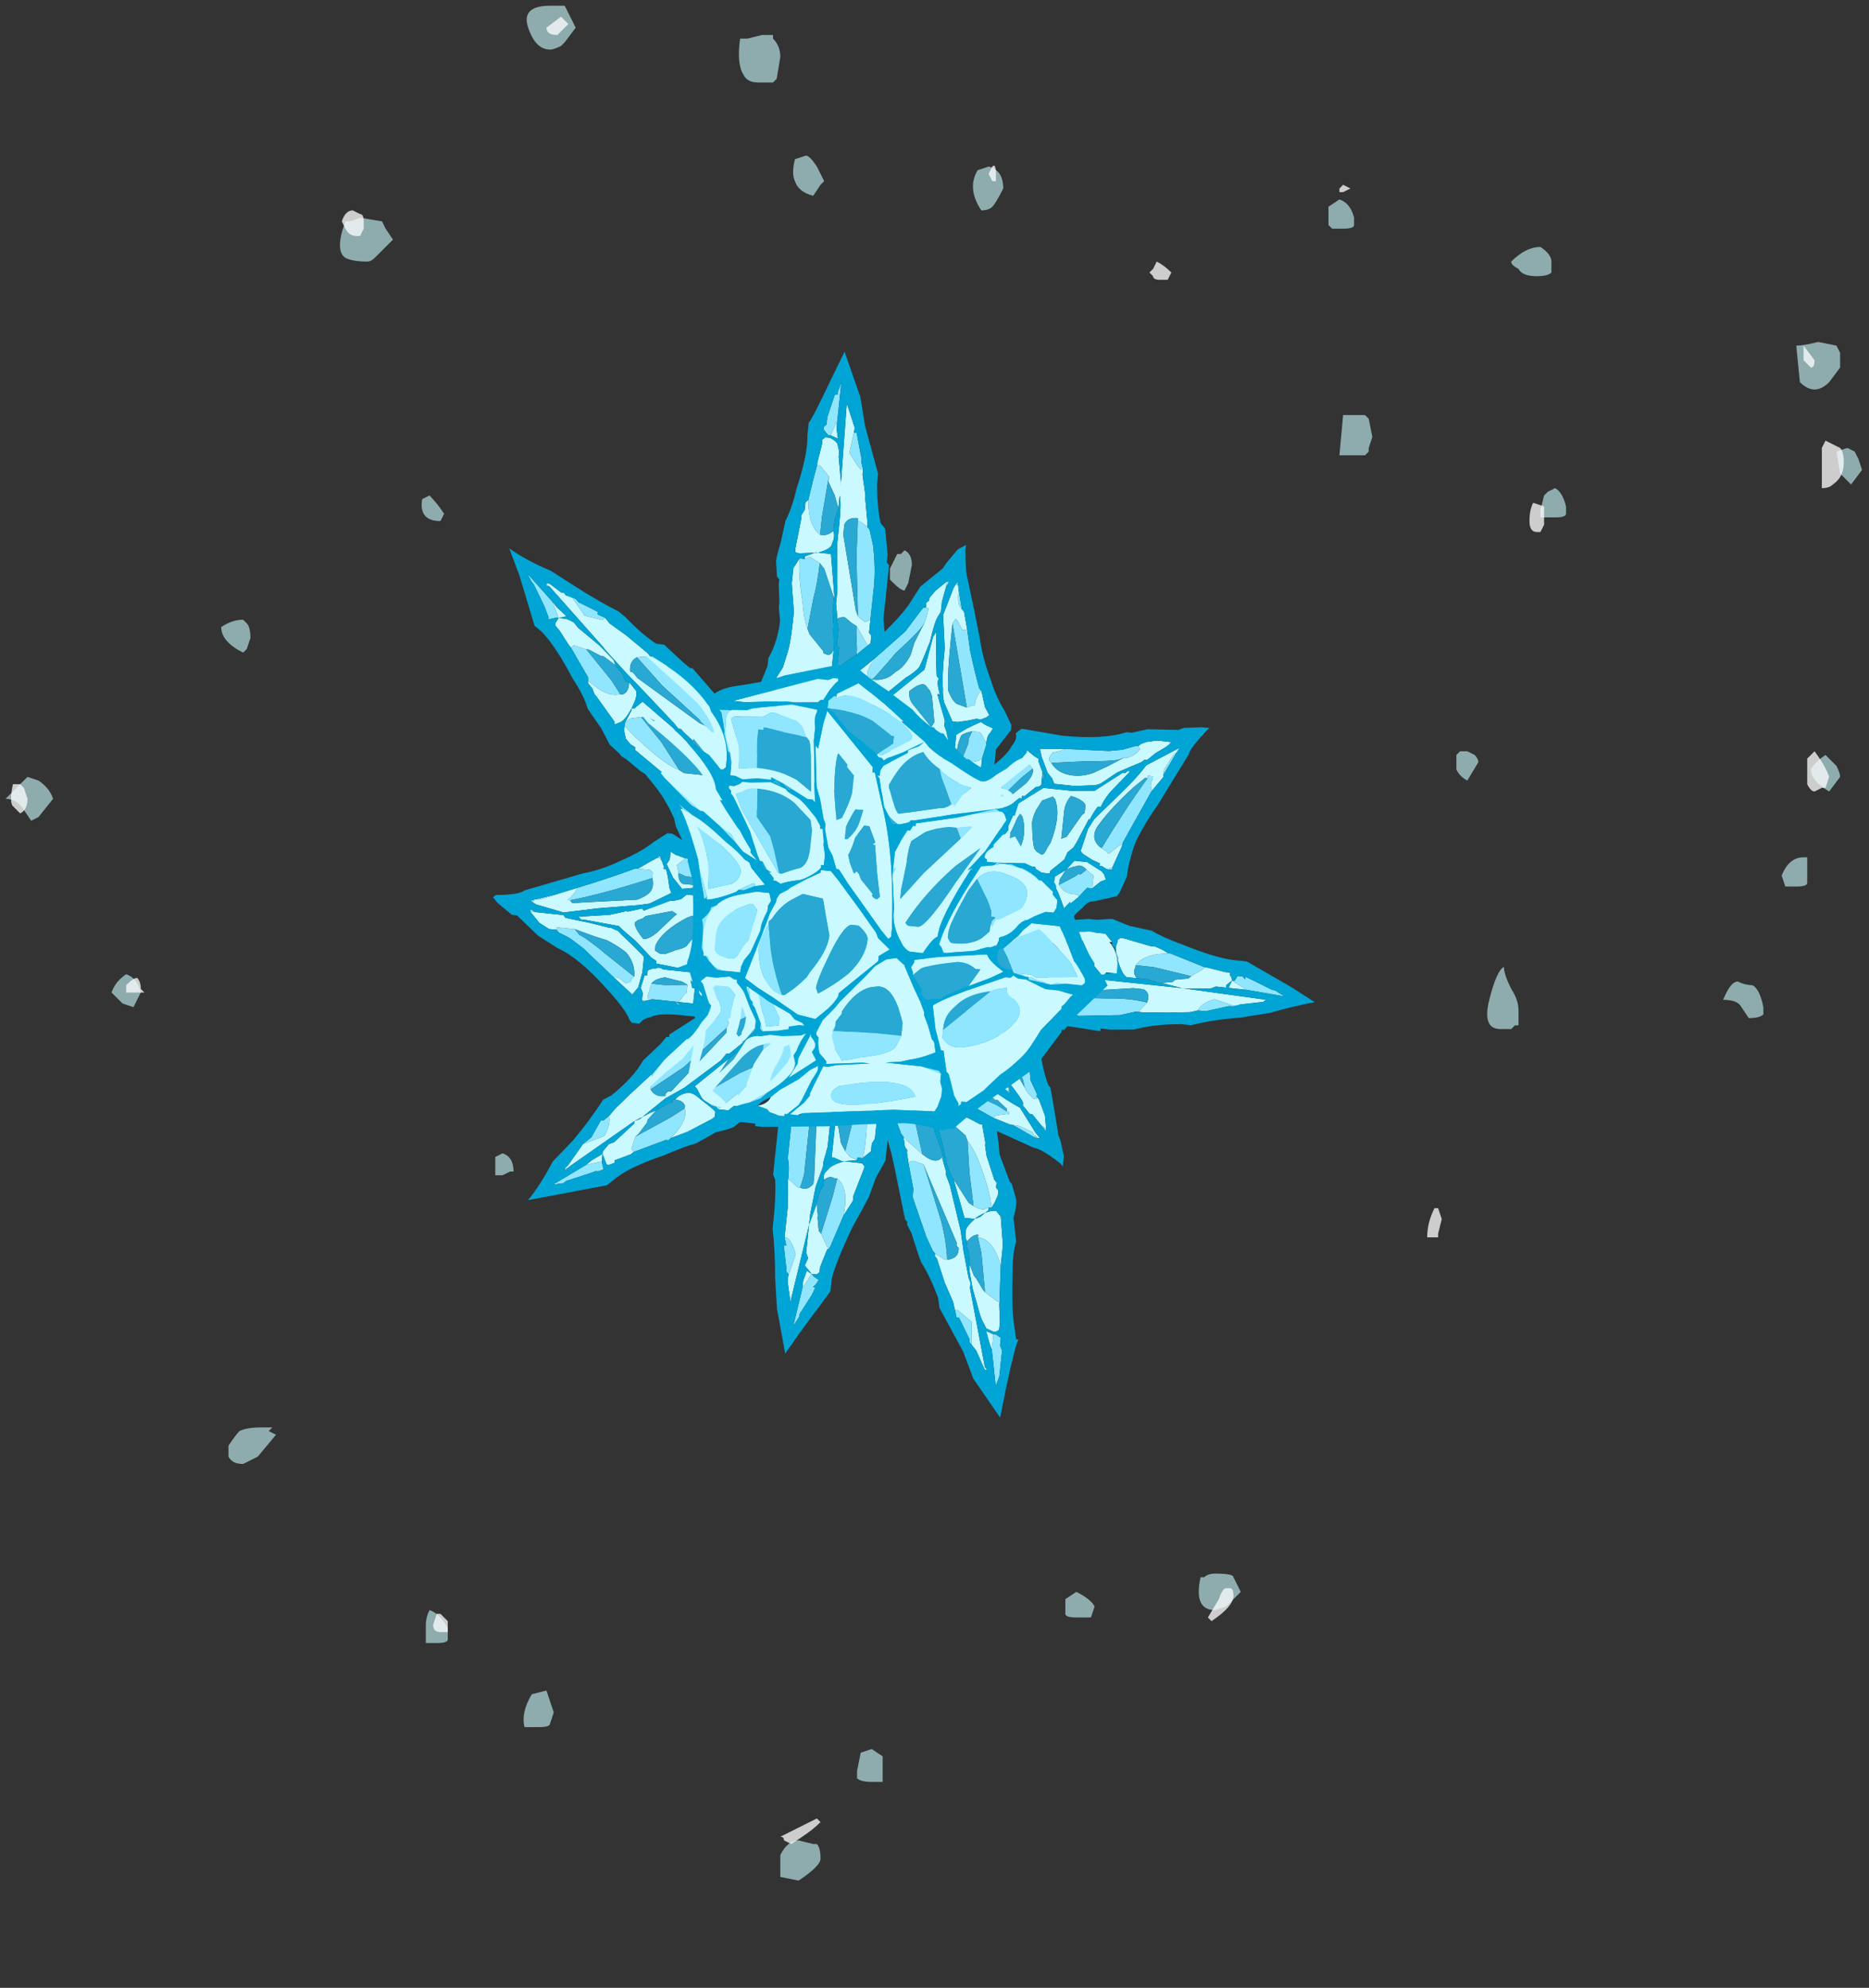 <?xml version="1.0" encoding="UTF-8" standalone="no"?>
<svg xmlns:ffdec="https://www.free-decompiler.com/flash" xmlns:xlink="http://www.w3.org/1999/xlink" ffdec:objectType="frame" height="271.2px" width="255.0px" xmlns="http://www.w3.org/2000/svg">
  <rect width="100%" height="100%" fill="#333333" stroke="none"/>
  <g transform="matrix(1.0, 0.0, 0.0, 1.0, 117.5, 125.55)">
    <use ffdec:characterId="1860" height="62.3" transform="matrix(-0.056, 0.181, -0.181, -0.056, 3.143, 94.049)" width="173.95" xlink:href="#sprite0"/>
    <use ffdec:characterId="1990" height="142.45" transform="matrix(0.994, 0.105, -0.105, 0.994, -44.712, -82.052)" width="115.85" xlink:href="#sprite1"/>
    <use ffdec:characterId="1994" height="25.4" transform="matrix(0.0, -9.972, 9.972, 0.0, -116.739, 131.015)" width="25.65" xlink:href="#shape2"/>
  </g>
  <defs>
    <g id="sprite0" transform="matrix(1.0, 0.0, 0.0, 1.0, 70.0, 32.55)">
      <use ffdec:characterId="1859" height="8.9" transform="matrix(7.0, 0.0, 0.0, 7.0, -70.0, -32.55)" width="24.85" xlink:href="#shape0"/>
    </g>
    <g id="shape0" transform="matrix(1.0, 0.0, 0.0, 1.0, 10.0, 4.65)">
      <path d="M1.35 -2.3 L1.9 -2.45 2.8 -2.6 2.9 -2.6 3.45 -2.7 3.8 -2.75 4.1 -2.8 Q4.25 -2.65 4.25 -2.4 4.25 -2.25 4.1 -2.0 L4.1 -2.1 3.55 -2.0 2.45 -1.85 Q2.0 -1.75 1.75 -1.6 1.4 -1.9 1.4 -2.2 1.4 -2.25 1.4 -2.3 L1.35 -2.3 M8.3 -3.5 L8.35 -3.45 8.35 -3.4 8.45 -3.25 Q8.45 -3.1 8.35 -2.95 L7.3 -2.7 6.3 -2.6 Q6.6 -2.8 7.05 -3.0 7.85 -3.4 8.3 -3.5 M0.1 -2.05 L0.15 -1.85 Q0.15 -1.55 -0.1 -1.25 L-0.9 -1.15 -1.05 -1.15 -0.95 -1.3 Q-0.85 -1.55 -0.9 -1.85 L-0.8 -2.0 -0.2 -2.0 0.0 -2.05 0.1 -2.05 M-1.15 -0.6 L-1.3 -0.6 -1.35 -0.6 -1.3 -0.65 -1.3 -0.6 -1.15 -0.6 M13.3 -3.9 L13.4 -3.9 13.5 -3.95 13.45 -3.9 13.3 -3.9 M12.7 -3.45 L11.9 -2.95 11.65 -2.85 11.65 -2.9 Q11.7 -3.05 12.0 -3.3 L12.7 -3.45 M10.1 -2.15 L9.95 -2.05 9.5 -1.8 Q8.85 -1.45 8.35 -1.3 L8.1 -1.25 7.3 -1.05 Q7.2 -1.1 7.2 -1.2 7.2 -1.3 7.25 -1.45 L8.95 -2.1 Q9.55 -2.35 10.1 -2.45 L10.1 -2.4 10.0 -2.1 10.1 -2.15 M6.4 -0.75 L5.85 -0.5 5.8 -0.5 5.1 -0.05 5.05 -0.05 5.1 -0.15 5.05 -0.4 4.95 -0.65 5.1 -0.7 6.0 -1.05 6.95 -1.35 Q6.8 -1.15 6.5 -0.85 L6.4 -0.75 M4.25 0.35 L3.9 0.5 3.4 0.75 3.35 0.8 3.05 0.9 Q2.75 0.9 2.65 0.8 2.85 0.45 3.05 0.15 3.85 -0.2 4.3 -0.45 4.45 -0.25 4.45 0.1 4.45 0.2 4.25 0.35 M-0.85 2.2 Q-1.4 2.15 -1.85 2.3 L-2.15 2.55 -2.2 2.55 -2.4 2.6 -2.55 2.55 -2.6 2.55 Q-2.7 2.4 -2.7 2.25 L-2.65 2.2 Q-1.8 1.7 -0.9 1.7 -0.7 1.85 -0.65 2.05 -0.7 2.1 -0.75 2.15 L-0.85 2.2 M-4.45 3.7 L-5.05 3.65 -4.6 3.55 -4.45 3.7 M-5.4 3.55 L-7.55 3.0 -7.75 2.8 -7.75 2.75 Q-7.45 2.65 -7.25 2.65 L-7.0 2.65 Q-6.75 2.65 -5.9 2.85 L-4.9 3.1 -4.9 3.25 -5.0 3.35 -5.3 3.3 Q-5.45 3.3 -5.45 3.45 L-5.4 3.55 M-6.65 0.55 L-6.3 0.2 -6.35 0.35 -6.25 0.35 -5.95 0.3 -5.8 0.25 -5.8 0.3 -5.7 0.4 Q-6.85 1.35 -7.7 1.95 L-7.85 1.95 -7.8 1.9 Q-7.7 1.7 -7.7 1.65 L-7.7 1.55 -6.65 0.55 M-6.25 0.1 L-5.95 -0.1 -5.6 -0.4 -5.55 -0.1 -5.8 -0.15 Q-6.0 -0.15 -6.0 0.0 L-6.25 0.1 M-5.05 -0.6 L-4.6 -0.7 -4.55 -0.7 -4.55 -0.6 -4.4 -0.6 Q-4.25 -0.5 -4.15 -0.4 L-4.1 -0.2 -4.65 -0.1 -4.75 -0.05 -4.8 -0.05 -5.05 0.0 -5.2 -0.2 -5.1 -0.3 Q-5.0 -0.45 -5.0 -0.5 -5.0 -0.55 -5.05 -0.6 M-4.25 -0.85 L-4.2 -0.9 -4.25 -0.85 M-3.95 -0.7 L-3.9 -0.65 -3.95 -0.7 M-3.75 -0.9 L-3.75 -0.95 -3.75 -0.9 M-3.15 -0.85 L-3.05 -0.85 -2.8 -0.8 Q-2.7 -0.8 -2.4 -0.9 -2.2 -0.95 -1.95 -1.1 -1.85 -1.0 -1.7 -1.0 L-1.65 -0.8 -1.7 -0.65 Q-2.1 -0.35 -2.25 -0.35 L-3.6 -0.25 -3.6 -0.3 Q-3.15 -0.85 -3.15 -0.8 L-3.15 -0.85 M-0.25 1.55 L-0.2 1.6 1.35 0.85 Q2.0 0.7 2.5 0.4 2.35 0.9 1.65 1.3 L1.05 1.65 0.55 1.8 0.0 1.65 -0.25 1.55 M9.25 -3.2 Q9.3 -3.65 10.1 -3.9 L11.25 -4.0 11.25 -3.9 Q11.2 -3.8 11.0 -3.6 L9.8 -3.35 9.25 -3.2 M12.25 -4.0 L12.25 -4.05 Q12.3 -4.15 12.35 -4.2 L12.55 -4.2 12.75 -4.25 13.95 -4.25 12.75 -3.95 12.25 -4.0 M-3.25 2.65 L-3.25 2.7 -3.15 2.9 -3.3 3.2 -3.25 3.25 -3.9 3.45 -4.15 3.45 -4.2 3.35 -4.3 3.05 -3.85 2.9 -3.25 2.65 M-7.95 1.65 L-8.0 1.75 -8.3 2.05 -8.65 2.35 -8.8 2.35 -8.8 2.4 -8.85 2.45 -9.0 2.5 -7.95 1.65 M-7.95 2.85 Q-7.9 2.95 -7.85 3.0 L-8.15 3.0 -7.95 2.85 M-8.6 2.85 L-9.15 2.65 -8.4 2.6 Q-8.7 2.65 -8.7 2.75 L-8.6 2.85" fill="#90e6ff" fill-opacity="0.0" fill-rule="evenodd" stroke="none"/>
      <path d="M1.35 -2.3 L1.4 -2.3 Q1.4 -2.25 1.4 -2.2 1.4 -1.9 1.75 -1.6 L1.9 -1.5 2.05 -1.45 2.05 -1.4 Q2.6 -1.1 2.8 -1.1 3.0 -1.1 3.6 -1.55 L4.1 -2.0 Q4.25 -2.25 4.25 -2.4 4.25 -2.65 4.1 -2.8 L4.45 -2.85 5.3 -2.85 Q5.65 -2.85 6.3 -3.05 L6.4 -3.05 6.7 -3.15 Q6.8 -3.2 7.45 -3.45 L7.5 -3.5 7.7 -3.55 7.75 -3.55 7.95 -3.6 8.15 -3.55 8.3 -3.5 Q7.85 -3.4 7.05 -3.0 6.6 -2.8 6.3 -2.6 L6.2 -2.5 5.8 -1.95 5.8 -1.85 Q5.8 -1.75 6.05 -1.7 L5.85 -1.65 4.95 -1.5 Q4.85 -1.45 4.75 -1.4 L4.7 -1.4 4.45 -1.35 4.0 -1.2 3.7 -1.15 Q3.6 -1.05 3.25 -0.95 L3.05 -0.9 2.95 -0.9 2.75 -0.85 2.3 -0.85 Q2.25 -0.85 1.3 -1.3 1.2 -1.3 1.05 -1.4 L0.9 -1.5 0.8 -1.8 0.8 -1.95 Q0.95 -2.1 0.95 -2.2 L1.15 -2.2 1.25 -2.25 1.3 -2.25 1.3 -2.3 1.35 -2.3 M8.35 -3.4 L8.4 -3.4 8.65 -3.15 8.7 -3.05 8.75 -2.85 8.8 -2.75 7.6 -2.3 7.5 -2.25 8.25 -2.8 8.35 -2.95 Q8.45 -3.1 8.45 -3.25 L8.35 -3.4 M-0.1 -1.25 Q0.15 -1.55 0.15 -1.85 L0.1 -2.05 0.3 -2.1 0.4 -2.15 0.45 -2.15 Q0.5 -2.1 0.55 -2.1 L0.7 -1.95 0.65 -1.85 0.75 -1.75 Q0.8 -1.6 0.8 -1.45 0.8 -1.2 0.45 -0.95 L0.2 -0.75 0.05 -0.6 Q-0.35 -0.1 -0.6 -0.1 L-0.75 -0.05 -0.85 0.0 -1.0 0.0 Q-1.1 0.0 -1.1 -0.05 L-1.15 0.0 -1.45 0.0 -1.45 -0.05 -1.5 -0.1 -1.5 -0.15 Q-1.55 -0.25 -1.4 -0.4 L-1.35 -0.6 -1.3 -0.6 -1.15 -0.6 Q-0.85 -0.65 -0.45 -0.95 L-0.1 -1.25 M-1.3 -0.6 L-1.3 -0.6 M0.65 -0.35 L0.05 -0.2 -0.1 -0.1 -0.2 -0.1 -0.15 -0.15 0.2 -0.7 0.5 -0.9 Q0.55 -1.05 0.7 -1.15 0.85 -1.3 0.95 -1.3 L1.05 -1.3 Q1.15 -1.25 1.25 -1.2 L1.35 -1.2 Q1.7 -1.05 1.75 -1.05 L2.05 -0.9 2.25 -0.75 Q1.8 -0.6 1.65 -0.6 L1.3 -0.5 Q1.45 -0.65 1.6 -0.9 L1.2 -1.0 Q1.0 -1.0 0.7 -0.8 L0.25 -0.45 Q0.3 -0.35 0.45 -0.35 L0.65 -0.35 M0.65 -0.25 L1.55 -0.45 1.8 -0.5 2.0 -0.5 2.1 -0.35 2.35 -0.45 2.65 -0.6 2.7 -0.6 2.9 -0.7 2.95 -0.7 3.0 -0.75 3.6 -0.9 3.85 -1.0 3.9 -0.95 3.9 -1.0 Q4.15 -1.05 4.5 -0.7 L4.35 -0.95 4.25 -1.1 4.3 -1.15 4.4 -1.2 5.6 -1.5 5.5 -1.45 Q4.95 -1.15 4.95 -0.65 L5.05 -0.4 5.1 -0.15 5.05 -0.05 5.0 -0.15 4.8 -0.3 4.75 -0.4 Q4.85 -0.2 4.85 -0.05 4.85 0.0 4.8 0.05 L4.75 0.15 4.65 0.2 4.35 0.3 4.25 0.35 Q4.45 0.2 4.45 0.1 4.45 -0.25 4.3 -0.45 L4.2 -0.55 4.15 -0.55 Q4.1 -0.55 4.05 -0.6 L4.0 -0.65 3.95 -0.65 Q3.65 -0.6 3.25 -0.1 L3.05 0.15 Q2.85 0.45 2.65 0.8 2.75 0.9 3.05 0.9 L3.0 0.95 2.85 1.05 Q2.55 1.2 2.3 1.3 L1.4 1.65 1.25 1.7 Q1.05 1.8 0.7 2.0 L0.2 2.3 -0.2 1.85 -0.5 1.75 Q-0.8 1.6 -0.95 1.4 -1.25 1.3 -1.3 1.15 -1.3 1.1 -1.3 1.0 L-1.7 1.2 Q-1.5 1.2 -1.35 1.3 -1.0 1.5 -0.75 1.7 L0.05 2.3 -0.55 2.25 -0.65 2.3 -0.85 2.2 -0.75 2.15 Q-0.7 2.1 -0.65 2.05 -0.7 1.85 -0.9 1.7 L-1.1 1.55 Q-1.45 1.35 -1.8 1.35 -1.95 1.35 -2.3 1.65 -2.6 1.95 -2.7 2.1 L-2.7 2.25 Q-2.7 2.4 -2.6 2.55 L-2.55 2.55 -2.4 2.6 -2.2 2.55 -2.15 2.55 -2.6 2.95 -2.75 2.7 -2.95 2.5 -2.7 3.05 -4.45 3.7 -4.6 3.55 -5.05 3.65 -5.4 3.55 -5.45 3.45 Q-5.45 3.3 -5.3 3.3 L-5.0 3.35 -4.9 3.25 -4.9 3.1 Q-4.95 2.75 -5.4 2.6 -5.7 2.5 -6.1 2.5 L-6.55 2.6 -7.2 2.65 -7.25 2.65 Q-7.45 2.65 -7.75 2.75 L-7.75 2.8 -7.55 3.0 -9.25 2.7 -6.65 0.55 -7.7 1.55 -7.7 1.65 Q-7.7 1.7 -7.8 1.9 L-7.85 1.95 -7.7 1.95 -7.65 2.0 -7.2 1.8 Q-6.3 1.4 -5.8 1.1 -5.55 0.9 -5.55 0.7 -5.55 0.6 -5.7 0.4 L-5.8 0.3 -5.8 0.25 -5.95 0.3 -6.25 0.35 -6.35 0.35 -6.3 0.2 -6.25 0.1 -6.0 0.0 Q-6.0 -0.15 -5.8 -0.15 L-5.55 -0.1 -5.6 -0.4 -5.95 -0.1 -5.45 -0.55 -5.05 -0.6 Q-5.0 -0.55 -5.0 -0.5 -5.0 -0.45 -5.1 -0.3 L-5.2 -0.2 -5.05 0.0 Q-4.9 0.2 -4.75 0.2 L-4.4 0.1 -4.1 -0.05 -4.05 -0.1 -4.1 -0.2 -4.15 -0.4 Q-4.25 -0.5 -4.4 -0.6 L-4.55 -0.6 -4.55 -0.7 -4.6 -0.7 -4.25 -0.85 -4.2 -0.9 Q-4.15 -1.0 -4.05 -0.85 -3.95 -0.85 -3.95 -0.7 L-3.9 -0.65 -3.75 -0.9 -3.75 -0.95 -3.5 -0.95 Q-3.15 -1.0 -3.15 -0.85 L-3.15 -0.8 Q-3.15 -0.85 -3.6 -0.3 L-3.6 -0.25 -3.6 -0.15 -3.55 -0.1 Q-3.45 -0.05 -3.3 0.05 -3.1 0.2 -2.9 0.2 L-2.6 0.2 -2.35 0.15 -2.15 0.0 Q-1.8 -0.3 -1.7 -0.55 L-1.7 -0.65 -1.65 -0.8 -1.7 -1.0 Q-1.85 -1.0 -1.95 -1.1 L-1.9 -1.25 Q-1.8 -1.25 -1.75 -1.2 L-1.55 -1.3 -1.45 -1.4 -1.35 -1.45 -1.1 -1.65 -1.25 -0.95 -1.3 -0.7 Q-1.4 -0.5 -1.6 -0.35 L-1.65 -0.2 Q-1.8 0.0 -2.0 0.05 L-2.05 0.1 -1.95 0.1 -2.2 0.2 -2.15 0.2 -1.95 0.15 -1.8 0.15 -0.75 0.1 -0.4 0.0 0.65 -0.25 M6.95 -1.95 L7.0 -1.95 7.4 -2.1 7.5 -2.15 7.75 -2.25 9.15 -2.7 9.75 -2.85 10.65 -3.1 10.75 -3.15 10.9 -3.2 13.3 -3.9 13.45 -3.9 13.4 -3.85 12.7 -3.45 12.0 -3.3 Q11.7 -3.05 11.65 -2.9 L11.65 -2.85 10.85 -2.45 10.1 -2.15 10.0 -2.1 10.1 -2.4 10.1 -2.45 Q10.1 -2.7 9.8 -2.75 L9.75 -2.7 9.65 -2.7 9.6 -2.65 9.55 -2.65 7.4 -1.55 7.25 -1.45 Q7.2 -1.3 7.2 -1.2 7.2 -1.1 7.3 -1.05 L6.95 -0.95 6.9 -0.95 6.8 -0.9 6.45 -0.75 6.4 -0.75 6.5 -0.85 Q6.8 -1.15 6.95 -1.35 7.05 -1.55 7.05 -1.7 7.05 -1.9 6.95 -1.95 M2.5 0.4 L2.6 0.1 2.6 0.0 2.5 -0.1 2.3 -0.25 2.25 -0.25 Q-0.6 0.6 -0.6 1.0 L-0.55 1.2 -0.45 1.4 -0.25 1.55 0.0 1.65 0.55 1.8 1.05 1.65 1.65 1.3 Q2.35 0.9 2.5 0.4 M9.5 -2.95 Q9.4 -2.85 9.15 -2.85 8.95 -2.85 8.7 -3.15 8.45 -3.4 8.4 -3.55 L8.4 -3.6 Q8.4 -3.7 8.45 -3.7 L8.55 -3.7 9.45 -3.85 9.55 -3.9 10.1 -3.9 Q9.3 -3.65 9.25 -3.2 L9.25 -3.15 Q9.25 -3.0 9.45 -2.95 L9.5 -2.95 M11.25 -4.0 L11.3 -4.0 11.9 -4.1 12.05 -4.15 12.1 -4.1 Q12.2 -4.05 12.2 -3.95 L12.15 -3.8 12.15 -3.75 11.9 -3.65 11.75 -3.55 Q11.25 -3.35 10.95 -3.25 L10.9 -3.25 10.35 -3.1 10.2 -3.05 10.55 -3.25 10.6 -3.3 10.9 -3.55 11.0 -3.6 Q11.2 -3.8 11.25 -3.9 L11.25 -4.0 M12.25 -4.0 L12.75 -3.95 12.6 -3.9 12.2 -3.75 12.25 -4.0 M-0.5 0.65 L-0.5 0.65 M-0.75 0.35 L-0.85 0.3 -1.15 0.3 -1.35 0.35 Q-1.35 0.4 -1.5 0.5 L-1.5 0.55 -1.6 0.7 -0.85 0.45 -0.8 0.4 -0.75 0.4 -0.75 0.35 M-1.9 0.6 L-1.85 0.45 -2.65 0.65 -2.65 0.7 Q-3.5 1.15 -3.5 1.9 L-3.5 1.95 -3.35 1.85 Q-2.85 1.3 -2.5 1.15 L-2.3 1.05 -2.25 1.0 -2.1 0.8 -1.9 0.6 M-2.8 1.7 L-3.0 1.9 -2.9 1.9 -2.85 1.85 Q-2.85 1.75 -2.75 1.7 L-2.8 1.7 M-3.3 0.4 L-3.5 0.3 Q-3.55 0.1 -3.85 0.2 -3.75 0.2 -3.7 0.2 L-3.4 0.4 -3.3 0.45 -3.3 0.4 M-3.35 0.8 L-3.35 0.8 M-4.05 0.9 L-4.15 1.0 Q-4.7 1.6 -4.7 2.05 L-4.65 2.15 -4.5 2.2 -4.3 2.2 -4.05 1.9 Q-3.85 1.8 -3.8 1.65 -3.6 1.15 -3.6 0.95 L-3.65 0.8 -3.75 0.7 Q-3.85 0.7 -4.0 0.85 L-4.05 0.9 M-4.85 0.7 L-4.55 0.45 -4.65 0.45 -4.85 0.7 M-5.5 1.6 L-5.55 1.7 -5.55 1.75 Q-5.55 1.9 -5.15 2.05 -4.95 1.95 -4.85 1.7 -4.65 1.3 -4.55 1.1 L-4.55 1.0 -4.7 1.0 -5.35 1.45 -5.45 1.5 -5.5 1.6 M-4.35 2.5 L-4.85 2.5 Q-4.65 2.65 -4.55 2.9 L-4.55 2.8 Q-4.55 2.65 -4.25 2.5 L-4.35 2.5 M-3.2 2.15 L-3.2 2.25 -3.05 2.3 -3.2 2.15 M-3.25 2.65 Q-3.35 2.6 -3.4 2.6 -3.6 2.6 -3.95 2.75 -4.25 2.9 -4.3 3.05 L-4.2 3.35 -4.15 3.45 -3.9 3.45 -3.25 3.25 -3.3 3.2 -3.15 2.9 -3.25 2.7 -3.25 2.65 M-7.95 1.65 L-9.0 2.5 -8.85 2.45 -8.8 2.4 -8.8 2.35 -8.65 2.35 -8.3 2.05 -8.0 1.75 -7.95 1.65 M-7.5 2.35 L-8.2 2.5 -7.55 2.35 -7.5 2.35 M-8.6 2.85 L-8.7 2.75 Q-8.7 2.65 -8.4 2.6 L-9.15 2.65 -8.6 2.85 M-7.95 2.85 L-8.15 3.0 -7.85 3.0 Q-7.9 2.95 -7.95 2.85" fill="#caf9ff" fill-opacity="0.0" fill-rule="evenodd" stroke="none"/>
      <path d="M1.75 -1.6 Q2.0 -1.75 2.45 -1.85 L3.55 -2.0 4.1 -2.1 4.1 -2.0 3.6 -1.55 Q3.0 -1.1 2.8 -1.1 2.6 -1.1 2.05 -1.4 L2.05 -1.45 1.9 -1.5 1.75 -1.6 M7.5 -2.25 L7.2 -2.1 6.65 -1.95 6.05 -1.7 Q5.8 -1.75 5.8 -1.85 L5.8 -1.95 6.2 -2.5 6.3 -2.6 7.3 -2.7 8.35 -2.95 8.25 -2.8 7.5 -2.25 M-1.05 -1.15 L-0.9 -1.15 -0.1 -1.25 -0.45 -0.95 Q-0.85 -0.65 -1.15 -0.6 L-1.3 -0.6 -1.25 -0.75 -1.05 -1.1 -1.05 -1.15 M1.3 -0.5 L1.15 -0.5 0.65 -0.35 0.45 -0.35 Q0.3 -0.35 0.25 -0.45 L0.7 -0.8 Q1.0 -1.0 1.2 -1.0 L1.6 -0.9 Q1.45 -0.65 1.3 -0.5 M0.65 -0.25 L1.55 -0.45 0.65 -0.25 M1.8 -0.5 L2.0 -0.5 1.8 -0.5 M5.6 -1.5 L5.95 -1.55 6.95 -1.95 Q7.05 -1.9 7.05 -1.7 7.05 -1.55 6.95 -1.35 L6.0 -1.05 5.1 -0.7 4.95 -0.65 Q4.95 -1.15 5.5 -1.45 L5.6 -1.5 M-0.75 0.1 L-0.4 0.0 -0.75 0.1 M-0.25 1.55 L-0.45 1.4 -0.55 1.2 -0.6 1.0 Q-0.6 0.6 2.25 -0.25 L2.3 -0.25 2.5 -0.1 2.6 0.0 2.6 0.1 2.5 0.4 Q2.0 0.7 1.35 0.85 L-0.2 1.6 -0.25 1.55 M3.05 0.15 L3.25 -0.1 Q3.65 -0.6 3.95 -0.65 L4.0 -0.65 4.05 -0.6 Q4.1 -0.55 4.15 -0.55 L4.2 -0.55 4.3 -0.45 Q3.85 -0.2 3.05 0.15 M9.5 -2.95 L9.45 -2.95 Q9.25 -3.0 9.25 -3.15 L9.25 -3.2 9.8 -3.35 11.0 -3.6 10.9 -3.55 10.6 -3.3 10.55 -3.25 10.2 -3.05 9.8 -3.0 9.65 -2.95 9.5 -2.95 M7.25 -1.45 L7.4 -1.55 9.55 -2.65 9.6 -2.65 9.65 -2.7 9.75 -2.7 9.8 -2.75 Q10.1 -2.7 10.1 -2.45 9.55 -2.35 8.95 -2.1 L7.25 -1.45 M-4.1 -0.2 L-4.05 -0.1 -4.1 -0.05 -4.4 0.1 -4.75 0.2 Q-4.9 0.2 -5.05 0.0 L-4.8 -0.05 -4.75 -0.05 -4.65 -0.1 -4.1 -0.2 M-1.7 -0.65 L-1.7 -0.55 Q-1.8 -0.3 -2.15 0.0 L-2.35 0.15 -2.6 0.2 -2.9 0.2 Q-3.1 0.2 -3.3 0.05 -3.45 -0.05 -3.55 -0.1 L-3.6 -0.15 -3.6 -0.25 -2.25 -0.35 Q-2.1 -0.35 -1.7 -0.65 M-0.75 0.35 L-0.75 0.4 -0.8 0.4 -0.85 0.45 -1.6 0.7 -1.5 0.55 -1.5 0.5 Q-1.35 0.4 -1.35 0.35 L-1.15 0.3 -0.85 0.3 -0.75 0.35 M-2.7 2.25 L-2.7 2.1 Q-2.6 1.95 -2.3 1.65 -1.95 1.35 -1.8 1.35 -1.45 1.35 -1.1 1.55 L-0.9 1.7 Q-1.8 1.7 -2.65 2.2 L-2.7 2.25 M-1.9 0.6 L-2.1 0.8 -2.25 1.0 -2.3 1.05 -2.5 1.15 Q-2.85 1.3 -3.35 1.85 L-3.5 1.95 -3.5 1.9 Q-3.5 1.15 -2.65 0.7 L-2.65 0.65 -1.85 0.45 -1.9 0.6 M-3.3 0.45 L-3.4 0.4 -3.7 0.2 Q-3.75 0.2 -3.85 0.2 -3.55 0.1 -3.5 0.3 L-3.3 0.4 -3.3 0.45 M-4.05 0.9 L-4.0 0.85 Q-3.85 0.7 -3.75 0.7 L-3.65 0.8 -3.6 0.95 Q-3.6 1.15 -3.8 1.65 -3.85 1.8 -4.05 1.9 L-4.3 2.2 -4.5 2.2 -4.65 2.15 -4.7 2.05 Q-4.7 1.6 -4.15 1.0 L-4.05 0.9 M-3.35 0.8 L-3.35 0.8 M-4.85 0.7 L-4.65 0.45 -4.55 0.45 -4.85 0.7 M-5.7 0.4 Q-5.55 0.6 -5.55 0.7 -5.55 0.9 -5.8 1.1 -6.3 1.4 -7.2 1.8 L-7.65 2.0 -7.7 1.95 Q-6.85 1.35 -5.7 0.4 M-5.5 1.6 L-5.45 1.5 -5.35 1.45 -4.7 1.0 -4.55 1.0 -4.55 1.1 Q-4.65 1.3 -4.85 1.7 -4.95 1.95 -5.15 2.05 -5.55 1.9 -5.55 1.75 L-5.55 1.7 -5.5 1.6 M-4.35 2.5 L-4.25 2.5 Q-4.55 2.65 -4.55 2.8 L-4.55 2.9 Q-4.65 2.65 -4.85 2.5 L-4.35 2.5 M-7.25 2.65 L-7.2 2.65 -6.55 2.6 -6.1 2.5 Q-5.7 2.5 -5.4 2.6 -4.95 2.75 -4.9 3.1 L-5.9 2.85 Q-6.75 2.65 -7.0 2.65 L-7.25 2.65 M-4.3 3.05 Q-4.25 2.9 -3.95 2.75 -3.6 2.6 -3.4 2.6 -3.35 2.6 -3.25 2.65 L-3.85 2.9 -4.3 3.05 M-7.5 2.35 L-7.55 2.35 -8.2 2.5 -7.5 2.35" fill="#28a8d2" fill-opacity="0.0" fill-rule="evenodd" stroke="none"/>
      <path d="M1.45 -2.65 L2.7 -2.9 3.25 -3.05 3.85 -3.2 3.95 -3.2 4.15 -3.25 5.0 -3.25 Q5.6 -3.25 6.2 -3.4 L6.6 -3.5 6.75 -3.55 7.3 -3.8 7.45 -3.85 7.5 -3.9 7.9 -4.1 8.55 -4.1 9.25 -4.25 Q9.65 -4.2 10.3 -4.25 11.5 -4.4 12.05 -4.55 L12.3 -4.65 12.35 -4.65 14.0 -4.55 14.85 -4.45 Q14.35 -4.15 13.75 -3.6 L12.95 -3.2 Q12.25 -2.8 11.7 -2.4 L11.4 -2.3 Q10.7 -2.05 10.3 -1.75 L10.15 -1.65 9.45 -1.35 9.2 -1.2 9.15 -1.2 9.1 -1.15 7.5 -0.75 7.05 -0.55 Q6.3 -0.25 5.55 0.2 4.55 0.6 3.6 1.05 3.0 1.35 2.55 1.6 L1.95 1.85 1.8 1.9 1.7 1.95 1.3 2.05 Q1.0 2.15 0.8 2.3 0.6 2.5 0.5 2.7 L-0.2 2.55 -1.15 2.45 -1.5 2.5 Q-1.75 2.6 -1.9 2.7 L-1.95 2.75 -2.05 2.9 Q-2.2 3.1 -2.2 3.2 L-2.2 3.3 -2.25 3.3 Q-2.5 3.3 -3.0 3.45 -3.65 3.65 -3.85 3.85 -4.05 4.0 -4.1 4.15 L-4.25 4.25 -4.3 4.25 -4.35 4.2 Q-4.7 4.0 -5.45 3.75 -6.7 3.3 -7.45 3.3 L-7.6 3.3 -8.15 3.2 -9.0 3.0 -9.2 2.95 -9.75 2.9 -10.0 2.8 -9.9 2.7 Q-9.25 2.4 -9.15 2.25 -8.55 1.8 -7.75 1.15 -7.25 0.8 -6.8 0.35 -6.4 -0.1 -6.2 -0.45 L-5.85 -0.85 -5.75 -0.9 -4.95 -0.85 Q-4.8 -0.85 -4.5 -1.0 -4.3 -1.1 -4.2 -1.2 L-4.05 -1.2 -3.95 -1.25 -3.9 -1.35 -3.75 -1.4 -3.7 -1.4 -3.65 -1.35 -3.3 -1.15 -3.3 -1.1 -3.0 -1.1 Q-2.7 -1.1 -2.4 -1.2 -2.2 -1.25 -1.55 -1.6 -1.25 -1.8 -1.3 -2.25 L-1.15 -2.35 -0.55 -2.3 Q-0.1 -2.35 0.4 -2.5 L0.6 -2.55 1.45 -2.65 M1.9 -2.45 L1.35 -2.3 1.3 -2.3 1.3 -2.25 1.25 -2.25 1.15 -2.2 0.95 -2.2 Q0.95 -2.1 0.8 -1.95 L0.8 -1.8 0.9 -1.5 1.05 -1.4 Q1.2 -1.3 1.3 -1.3 2.25 -0.85 2.3 -0.85 L2.75 -0.85 2.95 -0.9 3.05 -0.9 3.25 -0.95 Q3.6 -1.05 3.7 -1.15 L4.0 -1.2 4.45 -1.35 4.7 -1.4 4.75 -1.4 Q4.85 -1.45 4.95 -1.5 L5.85 -1.65 6.05 -1.7 6.65 -1.95 7.2 -2.1 7.6 -2.3 8.8 -2.75 8.75 -2.85 8.7 -3.05 8.65 -3.15 8.4 -3.4 8.35 -3.4 8.35 -3.45 8.3 -3.5 8.15 -3.55 7.95 -3.6 7.75 -3.55 7.7 -3.55 7.5 -3.5 7.45 -3.45 Q6.8 -3.2 6.7 -3.15 L6.4 -3.05 6.3 -3.05 Q5.65 -2.85 5.3 -2.85 L4.45 -2.85 4.1 -2.8 3.8 -2.75 3.45 -2.7 2.9 -2.6 2.8 -2.6 1.9 -2.45 M2.7 -0.6 L2.65 -0.6 2.35 -0.45 1.85 -0.25 1.25 -0.05 0.25 0.35 -0.25 0.5 -0.75 0.75 -1.05 0.8 Q-1.35 0.95 -1.3 1.15 -1.25 1.3 -0.95 1.4 -0.8 1.6 -0.5 1.75 L-0.2 1.85 0.2 2.3 0.7 2.0 Q1.05 1.8 1.25 1.7 L1.4 1.65 2.3 1.3 Q2.55 1.2 2.85 1.05 L3.0 0.95 3.05 0.9 3.35 0.8 3.4 0.75 3.9 0.5 4.25 0.35 4.35 0.3 4.65 0.2 4.75 0.15 4.8 0.05 Q4.85 0.0 4.85 -0.05 4.85 -0.2 4.75 -0.4 L4.8 -0.3 5.0 -0.15 5.05 -0.05 5.1 -0.05 5.8 -0.5 5.85 -0.5 6.4 -0.75 6.45 -0.75 6.8 -0.9 6.9 -0.95 6.95 -0.95 7.3 -1.05 8.1 -1.25 8.35 -1.3 Q8.85 -1.45 9.5 -1.8 L9.95 -2.05 10.1 -2.15 10.85 -2.45 11.65 -2.85 11.9 -2.95 13.4 -3.85 13.5 -3.95 13.4 -3.9 13.3 -3.9 10.9 -3.2 10.75 -3.15 10.65 -3.1 9.75 -2.85 9.15 -2.7 7.75 -2.25 7.5 -2.15 7.4 -2.1 7.0 -1.95 6.95 -1.95 5.95 -1.55 5.6 -1.5 4.4 -1.2 4.3 -1.15 4.25 -1.1 4.35 -0.95 4.5 -0.7 Q4.15 -1.05 3.9 -1.0 L3.9 -0.95 3.85 -1.0 3.6 -0.9 3.0 -0.75 2.95 -0.7 2.9 -0.7 2.7 -0.6 M1.85 -0.35 Q1.85 -0.4 1.95 -0.45 1.35 -0.5 0.1 -0.05 L-0.5 0.1 -0.75 0.15 -1.6 0.15 -1.7 0.2 -1.9 0.2 -2.1 0.25 -2.2 0.25 -2.4 0.35 -2.45 0.35 -2.55 0.4 -2.55 0.35 -2.6 0.4 -2.85 0.45 -2.95 0.45 -3.3 0.5 -3.45 0.45 Q-3.55 0.25 -3.75 0.25 L-3.8 0.2 -3.85 0.2 -3.95 0.25 -4.1 0.3 -4.45 0.45 -4.65 0.6 -4.8 0.7 -4.9 0.8 -5.55 1.3 -5.55 1.25 Q-5.85 1.5 -5.95 1.55 L-6.0 1.55 Q-6.15 1.7 -6.45 1.85 -7.2 2.2 -7.25 2.25 L-7.0 2.25 -5.95 2.0 -4.65 2.4 -4.6 2.4 -4.45 2.45 -4.4 2.45 -3.55 2.25 -3.2 1.95 -3.05 1.8 -3.05 1.7 -3.0 1.7 -3.0 1.65 -2.95 1.6 -2.55 1.35 -2.3 1.2 -2.0 1.15 Q-1.6 1.0 -1.35 0.9 L-1.15 0.7 -0.85 0.6 1.85 -0.35 M1.05 -1.3 L0.95 -1.3 Q0.85 -1.3 0.7 -1.15 0.55 -1.05 0.5 -0.9 L0.2 -0.7 -0.15 -0.15 -0.2 -0.1 -0.1 -0.1 0.05 -0.2 0.65 -0.35 1.15 -0.5 1.3 -0.5 1.65 -0.6 Q1.8 -0.6 2.25 -0.75 L2.05 -0.9 1.75 -1.05 Q1.7 -1.05 1.35 -1.2 L1.25 -1.2 Q1.15 -1.25 1.05 -1.3 M0.3 -2.1 L0.1 -2.05 0.0 -2.05 -0.2 -2.0 -0.8 -2.0 -0.9 -1.85 Q-0.85 -1.55 -0.95 -1.3 L-1.05 -1.15 -1.05 -1.1 -1.25 -0.75 -1.3 -0.6 -1.3 -0.65 -1.35 -0.6 -1.4 -0.4 Q-1.55 -0.25 -1.5 -0.15 L-1.5 -0.1 -1.45 -0.05 -1.45 0.0 -1.15 0.0 -1.1 -0.05 Q-1.1 0.0 -1.0 0.0 L-0.85 0.0 -0.75 -0.05 -0.6 -0.1 Q-0.35 -0.1 0.05 -0.6 L0.2 -0.75 0.45 -0.95 Q0.8 -1.2 0.8 -1.45 0.8 -1.6 0.75 -1.75 L0.65 -1.85 0.7 -1.95 0.55 -2.1 Q0.5 -2.1 0.45 -2.15 L0.4 -2.15 0.3 -2.1 M9.95 -3.9 L9.55 -3.9 9.45 -3.85 8.55 -3.7 8.45 -3.7 Q8.4 -3.7 8.4 -3.6 L8.4 -3.55 Q8.45 -3.4 8.7 -3.15 8.95 -2.85 9.15 -2.85 9.4 -2.85 9.5 -2.95 L9.65 -2.95 9.8 -3.0 10.2 -3.05 10.35 -3.1 10.9 -3.25 10.95 -3.25 Q11.25 -3.35 11.75 -3.55 L11.9 -3.65 12.15 -3.75 12.15 -3.8 12.2 -3.95 Q12.2 -4.05 12.1 -4.1 L12.05 -4.15 11.9 -4.1 11.3 -4.0 11.25 -4.0 10.1 -3.9 9.95 -3.9 M12.25 -4.0 L12.2 -3.75 12.6 -3.9 12.75 -3.95 13.95 -4.25 12.75 -4.25 12.55 -4.2 12.35 -4.2 Q12.3 -4.15 12.25 -4.05 L12.25 -4.0 M-5.5 -0.05 L-5.55 -0.05 -5.8 -0.25 Q-5.95 0.05 -6.35 0.4 -6.7 0.75 -7.25 1.2 -7.7 1.6 -8.2 1.9 L-8.95 2.45 -8.65 2.45 -7.75 2.3 Q-7.4 2.05 -6.85 1.8 L-5.7 1.25 -5.4 1.1 -5.0 0.55 -5.1 0.45 -5.3 0.2 -5.45 0.05 -5.5 0.05 -5.5 -0.05 M-5.5 -0.25 L-5.45 -0.15 -5.1 0.15 -4.7 0.35 -4.35 0.15 -4.0 0.1 -3.95 0.0 -3.95 -0.35 -4.05 -0.9 -4.2 -0.8 -4.25 -0.75 Q-4.6 -0.6 -4.9 -0.55 L-5.35 -0.45 -5.55 -0.45 Q-5.5 -0.4 -5.5 -0.25 M-3.75 -0.7 L-3.75 -0.65 -3.8 -0.45 -3.8 -0.25 -3.85 -0.15 -3.8 -0.15 -3.8 0.0 -3.7 0.0 -3.65 0.05 -3.4 0.15 -3.4 0.2 -3.35 0.35 -2.85 0.35 -2.7 0.3 -2.6 0.3 -2.2 0.2 -2.1 0.15 -2.0 0.05 -1.85 0.0 Q-1.75 -0.05 -1.65 -0.2 L-1.6 -0.35 Q-1.4 -0.5 -1.3 -0.7 L-1.25 -0.95 -1.1 -1.65 -1.35 -1.45 -1.45 -1.4 -1.55 -1.3 -1.8 -1.15 Q-2.1 -1.0 -2.4 -0.9 -2.7 -0.8 -2.8 -0.8 L-3.05 -0.85 -3.2 -0.85 -3.7 -0.9 -3.7 -0.8 -3.75 -0.7 M-0.75 1.7 Q-1.0 1.5 -1.35 1.3 -1.6 1.1 -1.95 1.2 -2.25 1.3 -2.5 1.45 -2.8 1.65 -2.85 1.85 L-2.9 1.9 -2.95 1.9 -3.05 2.05 -3.1 2.15 -3.1 2.2 -3.15 2.2 -3.05 2.3 -3.05 2.35 -2.9 2.55 -2.7 2.75 -2.65 2.75 -2.55 2.9 -2.2 2.55 -1.85 2.3 Q-1.3 2.15 -0.6 2.2 L-0.55 2.25 0.05 2.3 -0.75 1.7 M-2.85 2.85 L-2.95 2.75 -3.0 2.65 -3.15 2.5 -3.1 2.5 -3.3 2.3 -3.55 2.4 -3.7 2.4 -3.8 2.45 -4.15 2.5 -4.15 2.55 Q-4.25 2.55 -4.35 2.6 L-4.45 2.6 -4.45 2.65 -4.55 2.8 -4.55 2.85 -4.5 3.25 -4.3 3.55 -4.2 3.6 -4.2 3.55 -4.25 3.55 Q-3.85 3.35 -3.3 3.15 L-2.8 3.0 -2.85 2.85 M-4.6 0.45 L-4.65 0.45 -4.65 0.5 -4.6 0.45 M-5.0 2.45 L-5.45 2.3 Q-5.8 2.15 -5.95 2.15 L-6.85 2.3 -7.65 2.45 -7.75 2.4 -7.85 2.45 -8.05 2.5 -8.1 2.5 -8.55 2.65 -8.75 2.7 -8.3 2.85 -7.8 2.9 -7.7 2.85 -7.6 2.85 -7.15 2.9 -6.75 2.95 -4.7 3.55 -4.6 3.3 -4.7 2.85 -4.65 2.8 -4.75 2.65 -4.8 2.5 Q-4.9 2.45 -5.0 2.45 M-3.2 3.2 L-3.2 3.2" fill="#00a5d5" fill-opacity="0.0" fill-rule="evenodd" stroke="none"/>
    </g>
    <g id="sprite1" transform="matrix(1.0, 0.0, 0.0, 1.0, 53.2, 74.9)">
      <use ffdec:characterId="1989" height="20.35" transform="matrix(7.0, 0.0, 0.0, 7.0, -53.2, -74.9)" width="16.55" xlink:href="#shape1"/>
    </g>
    <g id="shape1" transform="matrix(1.0, 0.0, 0.0, 1.0, 7.6, 10.7)">
      <path d="M5.0 -3.65 L5.05 -3.6 Q4.95 -3.45 4.8 -3.4 L4.75 -3.4 4.65 -3.35 Q4.5 -3.3 4.0 -3.25 L3.35 -3.15 3.3 -3.2 3.3 -3.25 3.35 -3.35 3.5 -3.4 3.6 -3.45 4.45 -3.5 4.7 -3.55 4.95 -3.65 5.0 -3.65 M5.6 -3.75 L5.6 -3.8 5.65 -3.8 5.6 -3.75 M5.55 -3.1 L5.55 -3.25 5.7 -3.55 5.8 -3.65 5.8 -3.7 5.55 -3.15 5.55 -3.1 M4.65 -1.2 L4.75 -1.25 4.75 -1.2 4.65 -1.2 M4.9 -1.7 L4.85 -1.7 4.65 -1.5 4.6 -1.55 4.5 -1.6 Q4.9 -2.45 5.25 -3.05 L5.25 -3.1 5.35 -3.1 5.35 -3.05 Q5.3 -2.9 5.35 -2.85 L5.35 -2.8 4.9 -1.75 4.9 -1.7 M0.65 -6.1 L0.65 -6.05 0.65 -6.1 M0.6 -5.9 L0.65 -5.9 Q0.65 -5.75 0.6 -5.6 L0.55 -5.5 Q0.45 -5.35 0.1 -4.95 L0.0 -4.8 -0.25 -4.45 -0.3 -4.4 -0.35 -4.45 -0.4 -4.45 -0.4 -4.55 -0.35 -4.7 Q-0.3 -4.75 -0.3 -4.8 L0.25 -5.4 0.55 -5.9 0.6 -5.9 M0.95 -6.35 L0.95 -6.45 1.0 -6.45 0.95 -6.35 M1.15 -6.45 L1.15 -6.5 1.3 -5.95 1.35 -5.9 1.25 -6.0 Q1.2 -6.1 1.2 -6.3 L1.2 -6.4 1.15 -6.4 1.15 -6.45 M1.45 -5.55 Q1.5 -5.35 1.55 -5.15 1.7 -4.7 1.8 -4.45 L1.85 -4.4 1.8 -4.35 1.75 -4.2 1.75 -4.1 1.7 -4.1 1.6 -4.05 1.15 -5.65 1.2 -5.75 1.25 -5.7 1.35 -5.55 Q1.4 -5.55 1.45 -5.55 M2.05 -3.95 L2.0 -3.9 2.05 -3.95 M1.75 -3.6 L1.9 -3.6 1.95 -3.55 2.05 -3.4 2.05 -3.35 2.0 -3.1 1.95 -3.05 Q1.85 -3.0 1.75 -3.0 L1.6 -3.0 1.7 -3.35 1.7 -3.45 1.75 -3.6 M2.75 -3.15 L2.85 -3.2 2.85 -3.15 3.0 -3.0 2.8 -2.8 2.55 -2.5 2.5 -2.5 2.4 -2.6 2.4 -2.85 2.75 -3.15 M1.5 -2.7 L1.55 -2.65 1.75 -2.3 1.75 -2.25 1.25 -1.8 1.5 -2.7 M1.95 -2.15 L2.3 -2.05 1.45 -1.3 1.3 -1.65 1.95 -2.15 M0.1 -2.05 L0.05 -2.0 0.1 -2.05 M-0.4 -1.85 L-0.65 -2.75 -0.3 -2.95 -0.4 -1.85 M-0.15 0.35 L1.05 -1.05 -0.15 0.35 M-5.2 5.7 L-5.25 5.75 -5.25 5.7 -5.2 5.7 M-4.95 5.2 L-4.8 5.05 -4.65 4.7 -4.6 4.7 -4.5 4.6 Q-4.45 4.75 -4.55 5.0 L-4.95 5.2 M-3.75 3.7 L-3.55 3.4 -3.0 2.8 -2.5 2.4 -2.4 2.5 Q-2.35 2.55 -2.4 2.65 L-3.15 3.5 -3.75 4.0 -3.75 3.7 M-2.05 2.0 L-1.5 1.25 -1.25 1.6 -2.05 2.35 -2.05 2.4 -2.2 2.5 -2.05 2.0 M-1.15 0.75 L-0.6 0.1 -0.4 0.65 -0.95 1.3 -1.15 0.75 M0.1 -1.05 L-0.2 -0.8 -0.85 -1.25 0.1 -1.05 M-1.9 -1.3 L-1.95 -1.35 -1.9 -1.3 M-6.8 -5.6 L-6.8 -5.6 M-6.2 -5.35 L-6.15 -5.3 -5.75 -5.15 -5.75 -5.1 -5.6 -5.05 -5.65 -5.0 -6.0 -5.05 -6.3 -5.4 -6.2 -5.35 M-4.65 -4.4 L-4.6 -4.4 -4.3 -4.25 -3.2 -3.3 -3.4 -3.15 -4.35 -3.85 -4.9 -4.35 -4.65 -4.4 M-2.75 -2.95 L-1.9 -2.45 -2.25 -2.2 -2.8 -2.6 -3.3 -3.0 -2.75 -2.95 M-1.4 -2.2 L-1.2 -2.05 -1.1 -2.0 -0.7 -1.75 -1.15 -1.45 -1.9 -1.95 -1.45 -2.2 -1.4 -2.2 M1.55 1.5 L1.6 1.5 1.55 1.5 M1.9 1.4 L1.8 0.8 2.3 0.5 1.9 1.4 M2.2 0.15 L2.3 0.1 2.2 0.15 M2.85 0.2 L2.55 0.15 2.5 0.05 2.65 -0.1 3.5 -0.65 3.4 -0.15 3.0 0.05 2.85 0.2 M4.15 -0.6 L4.15 -0.65 4.05 -0.65 Q3.95 -0.65 3.85 -0.7 L3.75 -0.8 4.05 -1.0 4.1 -1.05 4.15 -1.05 4.25 -1.15 4.4 -1.05 4.4 -0.8 4.3 -0.8 4.15 -0.6 M7.3 0.7 L7.35 0.7 7.4 0.6 7.5 0.6 7.55 0.65 7.55 0.6 7.7 0.65 8.1 0.8 8.15 0.8 8.35 0.9 7.6 0.85 7.3 0.7 M6.75 0.5 L6.7 0.55 6.5 0.7 5.75 0.6 5.4 0.6 Q5.55 0.35 6.05 0.3 L6.75 0.5 M8.0 1.0 L7.95 1.0 8.0 1.0 M3.6 1.35 L3.15 1.65 2.2 1.85 2.3 1.45 2.35 1.4 3.6 1.35 M3.75 1.65 L3.8 1.4 4.95 1.3 Q5.35 1.25 5.7 1.3 L5.55 1.5 5.5 1.5 5.2 1.6 4.4 1.7 4.25 1.65 3.75 1.65 M6.7 1.35 Q6.75 1.2 7.0 1.1 L7.45 1.2 7.35 1.2 7.3 1.2 6.85 1.35 6.7 1.35 M1.65 1.95 L1.85 1.75 1.65 1.95 M3.3 1.95 L3.35 2.0 3.55 2.8 3.6 3.05 3.75 3.3 3.75 3.35 3.75 3.4 3.7 3.4 Q3.55 3.3 3.5 3.2 L3.45 3.05 Q3.35 2.9 3.25 2.4 L3.1 1.95 3.3 1.95 M4.0 3.95 L4.0 4.0 3.9 3.9 4.0 3.95 M1.65 3.15 L3.0 3.6 3.2 3.7 3.25 3.7 3.25 3.75 3.2 3.75 3.0 3.8 2.95 3.85 2.6 3.7 1.8 3.5 1.65 3.15 M3.3 3.95 L3.45 3.95 3.75 4.05 3.8 4.15 3.8 4.1 3.85 4.15 3.9 4.15 3.8 4.15 3.35 3.95 3.3 3.95 M1.3 3.35 L1.35 3.4 1.3 3.35 M1.25 1.85 L0.5 2.4 0.45 2.4 -0.2 2.8 -0.4 2.35 0.8 1.5 1.25 1.85 M-2.4 4.25 L-2.45 4.2 -2.5 4.2 -2.55 4.1 -2.6 3.9 -2.05 3.5 -1.7 3.3 -1.5 3.2 -1.8 3.65 Q-2.2 4.05 -2.4 4.25 M0.75 2.5 L1.2 2.95 0.9 3.1 0.65 2.9 0.75 2.5 M0.4 3.5 L0.5 4.05 Q0.55 4.65 0.5 4.9 L0.4 4.9 0.4 4.95 0.25 4.9 0.15 4.8 0.25 4.1 0.4 3.5 M2.5 4.35 Q2.65 4.5 2.8 4.8 3.05 5.3 3.1 5.6 L3.05 5.6 2.95 5.65 Q2.85 5.65 2.75 5.6 L2.6 4.95 2.5 4.35 M3.3 8.7 L3.35 8.75 3.3 8.7 M2.95 8.25 L2.95 8.2 2.7 7.8 2.65 7.8 2.6 7.65 2.65 7.65 2.95 7.85 3.0 8.3 2.95 8.25 M2.1 6.6 L2.05 6.55 1.9 6.3 1.55 5.55 1.55 5.4 1.4 4.9 Q1.45 4.85 1.5 4.85 L1.7 4.9 2.15 5.95 Q2.3 6.35 2.35 6.7 L2.3 6.7 2.1 6.6 M1.2 4.35 L1.05 4.05 1.3 3.7 1.45 4.1 1.65 4.7 1.3 4.45 1.2 4.35 M0.05 5.35 Q0.3 5.5 0.25 6.05 L0.05 6.7 0.0 6.7 -0.15 6.45 0.0 5.7 0.05 5.35 M2.9 6.2 Q3.2 6.2 3.4 6.7 L3.45 7.4 3.4 7.4 3.15 7.25 3.0 6.5 2.9 6.2 M3.4 8.05 L3.45 8.05 3.55 8.1 3.55 8.25 3.6 8.35 3.6 8.85 3.55 9.05 3.4 8.35 3.4 8.05 M-1.35 -9.65 L-1.35 -9.75 -1.35 -9.65 M-1.15 -9.2 L-1.15 -9.15 -1.1 -9.15 -0.95 -8.65 -0.95 -8.6 -0.9 -8.45 -0.95 -8.45 Q-1.05 -8.55 -1.2 -8.75 L-1.15 -9.2 M-0.65 -7.3 L-0.55 -7.0 Q-0.45 -6.55 -0.45 -6.2 L-0.45 -5.55 -0.55 -5.5 Q-0.65 -5.55 -0.7 -5.6 L-0.85 -6.75 -0.9 -7.5 -0.9 -7.45 Q-0.85 -7.45 -0.7 -7.35 L-0.65 -7.3 M-0.45 -5.05 L-0.65 -4.85 -0.65 -4.95 -0.7 -5.3 -0.7 -5.4 -0.45 -5.05 M-1.6 -9.05 L-1.65 -9.05 -1.75 -9.15 -1.75 -9.2 -1.7 -9.25 -1.7 -9.4 -1.6 -9.85 -1.55 -9.85 -1.55 -9.9 -1.5 -10.1 -1.5 -9.35 -1.6 -9.05 M-1.8 -8.45 L-1.75 -8.45 -1.55 -8.25 -1.6 -7.45 -1.6 -7.1 Q-1.85 -7.25 -1.9 -7.75 -1.85 -8.15 -1.8 -8.45 M-6.5 -4.95 L-6.55 -4.95 -6.7 -4.9 -6.7 -4.95 -6.8 -5.15 -7.05 -5.55 -7.1 -5.6 -7.2 -5.75 -6.65 -5.25 -6.5 -4.95 M-6.2 -4.4 L-6.15 -4.45 -5.9 -4.4 -5.35 -3.85 -5.15 -3.6 Q-5.4 -3.5 -5.8 -3.8 L-5.8 -3.85 -6.2 -4.4 M-1.85 -6.6 L-1.75 -6.65 Q-1.65 -6.6 -1.55 -6.55 -1.55 -6.15 -1.6 -5.85 L-1.65 -5.25 Q-1.75 -5.45 -1.8 -5.75 -1.95 -6.3 -1.95 -6.6 L-1.85 -6.6 M-1.8 -2.75 L-2.15 -4.0 -1.65 -3.8 -1.8 -2.75 M-0.75 -4.05 L-0.45 -4.1 -0.45 -3.4 -0.75 -3.55 -0.75 -4.05 M-2.6 -0.9 L-3.15 -0.8 -3.3 -1.0 -2.85 -1.25 -2.6 -0.9 M-5.0 -3.0 L-5.0 -3.05 -4.9 -3.15 -4.7 -3.2 -4.25 -2.75 -3.85 -2.25 Q-4.05 -2.3 -4.35 -2.5 -4.8 -2.8 -5.0 -3.0 M-5.6 0.25 L-5.25 0.1 Q-4.8 -0.1 -4.5 -0.25 L-4.45 -0.25 -4.2 -0.25 -4.15 -0.2 -4.15 -0.1 Q-5.05 0.3 -5.7 0.5 L-5.75 0.5 -5.7 0.45 -5.6 0.3 -5.6 0.25 M-4.1 -0.5 L-4.05 -0.55 -4.0 -0.45 -4.05 -0.5 -4.1 -0.5 M-6.45 0.6 L-6.5 0.6 -5.95 0.4 -6.05 0.45 -6.3 0.55 -6.4 0.55 -6.4 0.6 -6.45 0.6 M-2.85 -0.6 L-2.9 -0.6 -2.85 -0.6 M-3.2 -0.55 L-3.05 -0.2 -3.5 -0.2 -3.65 -0.25 -3.7 -0.4 -3.55 -0.55 -3.2 -0.55 M-1.65 -0.3 L-1.55 0.05 -2.75 -0.1 -2.35 -0.4 -1.65 -0.3 M-1.05 -0.15 L-0.75 -0.1 -1.05 -0.15 M-2.2 1.65 L-2.6 2.05 -2.75 2.05 -2.85 1.75 -2.2 1.65 M-0.85 3.6 L-0.6 3.7 -0.6 5.35 -0.65 5.6 -0.7 5.6 -0.9 5.45 -0.9 5.4 Q-0.9 5.2 -0.95 5.05 L-0.95 4.85 -0.95 4.8 -0.95 4.35 -0.85 3.6 M-0.85 6.6 L-0.8 6.6 Q-0.7 6.65 -0.6 6.9 L-0.7 7.35 -0.7 7.3 -0.75 7.25 -0.75 7.2 -0.85 6.75 -0.8 6.75 -0.85 6.6 M-0.6 7.9 L-0.6 7.85 -0.6 7.9 M-0.55 3.5 L-0.65 3.35 -0.5 3.3 -0.55 3.5 M-0.15 3.35 L-0.15 3.45 -0.15 3.35 M-4.7 1.9 L-5.35 1.4 -5.6 1.25 Q-5.7 1.2 -5.85 1.15 L-5.9 1.1 -5.9 1.05 -5.55 1.05 -5.45 1.15 Q-5.3 1.2 -4.85 1.5 L-4.3 1.85 -4.35 1.9 -4.35 1.95 -4.45 2.0 -4.6 1.9 Q-4.65 1.9 -4.7 1.9 M-6.45 0.8 L-6.45 0.75 -6.35 0.8 -6.45 0.8 M-3.4 2.25 L-3.9 2.25 -4.0 2.25 -4.0 2.2 -3.95 1.95 -3.7 1.95 -3.25 1.9 -3.25 2.05 -3.3 2.1 -3.35 2.2 -3.4 2.25 M-3.95 4.95 L-3.3 4.5 -3.05 4.3 Q-2.95 4.55 -3.3 4.95 L-3.35 4.95 -3.95 5.25 -4.0 5.2 -3.95 4.95 M-4.55 5.5 L-4.5 5.65 -4.6 5.7 -4.65 5.7 -4.75 5.75 -5.2 5.95 -5.25 6.0 -5.45 6.05 -4.85 5.6 -4.55 5.5 M-1.1 3.85 L-1.15 3.85 -1.1 3.85 M-6.05 1.1 L-6.05 1.1 M-0.25 7.25 L-0.2 7.3 -0.1 7.35 -0.15 7.45 -0.2 7.5 -0.15 7.5 -0.2 7.65 -0.4 8.05 -0.4 8.1 -0.5 8.3 -0.4 7.55 -0.25 7.25" fill="#90e6ff" fill-rule="evenodd" stroke="none"/>
      <path d="M5.0 -3.65 L5.05 -3.7 5.15 -3.75 5.35 -3.8 5.6 -3.8 5.6 -3.75 5.55 -3.7 5.35 -3.55 5.2 -3.4 5.15 -3.4 5.1 -3.35 Q5.0 -3.3 4.65 -3.1 L4.35 -2.85 Q4.25 -2.8 4.2 -2.8 L3.85 -2.75 3.45 -2.75 3.4 -2.85 3.3 -2.95 3.15 -3.25 3.1 -3.4 3.6 -3.45 3.5 -3.4 3.35 -3.35 3.3 -3.25 3.3 -3.2 3.35 -3.15 Q3.5 -2.95 3.8 -2.95 4.0 -2.95 4.2 -3.05 L4.45 -3.2 Q4.6 -3.3 4.75 -3.4 L4.8 -3.4 Q4.95 -3.45 5.05 -3.6 L5.0 -3.65 M5.8 -3.7 L5.8 -3.65 5.7 -3.55 5.55 -3.25 5.55 -3.1 5.35 -2.8 5.35 -2.85 Q5.3 -2.9 5.35 -3.05 L5.35 -3.1 5.25 -3.1 5.25 -3.05 5.2 -3.05 5.0 -2.85 Q4.6 -2.4 4.4 -2.05 4.3 -1.9 4.35 -1.75 4.4 -1.65 4.5 -1.6 L4.6 -1.55 4.65 -1.5 4.85 -1.7 4.9 -1.7 4.8 -1.4 4.75 -1.25 4.65 -1.2 4.55 -1.25 4.5 -1.25 4.5 -1.3 4.35 -1.35 4.15 -1.45 4.1 -1.5 4.2 -1.95 4.3 -2.15 4.8 -2.75 Q5.05 -3.05 5.2 -3.3 L5.8 -3.7 M0.65 -6.1 L0.75 -6.25 0.95 -6.45 0.95 -6.35 0.9 -6.05 0.9 -5.9 0.9 -5.85 0.85 -5.75 Q0.8 -5.65 0.75 -5.25 L0.65 -4.9 0.6 -4.75 Q0.55 -4.65 0.35 -4.5 L0.05 -4.2 -0.05 -4.25 -0.65 -4.45 -0.3 -4.8 Q-0.3 -4.75 -0.35 -4.7 L-0.4 -4.55 -0.4 -4.45 -0.35 -4.45 -0.3 -4.4 -0.25 -4.4 Q-0.1 -4.4 0.05 -4.5 L0.15 -4.6 Q0.3 -4.7 0.4 -4.95 L0.45 -5.2 0.6 -5.6 Q0.65 -5.75 0.65 -5.9 L0.6 -5.9 0.6 -6.0 0.65 -6.05 0.65 -6.1 M1.15 -6.45 L1.15 -6.4 1.2 -6.4 1.2 -6.3 Q1.2 -6.1 1.25 -6.0 L1.35 -5.9 1.45 -5.55 Q1.4 -5.55 1.35 -5.55 L1.25 -5.7 1.2 -5.75 1.15 -5.65 1.15 -5.35 Q1.15 -4.7 1.2 -4.35 1.3 -4.15 1.4 -4.1 L1.6 -4.05 1.7 -4.1 1.75 -4.1 1.75 -4.2 1.8 -4.35 1.85 -4.4 1.95 -4.1 2.05 -3.95 2.0 -3.9 1.9 -3.85 1.8 -3.85 1.65 -3.8 1.45 -3.75 1.35 -3.75 1.15 -4.1 Q1.1 -4.25 1.1 -4.35 1.05 -4.6 1.05 -5.15 L0.95 -5.8 1.1 -6.35 1.15 -6.45 M0.35 -1.4 L0.1 -4.1 0.7 -4.7 0.8 -5.35 0.85 -5.45 0.85 -5.5 0.9 -4.95 0.95 -4.6 1.0 -4.55 Q0.95 -4.5 1.05 -4.25 L1.0 -4.25 1.2 -3.75 1.2 -3.65 1.25 -3.55 1.3 -3.4 1.3 -3.15 0.55 -1.65 0.35 -1.4 M0.55 -4.0 L0.95 -3.6 1.0 -3.7 0.9 -4.2 0.85 -4.3 0.75 -4.4 Q0.65 -4.45 0.45 -4.25 0.45 -4.1 0.55 -4.0 M2.05 -3.4 L1.95 -3.55 1.9 -3.6 1.75 -3.6 Q1.6 -3.55 1.55 -3.5 1.5 -3.35 1.5 -3.25 L1.5 -3.2 1.6 -3.0 1.75 -3.0 Q1.85 -3.0 1.95 -3.05 L2.0 -3.1 2.0 -2.9 1.95 -2.8 1.45 -3.25 1.45 -3.5 1.65 -3.65 1.9 -3.8 2.0 -3.75 2.15 -3.7 2.1 -3.6 Q2.05 -3.55 2.05 -3.4 M2.75 -3.15 L2.85 -3.3 2.85 -3.35 3.0 -3.25 3.1 -3.2 3.1 -3.15 3.2 -2.95 3.2 -2.8 3.2 -2.75 3.2 -2.7 3.2 -2.7 Q3.15 -2.65 3.1 -2.65 L2.9 -2.45 2.85 -2.45 2.85 -2.4 2.8 -2.4 2.65 -2.25 2.4 -2.4 2.25 -2.55 2.4 -2.85 2.4 -2.6 2.5 -2.5 2.55 -2.5 2.65 -2.45 Q2.75 -2.55 2.9 -2.7 3.05 -2.9 3.0 -3.0 L2.85 -3.15 2.85 -3.2 2.75 -3.15 M2.35 -2.85 L2.35 -2.85 M1.75 -2.25 L1.75 -2.3 1.55 -2.65 1.5 -2.7 1.05 -1.75 1.7 -2.75 1.75 -2.25 M2.3 -2.05 L1.95 -2.15 2.55 -2.2 2.6 -2.15 2.55 -1.9 2.55 -1.8 2.5 -1.75 1.3 -1.65 1.45 -1.3 2.3 -2.05 M2.8 -2.0 Q2.65 -1.5 2.5 -1.35 L2.7 -1.05 Q3.1 -1.55 2.9 -2.05 L2.85 -2.1 2.8 -2.0 M2.65 -1.8 L2.65 -1.85 2.8 -2.3 3.25 -2.65 3.8 -2.65 4.25 -2.7 4.75 -3.1 4.8 -3.1 4.85 -3.15 4.9 -3.15 4.55 -2.7 Q4.45 -2.55 4.4 -2.4 L4.35 -2.4 Q4.3 -2.35 4.2 -2.1 L4.2 -2.15 4.0 -1.65 3.95 -1.55 3.85 -1.45 3.8 -1.3 3.55 -1.05 3.55 -1.0 3.3 -1.0 3.25 -1.1 3.15 -1.1 2.45 -1.45 2.65 -1.75 2.65 -1.8 M-0.65 -2.75 L0.1 -2.05 0.05 -2.0 -0.35 -1.8 -0.3 -2.95 -0.65 -2.75 M1.05 -1.05 L-0.15 0.35 1.05 -1.05 M-0.6 0.1 L-1.4 2.3 -1.25 1.6 -1.5 1.25 -1.15 0.75 -0.95 1.3 -0.4 0.65 -0.6 0.1 M-2.05 2.9 L-2.3 3.15 -2.35 3.15 -2.45 3.3 -3.1 3.9 -3.45 4.15 -3.9 4.6 -4.0 4.65 -5.15 5.65 -5.2 5.7 -5.25 5.7 -5.2 5.65 -4.95 5.2 -4.55 5.0 Q-4.45 4.75 -4.5 4.6 L-4.4 4.45 -4.15 4.15 -3.8 3.75 -3.75 3.7 -3.75 4.0 Q-3.65 4.15 -3.45 4.1 L-3.45 4.05 -3.4 4.0 -3.35 4.0 -2.4 2.75 -2.4 2.65 Q-2.35 2.55 -2.4 2.5 L-2.5 2.4 -2.05 2.0 -2.2 2.5 -2.2 2.8 Q-2.15 2.9 -2.05 2.9 M0.1 -1.05 L-0.85 -1.25 -1.05 -0.75 -1.9 -1.3 -1.95 -1.35 -2.95 -2.25 -2.25 -2.2 -1.9 -2.45 -1.4 -2.2 -1.45 -2.2 -1.9 -1.95 -1.15 -1.45 -0.7 -1.75 0.1 -1.05 M-3.65 -2.8 L-3.65 -2.85 -3.85 -3.0 -3.9 -3.05 -3.95 -3.05 -4.05 -3.15 -4.75 -3.75 -5.05 -4.0 -5.5 -4.4 -5.6 -4.5 -6.75 -5.55 -6.8 -5.55 -6.8 -5.6 -6.75 -5.6 -6.5 -5.45 -6.45 -5.45 -6.4 -5.4 -6.3 -5.4 -6.0 -5.05 -5.65 -5.0 -5.6 -5.05 -5.5 -4.95 -5.15 -4.75 -4.7 -4.45 -4.65 -4.4 -4.9 -4.35 Q-5.05 -4.25 -5.0 -4.05 L-4.95 -4.05 -4.85 -3.95 -3.55 -3.2 -3.4 -3.15 -3.2 -3.3 -2.75 -2.95 -3.3 -3.0 -3.55 -2.95 Q-3.65 -2.9 -3.65 -2.8 M-1.2 -2.05 L-1.1 -2.0 -1.2 -2.05 M1.1 0.4 L2.3 0.1 2.2 0.15 1.8 0.8 1.9 1.4 1.6 1.5 1.55 1.5 1.5 1.5 1.3 0.9 0.8 0.65 1.1 0.4 M2.5 -0.5 L3.65 -0.7 3.65 -0.6 3.4 -0.15 3.5 -0.65 2.8 -0.7 2.5 0.05 2.55 0.15 2.85 0.2 2.7 0.35 2.7 0.4 2.65 0.55 2.55 0.65 2.35 0.35 2.5 -0.5 M3.45 -2.5 L3.25 -2.4 3.15 -2.2 Q3.1 -2.05 3.1 -1.95 3.15 -1.55 3.2 -1.45 L3.25 -1.4 3.35 -1.35 Q3.4 -1.35 3.45 -1.5 L3.5 -1.6 Q3.65 -2.15 3.5 -2.45 L3.45 -2.5 M4.1 -2.35 L4.1 -2.4 Q4.05 -2.5 3.8 -2.55 3.7 -2.4 3.7 -2.25 L3.7 -1.7 3.8 -1.75 4.05 -2.2 4.1 -2.25 4.1 -2.35 M3.9 -0.35 L3.75 -0.65 3.65 -0.8 3.65 -0.95 3.85 -1.1 4.0 -1.3 4.25 -1.3 4.55 -1.15 4.6 -1.1 4.65 -1.0 4.55 -0.95 Q4.5 -0.9 4.4 -0.8 L4.4 -1.05 4.25 -1.15 Q4.15 -1.25 4.05 -1.2 3.9 -1.15 3.85 -1.1 L3.75 -0.9 3.75 -0.8 3.85 -0.7 Q3.95 -0.65 4.05 -0.65 L4.15 -0.65 4.15 -0.6 4.0 -0.45 3.95 -0.35 3.9 -0.35 M7.3 0.7 L7.6 0.85 7.25 0.85 7.3 0.7 7.2 0.8 7.2 0.85 7.0 0.85 6.9 0.9 6.4 0.95 6.35 0.95 6.0 0.9 5.9 0.9 6.15 0.85 6.2 0.8 6.45 0.75 6.5 0.7 6.7 0.55 6.75 0.5 6.8 0.5 7.15 0.55 7.25 0.55 7.25 0.6 Q7.3 0.65 7.3 0.7 M5.45 0.85 L5.25 0.85 Q5.15 0.8 5.05 0.55 4.95 0.3 5.0 0.2 L5.0 0.15 5.05 0.1 5.1 0.1 5.65 0.2 5.75 0.2 5.9 0.25 6.0 0.3 6.05 0.3 Q5.55 0.35 5.4 0.6 L5.4 0.65 Q5.35 0.75 5.45 0.85 M7.5 1.15 L7.45 1.2 7.0 1.1 Q6.75 1.2 6.7 1.35 L6.55 1.4 6.15 1.45 5.65 1.5 5.55 1.5 5.7 1.3 Q5.75 1.1 5.6 1.05 L5.4 1.05 3.9 1.3 3.8 1.4 3.75 1.65 3.15 1.65 3.6 1.35 3.75 0.95 6.35 0.95 7.9 1.0 7.95 1.0 8.0 1.0 7.95 1.05 7.5 1.15 M4.9 0.2 L4.05 0.25 3.55 0.4 3.2 0.95 2.7 0.7 Q3.0 0.3 3.1 0.25 L3.3 0.1 3.9 0.1 4.4 0.05 4.75 0.05 4.9 0.2 M2.2 1.85 L1.65 1.95 1.85 1.75 2.3 1.45 2.2 1.85 M2.65 1.05 L2.85 1.0 2.65 1.05 M3.3 1.95 L3.35 2.0 3.3 1.95 M3.75 3.35 L3.8 3.4 3.85 3.5 3.95 3.7 4.0 3.95 3.9 3.9 3.7 3.7 3.65 3.7 3.5 3.55 3.5 3.5 Q3.45 3.4 3.15 3.1 L2.9 2.85 2.9 2.8 2.9 2.0 3.25 2.85 3.5 3.2 Q3.55 3.3 3.7 3.4 L3.75 3.4 3.75 3.35 M3.2 3.25 L3.2 3.3 3.25 3.35 2.75 3.05 3.15 3.2 3.2 3.25 M3.2 3.7 L3.2 3.65 3.0 3.5 2.95 3.5 2.75 3.35 1.65 3.15 1.8 3.5 1.35 3.4 1.3 3.35 2.85 3.3 Q3.2 3.5 3.45 3.6 L3.8 4.05 3.9 4.15 3.85 4.15 3.8 4.1 3.8 4.15 3.75 4.05 3.45 3.95 3.3 3.95 2.95 3.85 3.0 3.8 3.2 3.75 3.25 3.75 3.25 3.7 3.2 3.7 M-1.6 2.55 L1.25 1.85 0.8 1.5 -0.4 2.35 -0.2 2.8 -2.05 4.15 -2.1 4.15 -2.2 4.25 -2.4 4.25 Q-2.2 4.05 -1.8 3.65 L-1.5 3.2 -1.6 2.55 M0.5 2.4 L0.45 2.4 0.5 2.4 M-2.5 4.2 L-2.7 4.1 -2.75 4.05 -2.85 3.9 -2.9 3.85 -2.3 3.25 -2.55 3.75 -2.6 3.9 -2.55 4.1 -2.5 4.2 M1.2 2.95 L0.75 2.5 0.65 2.9 0.9 3.1 1.2 2.95 M0.05 3.0 L0.7 4.05 0.7 4.5 0.65 4.6 0.65 4.75 0.5 4.9 Q0.55 4.65 0.5 4.05 L0.4 3.5 0.05 3.0 M0.4 4.95 L0.15 5.0 0.1 5.0 -0.05 4.95 -0.1 4.95 -0.1 4.1 0.05 4.65 0.15 4.8 0.25 4.9 0.4 4.95 M-0.1 3.1 L-0.05 3.1 -0.1 3.1 M2.5 4.35 L2.45 4.25 2.1 4.0 2.0 4.0 Q1.9 4.0 1.9 4.15 L1.85 4.05 1.95 3.75 Q2.35 3.85 2.7 4.0 L2.75 4.0 2.85 4.35 2.85 4.4 2.9 4.6 3.1 5.05 3.15 5.1 3.15 5.2 3.2 5.25 3.2 5.35 3.15 5.5 3.1 5.6 Q3.05 5.3 2.8 4.8 2.65 4.5 2.5 4.35 M2.25 5.05 L2.65 5.55 2.75 5.6 Q2.85 5.65 2.95 5.65 L3.05 5.6 3.05 5.65 2.9 5.8 2.8 5.85 2.6 5.85 2.3 5.1 2.25 5.05 M1.65 3.75 L1.75 3.9 1.65 3.75 M2.05 4.75 L2.15 5.0 2.15 5.05 2.25 5.25 2.55 6.1 2.65 6.5 2.8 7.0 2.85 7.1 2.85 7.2 3.3 8.7 3.35 8.75 3.3 8.75 3.1 8.4 3.05 8.35 3.0 8.3 2.95 7.85 2.65 7.65 2.6 7.65 2.55 7.5 2.35 7.15 2.15 6.7 2.1 6.65 2.1 6.6 2.3 6.7 2.35 6.7 Q2.55 6.65 2.55 6.5 L2.55 6.45 2.5 6.4 2.5 6.35 1.75 5.0 1.7 4.9 1.5 4.85 Q1.45 4.85 1.4 4.9 L1.35 4.7 1.35 4.65 1.3 4.6 1.25 4.4 1.2 4.35 1.3 4.45 1.65 4.7 Q1.8 4.8 1.9 4.8 2.0 4.8 2.05 4.7 L2.05 4.75 M-0.2 5.4 Q-0.25 5.3 -0.15 5.2 -0.1 5.1 0.15 5.0 L0.5 5.0 0.55 5.05 0.55 5.1 0.4 5.65 0.4 5.75 0.25 6.05 Q0.3 5.5 0.05 5.35 L0.0 5.35 Q-0.1 5.3 -0.2 5.4 M0.05 6.7 L0.0 6.75 -0.1 7.1 -0.1 7.2 -0.15 7.25 -0.25 7.25 -0.4 7.1 -0.35 6.95 -0.4 6.85 -0.4 6.3 -0.3 5.9 -0.3 5.85 -0.25 6.1 -0.25 6.15 -0.2 6.4 -0.15 6.45 0.0 6.7 0.05 6.7 M2.7 6.3 Q2.65 6.25 2.65 6.1 2.65 6.0 2.85 5.8 3.05 5.65 3.2 5.65 L3.3 5.75 3.4 6.3 3.4 6.7 Q3.2 6.2 2.9 6.2 L2.9 6.15 Q2.8 6.15 2.7 6.3 M3.45 7.4 L3.45 7.45 3.5 7.8 3.5 7.95 Q3.45 8.0 3.4 8.0 L3.25 7.95 3.15 7.8 3.1 7.7 2.9 7.2 2.8 6.85 2.8 6.75 2.9 6.95 2.95 7.0 3.1 7.2 3.15 7.25 3.4 7.4 3.45 7.4 M3.4 8.05 L3.4 8.35 3.35 8.25 3.25 8.0 3.4 8.05 M-1.35 -9.75 L-1.35 -9.7 -1.15 -9.25 -1.15 -9.2 -1.2 -8.75 Q-1.05 -8.55 -0.95 -8.45 L-0.9 -8.45 -0.9 -8.35 -0.8 -7.95 -0.8 -7.9 -0.7 -7.4 -0.7 -7.35 Q-0.85 -7.45 -0.9 -7.45 L-0.9 -7.5 Q-1.1 -7.5 -1.15 -7.35 L-1.15 -7.15 -0.75 -5.7 -0.7 -5.6 Q-0.65 -5.55 -0.55 -5.5 L-0.45 -5.55 -0.45 -5.3 -0.4 -5.25 -0.4 -5.1 -0.45 -5.05 -0.7 -5.4 -0.8 -5.45 -0.95 -5.55 Q-1.05 -5.55 -1.1 -5.5 L-1.1 -5.55 -1.15 -5.8 -1.15 -6.05 -1.25 -6.95 -1.25 -7.35 Q-1.25 -7.75 -1.3 -7.9 L-1.3 -8.1 -1.35 -9.65 -1.35 -9.75 M-1.0 -4.55 L-1.0 -4.6 -1.0 -4.55 M-1.6 -9.05 L-1.5 -9.35 -1.5 -9.2 -1.45 -9.0 -1.6 -9.05 M-1.8 -8.45 L-1.8 -8.5 -1.75 -8.85 -1.75 -8.95 -1.7 -9.0 -1.6 -9.0 -1.5 -8.95 -1.45 -8.9 -1.4 -8.75 -1.4 -8.65 -1.3 -8.15 -1.3 -7.65 -1.4 -7.9 -1.55 -8.15 -1.55 -8.25 -1.75 -8.45 -1.8 -8.45 M-1.35 -7.2 Q-1.3 -7.1 -1.35 -6.95 -1.35 -6.85 -1.6 -6.75 L-1.95 -6.7 -2.0 -6.7 Q-2.05 -6.7 -2.05 -6.75 L-2.05 -6.8 -2.0 -7.35 -2.0 -7.45 -1.95 -7.55 -1.95 -7.7 -1.9 -7.75 Q-1.85 -7.25 -1.6 -7.1 L-1.55 -7.1 Q-1.45 -7.1 -1.35 -7.2 M-6.5 -4.95 L-6.65 -5.25 -6.55 -5.15 -6.35 -5.0 -6.5 -4.95 -6.35 -4.95 -6.2 -4.9 -6.1 -4.8 -5.65 -4.5 -5.35 -4.25 -5.3 -4.15 -5.55 -4.3 -5.6 -4.3 -5.85 -4.4 -5.9 -4.4 -6.15 -4.45 -6.2 -4.4 -6.25 -4.45 -6.45 -4.7 -6.55 -4.8 -6.55 -4.85 -6.5 -4.95 M-5.0 -3.85 Q-4.95 -3.8 -4.85 -3.7 -4.8 -3.6 -4.9 -3.35 -5.0 -3.1 -5.1 -3.05 L-5.1 -3.05 -5.2 -3.0 -5.2 -3.05 -5.6 -3.5 -5.65 -3.55 -5.7 -3.65 -5.8 -3.75 -5.8 -3.8 Q-5.4 -3.5 -5.15 -3.6 L-5.1 -3.6 Q-5.0 -3.65 -5.0 -3.8 L-5.0 -3.85 M-1.85 -6.6 L-1.85 -6.65 -1.65 -6.75 -1.35 -6.75 -1.2 -5.95 -1.2 -5.9 -1.45 -6.45 -1.55 -6.55 Q-1.65 -6.6 -1.75 -6.65 L-1.85 -6.6 M-1.1 -4.9 L-1.1 -4.55 -1.5 -2.55 -1.65 -3.8 -2.15 -4.0 -2.15 -4.25 -2.05 -4.45 -2.0 -4.7 Q-1.95 -4.9 -1.95 -5.35 L-1.95 -5.55 -2.05 -6.1 -2.05 -6.4 -1.95 -6.6 Q-1.95 -6.3 -1.8 -5.75 -1.75 -5.45 -1.65 -5.25 L-1.6 -5.15 -1.3 -4.85 Q-1.3 -4.8 -1.25 -4.8 -1.15 -4.75 -1.1 -4.9 M-0.75 -4.05 L-0.25 -4.2 -0.15 -4.1 -0.15 -4.05 -0.1 -4.0 -0.75 -3.55 -0.45 -3.4 -0.45 -4.1 -0.75 -4.05 M-3.25 -2.4 L-1.85 -0.5 -2.85 -1.25 -3.3 -1.0 -3.7 -1.6 Q-3.8 -1.8 -4.15 -2.1 L-4.15 -2.15 -4.75 -2.55 -4.75 -2.6 -4.85 -2.65 -4.95 -2.75 -5.0 -2.9 -5.0 -3.0 Q-4.8 -2.8 -4.35 -2.5 -4.05 -2.3 -3.85 -2.25 L-3.75 -2.2 -3.3 -2.2 -3.25 -2.4 M-5.0 -3.05 L-4.9 -3.3 -4.9 -3.35 -4.85 -3.35 -4.7 -3.5 -4.05 -3.05 -4.0 -3.0 -4.55 -3.2 -4.7 -3.2 -4.9 -3.15 -5.0 -3.05 M-5.6 0.25 L-5.6 0.3 -5.7 0.45 -5.75 0.5 -5.7 0.5 -5.65 0.55 -5.35 0.5 -4.4 0.35 Q-4.2 0.25 -4.15 0.15 -4.1 0.05 -4.15 -0.1 L-4.15 -0.2 -4.2 -0.25 -4.45 -0.25 Q-4.25 -0.4 -4.1 -0.5 L-4.05 -0.5 -4.0 -0.45 -3.95 -0.35 -3.95 -0.3 -3.9 -0.3 -3.85 -0.15 -3.8 0.05 -3.75 0.15 -4.15 0.4 -4.35 0.45 -5.15 0.6 -5.8 0.75 -6.35 0.65 -6.45 0.6 -6.4 0.6 -6.4 0.55 -6.3 0.55 -6.05 0.45 -5.95 0.4 -5.6 0.25 M-2.85 -0.6 L-3.3 0.0 -3.55 0.05 -3.75 -0.15 -3.9 -0.4 -3.85 -0.5 -3.85 -0.65 -3.75 -0.6 -3.55 -0.55 -3.7 -0.4 -3.65 -0.25 Q-3.65 -0.1 -3.55 -0.05 L-3.3 -0.05 -3.05 -0.2 -3.2 -0.55 -2.9 -0.6 -2.85 -0.6 M-1.65 -0.3 L-2.35 -0.4 -2.75 -0.1 -1.55 0.05 -1.65 -0.3 M-0.9 0.15 L-1.35 0.15 -0.9 0.15 M-3.0 0.15 L-1.5 0.8 -1.65 0.95 -3.35 1.6 -3.9 1.55 -3.9 1.5 -4.0 1.45 -4.35 1.15 Q-4.65 0.95 -4.7 0.9 L-5.35 0.85 -5.45 0.85 -5.5 0.8 -4.9 0.7 -4.6 0.6 -4.55 0.6 -4.25 0.5 -4.3 0.5 -4.25 0.55 -3.75 0.3 -3.7 0.3 -3.55 0.25 -3.45 0.15 -3.0 0.15 M-3.1 1.65 L-2.0 1.4 -2.8 1.65 -2.85 1.75 -2.75 2.05 -2.6 2.05 -2.85 2.2 -2.9 2.2 -2.95 2.1 -3.0 2.05 -3.05 1.9 -3.05 1.85 -3.1 1.7 -3.1 1.65 M-0.85 3.6 L-0.65 3.35 -0.55 3.5 -0.15 3.7 -0.2 4.25 -0.2 4.75 -0.25 5.05 -0.25 5.15 -0.35 5.55 -0.4 6.1 -0.4 6.3 -0.6 7.8 -0.6 7.85 -0.7 7.45 -0.7 7.35 -0.6 6.9 Q-0.7 6.65 -0.8 6.6 L-0.85 6.6 -0.85 6.0 -0.9 5.5 -0.9 5.45 -0.7 5.6 -0.65 5.6 Q-0.5 5.65 -0.4 5.5 L-0.4 5.35 -0.5 3.8 -0.6 3.7 -0.85 3.6 M-0.6 7.9 L-0.6 7.85 -0.6 7.9 M-3.55 0.15 L-3.5 0.15 -3.55 0.15 M-3.3 0.55 L-3.4 0.6 Q-3.85 0.9 -3.95 1.2 L-3.95 1.3 -3.85 1.35 -3.75 1.35 -3.55 1.25 Q-3.4 1.2 -3.35 1.15 L-3.05 0.7 -3.25 0.55 -3.3 0.55 M-4.35 0.75 L-4.4 0.8 Q-4.4 0.9 -4.2 1.1 -4.1 1.1 -3.95 0.95 L-3.65 0.6 -3.6 0.55 -3.7 0.5 -4.2 0.65 -4.25 0.7 -4.35 0.75 M-4.15 1.5 L-4.15 1.75 -4.2 2.05 -4.3 2.2 -4.7 1.9 Q-4.65 1.9 -4.6 1.9 L-4.45 2.0 -4.35 1.95 -4.35 1.9 -4.3 1.85 Q-4.3 1.6 -4.5 1.4 -4.65 1.3 -4.9 1.2 L-5.15 1.15 -5.55 1.05 -5.9 1.05 -5.9 1.1 -6.05 1.1 -6.25 1.0 -6.45 0.8 -6.35 0.8 -5.8 0.8 -5.75 0.85 -5.25 0.9 -4.9 0.95 -4.85 0.95 -4.7 1.0 Q-4.65 1.05 -4.45 1.2 L-4.2 1.4 -4.15 1.45 -4.15 1.5 M-4.1 1.8 L-4.05 1.8 -4.05 1.7 -3.95 1.65 -3.9 1.65 Q-3.85 1.6 -3.75 1.65 L-3.2 1.65 -3.15 1.85 -3.2 1.8 -3.15 1.95 -3.1 1.95 -3.1 2.25 -3.4 2.25 -3.35 2.2 -3.3 2.1 -3.25 2.05 -3.25 1.9 -3.35 1.85 -3.7 1.8 Q-3.9 1.85 -3.95 1.95 L-4.0 2.2 -4.0 2.25 -3.9 2.25 -4.05 2.3 -4.1 2.3 -4.1 2.15 -4.15 2.05 -4.1 1.8 M-3.35 2.3 L-3.4 2.3 -3.45 2.25 -3.35 2.3 M-3.6 4.4 L-3.75 4.6 -3.75 4.65 -3.9 4.9 -3.95 4.95 -4.0 5.2 -3.95 5.25 -4.0 5.3 -4.3 5.45 -4.3 5.5 -4.4 5.55 -4.45 5.55 -4.55 5.35 -4.55 5.3 -4.45 5.15 -4.35 5.1 -4.0 4.7 -4.0 4.65 -3.7 4.45 -3.6 4.4 M-3.05 4.3 L-3.05 4.25 Q-3.1 4.15 -3.25 4.15 -3.2 4.05 -3.05 4.0 -2.95 3.95 -2.75 4.1 -2.5 4.25 -2.45 4.3 L-2.45 4.4 -2.5 4.45 -2.95 4.75 -3.25 4.9 -3.3 4.95 Q-2.95 4.55 -3.05 4.3 M-4.85 5.6 L-4.75 5.5 -4.55 5.35 -4.55 5.5 -4.85 5.6 M-1.15 3.85 L-1.1 3.85 -1.15 3.85 M-6.05 1.1 L-6.05 1.1 M-0.25 7.25 L-0.4 7.55 -0.4 7.4 -0.35 7.2 -0.25 7.25" fill="#caf9ff" fill-rule="evenodd" stroke="none"/>
      <path d="M4.75 -3.4 Q4.6 -3.3 4.45 -3.2 L4.2 -3.05 Q4.0 -2.95 3.8 -2.95 3.5 -2.95 3.35 -3.15 L4.0 -3.25 Q4.5 -3.3 4.65 -3.35 L4.75 -3.4 M4.5 -1.6 Q4.4 -1.65 4.35 -1.75 4.3 -1.9 4.4 -2.05 4.6 -2.4 5.0 -2.85 L5.2 -3.05 5.25 -3.05 Q4.9 -2.45 4.5 -1.6 M0.6 -5.6 L0.45 -5.2 0.4 -4.95 Q0.3 -4.7 0.15 -4.6 L0.05 -4.5 Q-0.1 -4.4 -0.25 -4.4 L-0.3 -4.4 -0.25 -4.45 0.0 -4.8 0.1 -4.95 Q0.45 -5.35 0.55 -5.5 L0.6 -5.6 M0.9 -5.85 L0.9 -5.9 0.9 -5.85 M0.55 -1.65 L0.35 -1.4 0.55 -1.65 M1.6 -4.05 L1.4 -4.1 Q1.3 -4.15 1.2 -4.35 1.15 -4.7 1.15 -5.35 L1.15 -5.65 1.6 -4.05 M0.55 -4.0 Q0.45 -4.1 0.45 -4.25 0.65 -4.45 0.75 -4.4 L0.85 -4.3 0.9 -4.2 1.0 -3.7 0.95 -3.6 0.55 -4.0 M1.75 -3.6 L1.7 -3.45 1.7 -3.35 1.6 -3.0 1.5 -3.2 1.5 -3.25 Q1.5 -3.35 1.55 -3.5 1.6 -3.55 1.75 -3.6 M3.0 -3.0 Q3.05 -2.9 2.9 -2.7 2.75 -2.55 2.65 -2.45 L2.55 -2.5 2.8 -2.8 3.0 -3.0 M3.2 -2.7 L3.2 -2.75 3.25 -2.75 3.2 -2.7 M3.2 -2.8 L3.2 -2.95 3.25 -2.9 3.25 -2.85 3.2 -2.8 M1.05 -1.75 L1.5 -2.7 1.25 -1.8 1.05 -1.75 M2.3 -2.05 L1.45 -1.3 2.3 -2.05 M2.8 -2.0 L2.85 -2.1 2.9 -2.05 Q3.1 -1.55 2.7 -1.05 L2.5 -1.35 Q2.65 -1.5 2.8 -2.0 M-0.35 -1.8 L-0.4 -1.85 -0.3 -2.95 -0.35 -1.8 M-0.15 0.35 L1.05 -1.05 -0.15 0.35 M-1.4 2.3 L-1.8 2.65 -1.95 2.75 -2.0 2.85 -2.05 2.9 Q-2.15 2.9 -2.2 2.8 L-2.2 2.5 -2.05 2.4 -2.05 2.35 -1.25 1.6 -1.4 2.3 M-0.4 0.65 L-0.95 1.3 -0.4 0.65 M-0.85 -1.25 L-0.2 -0.8 -1.05 -0.75 -0.85 -1.25 M-2.95 -2.25 L-3.1 -2.4 -3.25 -2.5 -3.5 -2.7 -3.65 -2.8 Q-3.65 -2.9 -3.55 -2.95 L-3.3 -3.0 -2.8 -2.6 -2.25 -2.2 -2.95 -2.25 M1.1 0.4 L0.8 0.65 1.1 0.4 M1.5 1.5 L1.55 1.5 1.5 1.5 M1.8 0.8 L2.2 0.15 2.3 0.1 2.3 0.5 1.8 0.8 M2.5 0.05 L2.8 -0.7 3.5 -0.65 2.65 -0.1 2.5 0.05 M4.1 -2.35 L4.1 -2.25 4.05 -2.2 3.8 -1.75 3.7 -1.7 3.7 -2.25 Q3.7 -2.4 3.8 -2.55 4.05 -2.5 4.1 -2.4 L4.1 -2.35 M3.45 -2.5 L3.5 -2.45 Q3.65 -2.15 3.5 -1.6 L3.45 -1.5 Q3.4 -1.35 3.35 -1.35 L3.25 -1.4 3.2 -1.45 Q3.15 -1.55 3.1 -1.95 3.1 -2.05 3.15 -2.2 L3.25 -2.4 3.45 -2.5 M3.75 -0.8 L3.75 -0.9 3.85 -1.1 Q3.9 -1.15 4.05 -1.2 4.15 -1.25 4.25 -1.15 L4.15 -1.05 4.1 -1.05 4.05 -1.0 3.75 -0.8 M6.5 0.7 L6.45 0.75 6.2 0.8 6.15 0.85 5.9 0.9 5.65 0.85 5.45 0.85 Q5.35 0.75 5.4 0.65 L5.4 0.6 5.75 0.6 6.5 0.7 M3.75 0.95 L3.6 1.35 2.35 1.4 2.65 1.05 2.85 1.0 3.75 0.95 M3.8 1.4 L3.9 1.3 5.4 1.05 5.6 1.05 Q5.75 1.1 5.7 1.3 5.35 1.25 4.95 1.3 L3.8 1.4 M3.55 0.4 L4.15 0.5 4.8 0.6 4.15 0.9 3.2 0.95 3.55 0.4 M2.9 2.85 L2.9 2.8 2.9 2.85 M2.9 2.0 L3.1 1.95 3.25 2.4 Q3.35 2.9 3.45 3.05 L3.5 3.2 3.25 2.85 2.9 2.0 M1.65 3.15 L2.75 3.35 2.95 3.5 3.0 3.5 3.2 3.65 3.2 3.7 3.0 3.6 1.65 3.15 M-2.3 3.25 L-1.9 2.85 -1.8 2.7 -1.6 2.55 -1.5 3.2 -1.7 3.3 -2.05 3.5 -2.6 3.9 -2.55 3.75 -2.3 3.25 M-0.4 2.35 L0.8 1.5 -0.4 2.35 M0.75 2.5 L1.2 2.95 0.75 2.5 M0.05 3.0 L0.4 3.5 0.25 4.1 0.15 4.8 0.05 4.65 -0.1 4.1 -0.1 3.1 -0.05 3.1 0.05 3.0 M1.9 4.15 Q1.9 4.0 2.0 4.0 L2.1 4.0 2.45 4.25 2.5 4.35 2.6 4.95 2.75 5.6 2.65 5.55 2.25 5.05 2.15 4.85 2.05 4.55 1.9 4.15 M1.65 3.75 L1.75 3.9 1.8 4.1 1.85 4.25 2.0 4.55 2.05 4.7 Q2.0 4.8 1.9 4.8 1.8 4.8 1.65 4.7 L1.45 4.1 1.3 3.7 1.65 3.75 M1.7 4.9 L1.75 5.0 2.5 6.35 2.5 6.4 2.55 6.45 2.55 6.5 Q2.55 6.65 2.35 6.7 2.3 6.35 2.15 5.95 L1.7 4.9 M-0.2 5.4 Q-0.1 5.3 0.0 5.35 L0.05 5.35 0.0 5.7 -0.15 6.45 -0.2 6.4 -0.25 6.15 -0.25 6.1 -0.3 5.85 -0.25 5.6 -0.2 5.5 -0.2 5.4 M2.7 6.3 Q2.8 6.15 2.9 6.15 L2.9 6.2 3.0 6.5 3.15 7.25 3.1 7.2 2.95 7.0 2.9 6.95 2.8 6.75 2.75 6.5 2.7 6.4 2.7 6.3 M-0.65 -4.85 L-1.0 -4.55 -1.0 -4.6 -1.0 -4.95 -1.05 -5.0 -1.05 -5.3 -1.1 -5.5 Q-1.05 -5.55 -0.95 -5.55 L-0.8 -5.45 -0.7 -5.4 -0.7 -5.3 -0.65 -4.95 -0.65 -4.85 M-1.55 -8.25 L-1.55 -8.15 -1.4 -7.9 -1.3 -7.65 -1.35 -7.4 -1.35 -7.2 Q-1.45 -7.1 -1.55 -7.1 L-1.6 -7.1 -1.6 -7.45 -1.55 -8.25 M-0.7 -5.6 L-0.75 -5.7 -1.15 -7.15 -1.15 -7.35 Q-1.1 -7.5 -0.9 -7.5 L-0.85 -6.75 -0.7 -5.6 M-5.9 -4.4 L-5.85 -4.4 -5.6 -4.3 -5.55 -4.3 -5.3 -4.15 -5.15 -4.0 -5.1 -3.9 -5.05 -3.85 -5.0 -3.85 -5.0 -3.8 Q-5.0 -3.65 -5.1 -3.6 L-5.15 -3.6 -5.35 -3.85 -5.9 -4.4 M-1.55 -6.55 L-1.45 -6.45 -1.2 -5.9 -1.2 -5.65 -1.15 -5.35 -1.15 -5.3 -1.1 -4.9 Q-1.15 -4.75 -1.25 -4.8 -1.3 -4.8 -1.3 -4.85 L-1.6 -5.15 -1.65 -5.25 -1.6 -5.85 Q-1.55 -6.15 -1.55 -6.55 M-1.5 -2.55 L-1.8 -2.75 -1.65 -3.8 -1.5 -2.55 M-0.45 -4.1 L-0.45 -3.4 -0.45 -4.1 M-0.1 -4.0 L-0.15 -4.05 -0.1 -4.0 M-0.15 -4.1 L-0.25 -4.2 -0.15 -4.1 M-3.4 -3.15 L-3.55 -3.2 -4.85 -3.95 -4.95 -4.05 -5.0 -4.05 Q-5.05 -4.25 -4.9 -4.35 L-4.35 -3.85 -3.4 -3.15 M-4.0 -3.0 L-3.8 -2.85 -3.55 -2.65 -3.25 -2.4 -3.3 -2.2 -3.75 -2.2 -3.85 -2.25 -4.25 -2.75 -4.7 -3.2 -4.55 -3.2 -4.0 -3.0 M-1.85 -0.5 L-2.6 -0.9 -2.85 -1.25 -1.85 -0.5 M-5.7 0.5 Q-5.05 0.3 -4.15 -0.1 -4.1 0.05 -4.15 0.15 -4.2 0.25 -4.4 0.35 L-5.35 0.5 -5.65 0.55 -5.7 0.5 M-3.05 -0.2 L-3.3 -0.05 -3.55 -0.05 Q-3.65 -0.1 -3.65 -0.25 L-3.5 -0.2 -3.05 -0.2 M-1.55 0.05 L-2.75 -0.1 -1.55 0.05 M-1.15 -1.45 L-1.9 -1.95 -1.15 -1.45 M-1.05 -0.15 L-0.75 -0.1 -0.9 0.15 -1.35 0.15 -1.05 -0.15 M-1.5 0.8 L-1.65 0.95 -1.5 0.8 M-2.0 1.4 L-2.2 1.65 -2.85 1.75 -2.8 1.65 -2.0 1.4 M-2.4 2.65 L-2.4 2.75 -3.35 4.0 -3.4 4.0 -3.45 4.05 -3.45 4.1 Q-3.65 4.15 -3.75 4.0 L-3.15 3.5 -2.4 2.65 M-0.6 3.7 L-0.5 3.8 -0.4 5.35 -0.4 5.5 Q-0.5 5.65 -0.65 5.6 L-0.6 5.35 -0.6 3.7 M-0.15 3.7 L-0.55 3.5 -0.5 3.3 -0.15 3.35 -0.15 3.45 -0.15 3.7 M-3.55 0.15 L-3.5 0.15 -3.55 0.15 M-4.35 0.75 L-4.25 0.7 -4.2 0.65 -3.7 0.5 -3.6 0.55 -3.65 0.6 -3.95 0.95 Q-4.1 1.1 -4.2 1.1 -4.4 0.9 -4.4 0.8 L-4.35 0.75 M-3.3 0.55 L-3.25 0.55 -3.05 0.7 -3.35 1.15 Q-3.4 1.2 -3.55 1.25 L-3.75 1.35 -3.85 1.35 -3.95 1.3 -3.95 1.2 Q-3.85 0.9 -3.4 0.6 L-3.3 0.55 M-4.15 1.45 L-4.15 1.5 -4.15 1.45 M-4.1 1.8 L-4.05 1.75 -4.05 1.7 -4.05 1.8 -4.1 1.8 M-3.95 1.65 L-3.9 1.65 -3.95 1.65 M-4.3 1.85 L-4.85 1.5 Q-5.3 1.2 -5.45 1.15 L-5.55 1.05 -5.15 1.15 -4.9 1.2 Q-4.65 1.3 -4.5 1.4 -4.3 1.6 -4.3 1.85 M-3.25 1.9 L-3.7 1.95 -3.95 1.95 Q-3.9 1.85 -3.7 1.8 L-3.35 1.85 -3.25 1.9 M-3.6 4.4 L-3.4 4.25 -3.3 4.2 -3.3 4.15 -3.25 4.15 Q-3.1 4.15 -3.05 4.25 L-3.05 4.3 -3.3 4.5 -3.95 4.95 -3.9 4.9 -3.75 4.65 -3.75 4.6 -3.6 4.4" fill="#28a8d2" fill-rule="evenodd" stroke="none"/>
      <path d="M1.1 -7.1 L1.25 -7.2 1.25 -7.1 Q1.3 -6.65 1.35 -6.55 1.5 -6.1 1.7 -5.45 1.8 -5.05 2.0 -4.65 2.15 -4.3 2.35 -4.05 L2.5 -3.8 2.5 -3.7 2.25 -3.3 Q2.25 -3.2 2.25 -3.0 2.5 -3.25 2.55 -3.4 2.65 -3.55 2.6 -3.65 L2.7 -3.75 2.75 -3.75 3.5 -3.7 Q4.3 -3.7 4.75 -3.9 L4.85 -3.9 5.15 -4.0 5.75 -4.05 5.85 -4.1 6.2 -4.15 6.35 -4.15 6.3 -4.1 Q6.0 -3.7 6.0 -3.6 L5.5 -2.55 Q5.3 -2.2 5.15 -1.8 5.05 -1.4 5.05 -1.1 L4.95 -0.8 4.9 -0.7 4.45 -0.55 Q4.35 -0.55 4.25 -0.4 4.1 -0.25 4.1 -0.2 L4.1 -0.15 4.4 -0.2 4.55 -0.2 4.85 -0.25 5.2 -0.15 5.65 -0.1 Q5.85 0.0 6.25 0.1 6.95 0.3 7.3 0.3 L7.55 0.3 8.45 0.7 8.95 0.95 Q8.6 1.05 8.1 1.25 L7.55 1.4 Q7.0 1.5 6.6 1.65 L6.4 1.65 Q5.95 1.7 5.65 1.8 L5.5 1.85 5.05 1.9 4.85 1.9 4.85 1.95 4.8 1.95 3.8 1.9 3.6 1.9 Q3.75 2.7 3.95 3.1 L4.0 3.15 4.1 3.5 4.25 4.05 4.3 4.15 4.4 4.45 4.4 4.65 4.35 4.6 Q3.95 4.35 3.8 4.35 L3.05 4.1 3.1 4.3 3.15 4.55 3.4 5.05 3.45 5.1 3.55 5.35 Q3.6 5.45 3.55 5.75 L3.65 6.2 Q3.6 6.45 3.65 6.85 3.7 7.55 3.8 7.9 L3.85 8.1 3.9 8.1 Q3.85 8.15 3.75 9.1 L3.7 9.65 3.1 8.95 2.85 8.45 2.3 7.65 2.25 7.45 Q2.05 7.05 1.85 6.8 L1.8 6.7 1.6 6.25 1.5 6.1 1.5 6.05 1.45 6.0 1.15 5.05 1.05 4.75 0.95 4.5 0.95 4.9 0.8 5.25 0.7 5.65 Q0.6 5.9 0.45 6.25 0.2 6.95 0.15 7.3 L0.15 7.55 -0.35 8.4 -0.6 8.85 Q-0.7 8.5 -0.85 8.0 L-0.95 7.4 Q-1.0 6.9 -1.1 6.45 L-1.1 6.3 Q-1.1 5.8 -1.15 5.5 L-1.2 5.4 -1.2 4.35 -1.45 3.85 -1.5 3.95 -1.75 4.2 -1.85 4.35 -2.05 4.55 Q-2.1 4.6 -2.4 4.7 L-2.75 4.95 Q-3.0 5.05 -3.35 5.25 -4.0 5.55 -4.25 5.8 L-4.4 5.95 -5.9 6.4 Q-5.7 6.1 -5.5 5.6 L-5.15 5.15 Q-4.85 4.7 -4.65 4.3 L-4.5 4.2 Q-4.15 3.85 -4.0 3.55 L-3.95 3.45 -3.65 3.1 -3.55 2.95 -3.5 2.95 -3.5 2.9 -3.0 2.5 -3.3 2.5 Q-3.75 2.5 -3.9 2.6 -4.05 2.65 -4.1 2.75 L-4.25 2.75 -4.3 2.7 Q-4.4 2.5 -4.8 2.15 -5.4 1.6 -5.85 1.45 L-6.25 1.25 -6.7 0.9 -6.8 0.9 -7.1 0.7 -7.2 0.6 -7.15 0.55 Q-6.7 0.5 -6.6 0.4 L-5.5 -0.05 Q-5.15 -0.15 -4.75 -0.4 -4.4 -0.6 -4.2 -0.8 L-3.95 -1.0 -3.85 -1.0 -3.65 -0.9 -3.8 -1.15 -3.85 -1.3 Q-4.05 -1.65 -4.3 -1.9 L-4.5 -2.1 -4.6 -2.15 -4.9 -2.35 -5.0 -2.4 -5.05 -2.45 -5.25 -2.6 -5.45 -2.9 -5.75 -3.25 Q-5.85 -3.5 -6.1 -3.8 -6.5 -4.4 -6.8 -4.65 L-6.95 -4.75 -7.35 -5.7 -7.6 -6.2 Q-7.25 -6.0 -6.75 -5.85 L-6.25 -5.6 Q-5.75 -5.35 -5.35 -5.2 L-5.2 -5.1 Q-4.85 -4.8 -4.55 -4.65 L-4.4 -4.65 -4.0 -4.35 -3.85 -4.25 -3.8 -4.25 -3.05 -3.55 -2.8 -3.35 -2.45 -4.1 -2.35 -4.45 -2.35 -4.6 Q-2.2 -4.95 -2.2 -5.35 L-2.25 -5.6 -2.25 -5.7 -2.3 -6.05 -2.3 -6.15 -2.35 -6.2 -2.4 -6.5 Q-2.4 -6.6 -2.35 -6.85 L-2.3 -7.3 Q-2.2 -7.55 -2.15 -7.95 -2.0 -8.65 -2.05 -9.0 L-2.05 -9.25 Q-2.0 -9.3 -1.7 -10.15 L-1.5 -10.7 -1.1 -9.85 -0.95 -9.3 -0.6 -8.4 -0.6 -8.2 Q-0.55 -7.75 -0.45 -7.45 L-0.35 -7.35 -0.25 -6.85 -0.25 -6.7 -0.2 -6.65 -0.2 -5.6 -0.15 -5.35 Q0.1 -5.65 0.25 -5.9 L0.45 -6.3 0.85 -6.7 0.9 -6.8 1.1 -7.1 M5.15 -3.75 L5.05 -3.7 5.0 -3.65 4.95 -3.65 4.7 -3.55 4.45 -3.5 3.6 -3.45 3.1 -3.4 3.15 -3.25 3.3 -2.95 3.4 -2.85 3.45 -2.75 3.85 -2.75 4.2 -2.8 Q4.25 -2.8 4.35 -2.85 L4.65 -3.1 Q5.0 -3.3 5.1 -3.35 L5.15 -3.4 5.2 -3.4 5.35 -3.55 5.55 -3.7 5.6 -3.75 5.65 -3.8 5.6 -3.8 5.35 -3.8 5.15 -3.75 M5.55 -3.1 L5.55 -3.15 5.8 -3.7 5.2 -3.3 Q5.05 -3.05 4.8 -2.75 L4.3 -2.15 4.2 -1.95 4.1 -1.5 4.15 -1.45 4.35 -1.35 4.5 -1.3 4.5 -1.25 4.55 -1.25 4.65 -1.2 4.75 -1.2 4.75 -1.25 4.8 -1.4 4.9 -1.7 4.9 -1.75 5.35 -2.8 5.55 -3.1 M0.95 -6.45 L0.75 -6.25 0.65 -6.1 0.65 -6.05 0.6 -6.0 0.6 -5.9 0.55 -5.9 0.25 -5.4 -0.3 -4.8 -0.65 -4.45 -0.05 -4.25 0.05 -4.2 0.35 -4.5 Q0.55 -4.65 0.6 -4.75 L0.65 -4.9 0.75 -5.25 Q0.8 -5.65 0.85 -5.75 L0.9 -5.85 0.9 -5.9 0.9 -6.05 0.95 -6.35 1.0 -6.45 0.95 -6.45 M1.35 -5.9 L1.3 -5.95 1.15 -6.5 1.15 -6.45 1.1 -6.35 0.95 -5.8 1.05 -5.15 Q1.05 -4.6 1.1 -4.35 1.1 -4.25 1.15 -4.1 L1.35 -3.75 1.45 -3.75 1.65 -3.8 1.8 -3.85 1.9 -3.85 2.0 -3.9 2.05 -3.95 1.95 -4.1 1.85 -4.4 1.8 -4.45 Q1.7 -4.7 1.55 -5.15 1.5 -5.35 1.45 -5.55 L1.35 -5.9 M0.55 -1.65 L1.3 -3.15 1.3 -3.4 1.25 -3.55 1.2 -3.65 1.2 -3.75 1.0 -4.25 1.05 -4.25 Q0.95 -4.5 1.0 -4.55 L0.95 -4.6 0.9 -4.95 0.85 -5.5 0.85 -5.45 0.8 -5.35 0.7 -4.7 0.1 -4.1 0.35 -1.4 0.55 -1.65 M2.0 -3.1 L2.05 -3.35 2.05 -3.4 Q2.05 -3.55 2.1 -3.6 L2.15 -3.7 2.0 -3.75 1.9 -3.8 1.65 -3.65 1.45 -3.5 1.45 -3.25 1.95 -2.8 2.0 -2.9 2.0 -3.1 M3.2 -2.95 L3.1 -3.15 3.1 -3.2 3.0 -3.25 2.85 -3.35 2.85 -3.3 2.75 -3.15 2.4 -2.85 2.25 -2.55 2.4 -2.4 2.65 -2.25 2.8 -2.4 2.85 -2.4 2.85 -2.45 2.9 -2.45 3.1 -2.65 Q3.15 -2.65 3.2 -2.7 L3.2 -2.7 3.25 -2.75 3.2 -2.75 3.2 -2.8 3.25 -2.85 3.25 -2.9 3.2 -2.95 M2.35 -2.85 L2.35 -2.85 M1.75 -2.25 L1.7 -2.75 1.05 -1.75 1.25 -1.8 1.75 -2.25 M1.3 -1.65 L2.5 -1.75 2.55 -1.8 2.55 -1.9 2.6 -2.15 2.55 -2.2 1.95 -2.15 1.3 -1.65 M2.65 -1.8 L2.65 -1.75 2.45 -1.45 3.15 -1.1 3.25 -1.1 3.3 -1.0 3.55 -1.0 3.55 -1.05 3.8 -1.3 3.85 -1.45 3.95 -1.55 4.0 -1.65 4.2 -2.15 4.2 -2.1 Q4.3 -2.35 4.35 -2.4 L4.4 -2.4 Q4.45 -2.55 4.55 -2.7 L4.9 -3.15 4.85 -3.15 4.8 -3.1 4.75 -3.1 4.25 -2.7 3.8 -2.65 3.25 -2.65 2.8 -2.3 2.65 -1.85 2.65 -1.8 M0.1 -2.05 L-0.65 -2.75 -0.4 -1.85 -0.35 -1.8 0.05 -2.0 0.1 -2.05 M-1.4 2.3 L-0.6 0.1 -1.15 0.75 -1.5 1.25 -2.05 2.0 -2.5 2.4 -3.0 2.8 -3.55 3.4 -3.75 3.7 -3.8 3.75 -4.15 4.15 -4.4 4.45 -4.5 4.6 -4.6 4.7 -4.65 4.7 -4.8 5.05 -4.95 5.2 -5.2 5.65 -5.25 5.7 -5.25 5.75 -5.2 5.7 -5.15 5.65 -4.0 4.65 -3.9 4.6 -3.45 4.15 -3.1 3.9 -2.45 3.3 -2.35 3.15 -2.3 3.15 -2.05 2.9 -2.0 2.85 -1.95 2.75 -1.8 2.65 -1.4 2.3 M-0.2 -0.8 L0.1 -1.05 -0.7 -1.75 -1.1 -2.0 -1.2 -2.05 -1.4 -2.2 -1.9 -2.45 -2.75 -2.95 -3.2 -3.3 -4.3 -4.25 -4.6 -4.4 -4.65 -4.4 -4.7 -4.45 -5.15 -4.75 -5.5 -4.95 -5.6 -5.05 -5.75 -5.1 -5.75 -5.15 -6.15 -5.3 -6.2 -5.35 -6.4 -5.4 -6.45 -5.45 -6.5 -5.45 -6.75 -5.6 -6.8 -5.6 -6.8 -5.55 -6.75 -5.55 -5.6 -4.5 -5.5 -4.4 -5.05 -4.0 -4.75 -3.75 -4.05 -3.15 -3.95 -3.05 -3.9 -3.05 -3.85 -3.0 -3.65 -2.85 -3.65 -2.8 -3.5 -2.7 -3.25 -2.5 -3.1 -2.4 -2.95 -2.25 -1.95 -1.35 -1.9 -1.3 -1.05 -0.75 -0.2 -0.8 M-6.8 -5.6 L-6.8 -5.6 M2.3 0.1 L1.1 0.4 0.8 0.65 1.3 0.9 1.5 1.5 1.55 1.5 1.6 1.5 1.9 1.4 2.3 0.5 2.3 0.1 M3.4 -0.15 L3.65 -0.6 3.65 -0.7 2.5 -0.5 2.35 0.35 2.55 0.65 2.65 0.55 2.7 0.4 2.7 0.35 2.85 0.2 3.0 0.05 3.4 -0.15 M4.4 -0.8 Q4.5 -0.9 4.55 -0.95 L4.65 -1.0 4.6 -1.1 4.55 -1.15 4.25 -1.3 4.0 -1.3 3.85 -1.1 3.65 -0.95 3.65 -0.8 3.75 -0.65 3.9 -0.35 3.95 -0.35 4.0 -0.45 4.15 -0.6 4.3 -0.8 4.4 -0.8 M7.6 0.85 L8.35 0.9 8.15 0.8 8.1 0.8 7.7 0.65 7.55 0.6 7.55 0.65 7.5 0.6 7.4 0.6 7.35 0.7 7.3 0.7 7.25 0.85 7.6 0.85 M5.9 0.9 L6.0 0.9 6.35 0.95 6.4 0.95 6.9 0.9 7.0 0.85 7.2 0.85 7.2 0.8 7.3 0.7 Q7.3 0.65 7.25 0.6 L7.25 0.55 7.15 0.55 6.8 0.5 6.75 0.5 6.05 0.3 6.0 0.3 5.9 0.25 5.75 0.2 5.65 0.2 5.1 0.1 5.05 0.1 5.0 0.15 5.0 0.2 Q4.95 0.3 5.05 0.55 5.15 0.8 5.25 0.85 L5.45 0.85 5.65 0.85 5.9 0.9 M7.5 1.15 L7.95 1.05 8.0 1.0 7.95 1.0 7.9 1.0 6.35 0.95 3.75 0.95 2.85 1.0 2.65 1.05 2.35 1.4 2.3 1.45 1.85 1.75 1.65 1.95 2.2 1.85 3.15 1.65 3.75 1.65 4.25 1.65 4.4 1.7 5.2 1.6 5.5 1.5 5.55 1.5 5.65 1.5 6.15 1.45 6.55 1.4 6.7 1.35 6.85 1.35 7.3 1.2 7.35 1.2 7.5 1.15 M4.15 0.9 L4.2 0.9 5.0 0.8 5.0 0.75 5.05 0.5 4.95 0.3 4.9 0.25 4.9 0.2 4.75 0.05 4.4 0.05 3.9 0.1 3.3 0.1 3.1 0.25 Q3.0 0.3 2.7 0.7 L3.2 0.95 4.15 0.9 M3.35 2.0 L3.3 1.95 3.1 1.95 2.9 2.0 2.9 2.8 2.9 2.85 3.15 3.1 Q3.45 3.4 3.5 3.5 L3.5 3.55 3.65 3.7 3.7 3.7 3.9 3.9 4.0 4.0 4.0 3.95 3.95 3.7 3.85 3.5 3.8 3.4 3.75 3.35 3.75 3.3 3.6 3.05 3.55 2.8 3.35 2.0 M3.2 3.25 L3.15 3.2 2.75 3.05 3.25 3.35 3.2 3.3 3.2 3.25 M2.95 3.85 L3.3 3.95 3.35 3.95 3.8 4.15 3.9 4.15 3.8 4.05 3.45 3.6 Q3.2 3.5 2.85 3.3 L1.3 3.35 1.35 3.4 1.8 3.5 2.6 3.7 2.95 3.85 M1.25 1.85 L-1.6 2.55 -1.8 2.7 -1.9 2.85 -2.3 3.25 -2.9 3.85 -2.85 3.9 -2.75 4.05 -2.7 4.1 -2.5 4.2 -2.45 4.2 -2.4 4.25 -2.2 4.25 -2.1 4.15 -2.05 4.15 -0.2 2.8 0.45 2.4 0.5 2.4 1.25 1.85 M0.9 3.1 L0.65 2.9 0.9 3.1 M0.5 4.9 L0.65 4.75 0.65 4.6 0.7 4.5 0.7 4.05 0.05 3.0 -0.05 3.1 -0.1 3.1 -0.1 4.1 -0.1 4.95 -0.05 4.95 0.1 5.0 0.15 5.0 0.4 4.95 0.4 4.9 0.5 4.9 M3.1 5.6 L3.15 5.5 3.2 5.35 3.2 5.25 3.15 5.2 3.15 5.1 3.1 5.05 2.9 4.6 2.85 4.4 2.85 4.35 2.75 4.0 2.7 4.0 Q2.35 3.85 1.95 3.75 L1.85 4.05 1.9 4.15 2.05 4.55 2.15 4.85 2.25 5.05 2.3 5.1 2.6 5.85 2.8 5.85 2.9 5.8 3.05 5.65 3.05 5.6 3.1 5.6 M1.75 3.9 L1.65 3.75 1.3 3.7 1.05 4.05 1.2 4.35 1.25 4.4 1.3 4.6 1.35 4.65 1.35 4.7 1.4 4.9 1.55 5.4 1.55 5.55 1.9 6.3 2.05 6.55 2.1 6.6 2.1 6.65 2.15 6.7 2.35 7.15 2.55 7.5 2.6 7.65 2.65 7.8 2.7 7.8 2.95 8.2 2.95 8.25 3.05 8.35 3.1 8.4 3.3 8.75 3.35 8.75 3.3 8.7 2.85 7.2 2.85 7.1 2.8 7.0 2.65 6.5 2.55 6.1 2.25 5.25 2.15 5.05 2.15 5.0 2.05 4.75 2.05 4.7 2.0 4.55 1.85 4.25 1.8 4.1 1.75 3.9 M0.25 6.05 L0.4 5.75 0.4 5.65 0.55 5.1 0.55 5.05 0.5 5.0 0.15 5.0 Q-0.1 5.1 -0.15 5.2 -0.25 5.3 -0.2 5.4 L-0.2 5.5 -0.25 5.6 -0.3 5.85 -0.3 5.9 -0.4 6.3 -0.4 6.85 -0.35 6.95 -0.4 7.1 -0.25 7.25 -0.15 7.25 -0.1 7.2 -0.1 7.1 0.0 6.75 0.05 6.7 0.25 6.05 M3.4 6.7 L3.4 6.3 3.3 5.75 3.2 5.65 Q3.05 5.65 2.85 5.8 2.65 6.0 2.65 6.1 2.65 6.25 2.7 6.3 L2.7 6.4 2.75 6.5 2.8 6.75 2.8 6.85 2.9 7.2 3.1 7.7 3.15 7.8 3.25 7.95 3.4 8.0 Q3.45 8.0 3.5 7.95 L3.5 7.8 3.45 7.45 3.45 7.4 3.4 6.7 M3.4 8.35 L3.55 9.05 3.6 8.85 3.6 8.35 3.55 8.25 3.55 8.1 3.45 8.05 3.4 8.05 3.25 8.0 3.35 8.25 3.4 8.35 M-1.35 -9.75 L-1.35 -9.65 -1.3 -8.1 -1.3 -7.9 Q-1.25 -7.75 -1.25 -7.35 L-1.25 -6.95 -1.15 -6.05 -1.15 -5.8 -1.1 -5.55 -1.1 -5.5 -1.05 -5.3 -1.05 -5.0 -1.0 -4.95 -1.0 -4.6 -1.0 -4.55 -0.65 -4.85 -0.45 -5.05 -0.4 -5.1 -0.4 -5.25 -0.45 -5.3 -0.45 -5.55 -0.45 -6.2 Q-0.45 -6.55 -0.55 -7.0 L-0.65 -7.3 -0.7 -7.35 -0.7 -7.4 -0.8 -7.9 -0.8 -7.95 -0.9 -8.35 -0.9 -8.45 -0.95 -8.6 -0.95 -8.65 -1.1 -9.15 -1.15 -9.15 -1.15 -9.2 -1.15 -9.25 -1.35 -9.7 -1.35 -9.75 M-1.5 -9.35 L-1.5 -10.1 -1.55 -9.9 -1.55 -9.85 -1.6 -9.85 -1.7 -9.4 -1.7 -9.25 -1.75 -9.2 -1.75 -9.15 -1.65 -9.05 -1.6 -9.05 -1.45 -9.0 -1.5 -9.2 -1.5 -9.35 M-1.3 -7.65 L-1.3 -8.15 -1.4 -8.65 -1.4 -8.75 -1.45 -8.9 -1.5 -8.95 -1.6 -9.0 -1.7 -9.0 -1.75 -8.95 -1.75 -8.85 -1.8 -8.5 -1.8 -8.45 Q-1.85 -8.15 -1.9 -7.75 L-1.95 -7.7 -1.95 -7.55 -2.0 -7.45 -2.0 -7.35 -2.05 -6.8 -2.05 -6.75 Q-2.05 -6.7 -2.0 -6.7 L-1.95 -6.7 -1.6 -6.75 Q-1.35 -6.85 -1.35 -6.95 -1.3 -7.1 -1.35 -7.2 L-1.35 -7.4 -1.3 -7.65 M-6.65 -5.25 L-7.2 -5.75 -7.1 -5.6 -7.05 -5.55 -6.8 -5.15 -6.7 -4.95 -6.7 -4.9 -6.55 -4.95 -6.5 -4.95 -6.35 -5.0 -6.55 -5.15 -6.65 -5.25 M-5.3 -4.15 L-5.35 -4.25 -5.65 -4.5 -6.1 -4.8 -6.2 -4.9 -6.35 -4.95 -6.5 -4.95 -6.55 -4.85 -6.55 -4.8 -6.45 -4.7 -6.25 -4.45 -6.2 -4.4 -5.8 -3.85 -5.8 -3.8 -5.8 -3.75 -5.7 -3.65 -5.65 -3.55 -5.6 -3.5 -5.2 -3.05 -5.2 -3.0 -5.1 -3.05 -5.1 -3.05 Q-5.0 -3.1 -4.9 -3.35 -4.8 -3.6 -4.85 -3.7 -4.95 -3.8 -5.0 -3.85 L-5.05 -3.85 -5.1 -3.9 -5.15 -4.0 -5.3 -4.15 M-1.2 -5.9 L-1.2 -5.95 -1.35 -6.75 -1.65 -6.75 -1.85 -6.65 -1.85 -6.6 -1.95 -6.6 -2.05 -6.4 -2.05 -6.1 -1.95 -5.55 -1.95 -5.35 Q-1.95 -4.9 -2.0 -4.7 L-2.05 -4.45 -2.15 -4.25 -2.15 -4.0 -1.8 -2.75 -1.5 -2.55 -1.1 -4.55 -1.1 -4.9 -1.15 -5.3 -1.15 -5.35 -1.2 -5.65 -1.2 -5.9 M-0.25 -4.2 L-0.75 -4.05 -0.75 -3.55 -0.1 -4.0 -0.15 -4.05 -0.15 -4.1 -0.25 -4.2 M-3.25 -2.4 L-3.55 -2.65 -3.8 -2.85 -4.0 -3.0 -4.05 -3.05 -4.7 -3.5 -4.85 -3.35 -4.9 -3.35 -4.9 -3.3 -5.0 -3.05 -5.0 -3.0 -5.0 -2.9 -4.95 -2.75 -4.85 -2.65 -4.75 -2.6 -4.75 -2.55 -4.15 -2.15 -4.15 -2.1 Q-3.8 -1.8 -3.7 -1.6 L-3.3 -1.0 -3.15 -0.8 -2.6 -0.9 -1.85 -0.5 -3.25 -2.4 M-4.45 -0.25 L-4.5 -0.25 Q-4.8 -0.1 -5.25 0.1 L-5.6 0.25 -5.95 0.4 -6.5 0.6 -6.45 0.6 -6.35 0.65 -5.8 0.75 -5.15 0.6 -4.35 0.45 -4.15 0.4 -3.75 0.15 -3.8 0.05 -3.85 -0.15 -3.9 -0.3 -3.95 -0.3 -3.95 -0.35 -4.0 -0.45 -4.05 -0.55 -4.1 -0.5 Q-4.25 -0.4 -4.45 -0.25 M-3.55 -0.55 L-3.75 -0.6 -3.85 -0.65 -3.85 -0.5 -3.9 -0.4 -3.75 -0.15 -3.55 0.05 -3.3 0.0 -2.85 -0.6 -2.9 -0.6 -3.2 -0.55 -3.55 -0.55 M-2.35 -0.4 L-1.65 -0.3 -2.35 -0.4 M-0.75 -0.1 L-1.05 -0.15 -1.35 0.15 -0.9 0.15 -0.75 -0.1 M-1.5 0.8 L-3.0 0.15 -3.45 0.15 -3.55 0.25 -3.7 0.3 -3.75 0.3 -4.25 0.55 -4.3 0.5 -4.25 0.5 -4.55 0.6 -4.6 0.6 -4.9 0.7 -5.5 0.8 -5.45 0.85 -5.35 0.85 -4.7 0.9 Q-4.65 0.95 -4.35 1.15 L-4.0 1.45 -3.9 1.5 -3.9 1.55 -3.35 1.6 -1.65 0.95 -1.5 0.8 M-2.0 1.4 L-3.1 1.65 -3.1 1.7 -3.05 1.85 -3.05 1.9 -3.0 2.05 -2.95 2.1 -2.9 2.2 -2.85 2.2 -2.6 2.05 -2.2 1.65 -2.0 1.4 M-0.65 3.35 L-0.85 3.6 -0.95 4.35 -0.95 4.8 -0.95 4.85 -0.95 5.05 Q-0.9 5.2 -0.9 5.4 L-0.9 5.45 -0.9 5.5 -0.85 6.0 -0.85 6.6 -0.8 6.75 -0.85 6.75 -0.75 7.2 -0.75 7.25 -0.7 7.3 -0.7 7.35 -0.7 7.45 -0.6 7.85 -0.6 7.9 -0.6 7.85 -0.6 7.8 -0.4 6.3 -0.4 6.1 -0.35 5.55 -0.25 5.15 -0.25 5.05 -0.2 4.75 -0.2 4.25 -0.15 3.7 -0.15 3.45 -0.15 3.35 -0.5 3.3 -0.65 3.35 M-3.5 0.15 L-3.55 0.15 -3.5 0.15 M-4.15 1.5 L-4.15 1.45 -4.2 1.4 -4.45 1.2 Q-4.65 1.05 -4.7 1.0 L-4.85 0.95 -4.9 0.95 -5.25 0.9 -5.75 0.85 -5.8 0.8 -6.35 0.8 -6.45 0.75 -6.45 0.8 -6.25 1.0 -6.05 1.1 -5.9 1.1 -5.85 1.15 Q-5.7 1.2 -5.6 1.25 L-5.35 1.4 -4.7 1.9 -4.3 2.2 -4.2 2.05 -4.15 1.75 -4.15 1.5 M-4.05 1.7 L-4.05 1.75 -4.1 1.8 -4.15 2.05 -4.1 2.15 -4.1 2.3 -4.05 2.3 -3.9 2.25 -3.4 2.25 -3.1 2.25 -3.1 1.95 -3.15 1.95 -3.2 1.8 -3.15 1.85 -3.2 1.65 -3.75 1.65 Q-3.85 1.6 -3.9 1.65 L-3.95 1.65 -4.05 1.7 M-3.35 2.3 L-3.45 2.25 -3.4 2.3 -3.35 2.3 M-3.25 4.15 L-3.3 4.15 -3.3 4.2 -3.4 4.25 -3.6 4.4 -3.7 4.45 -4.0 4.65 -4.0 4.7 -4.35 5.1 -4.45 5.15 -4.55 5.3 -4.55 5.35 -4.45 5.55 -4.4 5.55 -4.3 5.5 -4.3 5.45 -4.0 5.3 -3.95 5.25 -3.35 4.95 -3.3 4.95 -3.25 4.9 -2.95 4.75 -2.5 4.45 -2.45 4.4 -2.45 4.3 Q-2.5 4.25 -2.75 4.1 -2.95 3.95 -3.05 4.0 -3.2 4.05 -3.25 4.15 M-4.85 5.6 L-5.45 6.05 -5.25 6.0 -5.2 5.95 -4.75 5.75 -4.65 5.7 -4.6 5.7 -4.5 5.65 -4.55 5.5 -4.55 5.35 -4.75 5.5 -4.85 5.6 M-1.15 3.85 L-1.1 3.85 -1.15 3.85 M-0.4 7.55 L-0.5 8.3 -0.4 8.1 -0.4 8.05 -0.2 7.65 -0.15 7.5 -0.2 7.5 -0.15 7.45 -0.1 7.35 -0.2 7.3 -0.25 7.25 -0.35 7.2 -0.4 7.4 -0.4 7.55" fill="#00a5d5" fill-rule="evenodd" stroke="none"/>
      <path d="M-3.45 -3.6 L-3.4 -3.55 -3.35 -3.5 -3.35 -3.45 Q-2.95 -3.0 -2.95 -2.5 L-2.95 -2.4 -3.0 -2.35 -3.05 -2.35 -3.1 -2.4 -3.3 -2.6 -3.4 -2.65 -3.65 -2.9 -3.5 -3.0 -3.3 -3.05 -3.25 -3.05 Q-3.3 -3.25 -3.65 -3.6 L-3.85 -3.75 -4.8 -4.45 Q-3.95 -4.15 -3.45 -3.6 M-3.75 -2.8 L-3.7 -2.75 Q-3.15 -2.25 -3.1 -1.95 L-3.1 -1.85 Q-3.15 -1.75 -3.25 -1.7 L-3.05 -1.65 -3.0 -1.75 -2.85 -1.55 -2.6 -1.25 -2.55 -1.2 -2.45 -1.05 -2.3 -0.85 -2.3 -0.8 -2.15 -0.65 -2.45 -0.8 -2.6 -0.95 -2.7 -1.1 -2.95 -1.25 -3.3 -1.5 -3.35 -1.5 -4.1 -2.05 -4.2 -2.15 -4.15 -2.25 -4.1 -2.25 -3.25 -1.9 -3.25 -1.95 Q-3.25 -2.25 -4.55 -3.1 L-4.65 -3.2 -4.8 -3.3 -4.75 -3.3 Q-4.6 -3.25 -4.45 -3.15 -4.2 -3.2 -3.75 -2.8 M-2.8 2.2 L-2.95 1.85 -2.95 1.7 -2.7 1.7 -2.45 1.65 -2.35 1.7 -2.3 1.7 -2.3 1.75 -2.2 1.85 -2.05 2.05 Q-1.85 2.35 -1.85 2.5 L-1.85 2.6 -1.95 2.75 Q-2.05 2.9 -2.2 3.0 L-2.2 2.95 -2.25 2.9 Q-2.35 2.9 -2.35 2.7 L-2.35 2.45 Q-2.35 2.1 -2.3 2.0 -2.4 1.9 -2.45 1.85 L-2.7 1.85 -2.75 1.9 -2.7 2.0 -2.65 2.1 Q-2.55 2.2 -2.55 2.35 -2.55 2.4 -2.8 2.75 L-2.8 2.85 Q-2.8 3.0 -2.85 3.3 -2.9 3.65 -2.95 3.75 L-3.05 3.65 -3.0 3.0 -3.0 3.05 -3.2 3.35 -3.5 3.65 -3.9 4.1 -3.9 4.05 -3.8 3.85 Q-3.75 3.75 -3.5 3.35 L-3.15 2.95 -3.1 2.95 -2.95 2.7 -2.9 2.6 Q-2.75 2.4 -2.75 2.3 L-2.75 2.25 -2.8 2.2 M-1.75 2.75 L-1.55 2.7 -1.3 2.7 -0.95 2.65 -0.85 2.6 Q-0.95 2.75 -1.0 2.95 L-1.05 3.05 -1.0 3.2 Q-1.0 3.45 -1.45 3.8 L-1.8 4.05 Q-1.95 4.1 -2.05 4.15 L-2.1 4.15 -2.15 4.15 -2.2 4.1 -2.1 4.0 -2.15 4.0 -2.05 3.95 -1.9 3.75 -1.9 3.7 -1.8 3.3 -1.65 3.0 -1.5 2.85 -1.65 2.9 Q-1.85 2.95 -2.05 3.2 L-2.55 3.9 -2.4 4.0 Q-2.25 4.1 -2.25 4.15 -2.25 4.2 -2.35 4.2 -2.55 4.2 -2.65 4.05 L-2.7 3.9 -2.5 3.6 -2.2 3.25 -2.0 2.85 Q-1.9 2.75 -1.75 2.75 M4.75 0.85 L4.6 0.7 4.6 0.65 4.5 0.55 4.45 0.45 4.3 0.2 Q4.3 -0.05 4.7 0.1 5.05 0.3 5.05 0.7 L5.05 0.8 4.85 0.8 4.8 0.85 4.75 0.85 M3.2 -1.1 L3.05 -1.15 2.45 -1.1 2.3 -1.1 2.3 -1.15 Q2.25 -1.15 2.25 -1.2 2.25 -1.3 2.4 -1.4 L2.4 -1.45 2.55 -1.65 Q2.65 -1.7 2.7 -1.7 L2.7 -1.6 2.8 -1.65 3.05 -1.3 3.1 -1.3 3.1 -1.25 3.2 -1.1 M2.7 -2.3 Q2.6 -2.2 2.4 -2.15 L1.55 -1.95 0.8 -1.75 0.75 -1.75 0.75 -1.7 0.75 -1.75 0.7 -1.7 0.55 -1.65 0.5 -1.65 Q0.4 -1.7 0.3 -1.8 L0.2 -1.95 Q0.15 -2.15 0.1 -2.3 L0.05 -2.5 0.0 -2.55 0.05 -2.55 0.05 -2.65 0.1 -2.75 0.55 -3.05 0.55 -3.1 0.75 -3.2 0.85 -3.3 0.95 -3.2 Q1.15 -3.05 1.4 -2.95 1.95 -2.65 2.05 -2.65 2.15 -2.65 2.3 -2.8 L2.5 -2.95 Q2.75 -3.25 2.95 -3.2 L3.0 -3.15 2.4 -2.55 Q2.7 -2.55 2.7 -2.35 L2.7 -2.3 M-0.95 -4.05 L-0.55 -4.3 0.0 -3.95 0.4 -3.65 0.35 -3.65 0.85 -3.3 0.45 -3.05 0.15 -2.9 0.1 -2.85 0.05 -2.9 0.0 -2.9 -0.05 -2.95 0.0 -3.0 0.0 -2.95 0.05 -2.95 0.5 -3.25 Q0.6 -3.3 0.6 -3.35 L0.6 -3.4 Q0.45 -3.65 -0.2 -3.9 -0.75 -4.15 -0.95 -3.95 L-0.95 -4.0 -0.95 -4.05 M1.7 -2.35 L1.75 -2.4 1.85 -2.5 Q1.55 -2.55 1.25 -2.75 L1.2 -2.8 Q0.95 -2.95 0.85 -3.1 0.7 -3.05 0.55 -2.9 0.4 -2.75 0.25 -2.4 L0.25 -2.35 0.35 -2.1 Q0.45 -1.85 0.5 -1.85 L1.3 -2.05 1.35 -2.05 1.45 -2.1 1.55 -2.15 1.55 -2.1 1.7 -2.35 M1.75 -3.25 L1.75 -3.25 M1.65 -1.9 L1.95 -2.0 2.45 -2.1 2.5 -2.1 2.55 -2.05 2.6 -1.95 2.25 -1.3 1.95 -0.9 2.05 -0.95 2.0 -0.9 Q1.5 0.1 1.5 0.45 1.4 0.5 1.25 0.8 L1.0 0.8 Q0.95 0.8 0.85 0.7 L0.75 0.55 Q0.6 0.3 0.6 0.05 L0.6 0.0 0.5 -0.65 0.55 -0.8 0.5 -0.75 0.5 -1.1 0.6 -1.35 0.7 -1.55 0.75 -1.55 0.8 -1.65 0.85 -1.65 0.85 -1.7 1.65 -1.9 M2.35 -2.5 L2.35 -2.5 M2.45 -2.4 L2.5 -2.4 2.45 -2.45 2.45 -2.4 M1.65 -1.7 L1.5 -1.7 Q1.25 -1.65 1.05 -1.55 L0.8 -1.35 Q0.75 -1.2 0.75 -0.9 L0.7 -0.4 0.7 -0.2 1.1 -0.75 1.75 -1.5 1.95 -1.75 1.9 -1.75 1.65 -1.7 M0.05 -1.2 L0.1 -1.25 -0.05 -1.55 -0.15 -1.55 -0.3 -1.3 Q-0.35 -1.05 -0.4 -0.95 L-0.35 -0.8 -0.25 -0.6 -0.2 -0.65 -0.15 -0.6 -0.1 -0.5 0.15 -0.25 0.15 -0.2 Q0.2 -0.15 0.25 -0.15 L0.3 -0.2 0.2 -0.65 0.1 -1.2 0.05 -1.2 M2.95 -1.05 L3.0 -1.05 2.95 -1.05 Q3.15 -1.0 3.35 -0.85 L3.4 -0.85 3.65 -0.65 3.65 -0.6 3.75 -0.5 3.75 -0.35 3.7 -0.25 3.55 -0.25 3.35 -0.15 3.2 -0.05 3.15 -0.05 3.05 0.05 Q2.9 0.3 2.65 0.35 2.65 0.4 2.65 0.35 L2.5 0.45 2.5 0.5 2.55 0.55 2.5 0.55 2.25 0.65 1.7 0.75 1.65 0.75 1.6 0.65 1.55 0.6 Q1.65 0.05 2.15 -0.9 L2.2 -1.0 2.45 -1.05 2.65 -1.1 2.95 -1.05 M3.3 0.0 L3.85 0.0 4.05 0.35 4.2 0.65 4.25 0.7 Q4.45 0.95 4.45 1.0 L4.45 1.05 4.4 1.1 4.1 1.1 3.9 1.1 3.8 1.15 3.6 1.1 3.55 1.1 3.4 1.05 3.3 1.05 3.15 1.0 3.4 1.0 3.5 1.05 4.3 0.95 4.15 0.7 4.1 0.65 Q3.5 0.1 3.45 0.1 3.35 0.15 3.15 0.25 L3.05 0.3 3.15 0.15 3.3 0.0 M2.05 -1.75 L2.05 -1.75 M1.7 -0.95 Q1.15 -0.35 0.85 0.25 L0.9 0.3 1.1 0.3 Q1.25 0.3 1.75 -0.65 L2.15 -1.35 1.7 -0.95 M2.15 -0.75 L2.0 -0.5 Q1.7 0.2 1.7 0.35 L1.7 0.45 Q1.75 0.55 1.8 0.55 2.25 0.55 2.45 0.3 L2.5 0.25 2.6 0.0 2.65 0.0 3.05 -0.25 Q3.15 -0.35 3.15 -0.55 3.15 -0.8 2.7 -0.9 2.35 -1.0 2.15 -0.75 M2.95 -0.7 L2.95 -0.7 M-2.9 -2.7 L-3.0 -2.95 Q-3.05 -3.2 -3.05 -3.35 -3.05 -3.5 -2.9 -3.55 L-2.45 -3.6 -2.55 -3.6 -1.8 -3.75 -1.3 -3.7 -1.3 -3.65 Q-1.35 -3.55 -1.3 -3.35 L-1.3 -3.1 -1.2 -2.3 -1.2 -2.25 -1.15 -1.9 -1.2 -1.95 -1.25 -1.95 -1.3 -1.95 -1.6 -2.1 -1.8 -2.2 -2.05 -2.3 -2.05 -2.25 -2.3 -2.25 -2.6 -2.2 -2.75 -2.25 -2.85 -2.25 -2.85 -2.35 -2.85 -2.5 -2.9 -2.7 M-2.9 -3.7 L-2.95 -3.7 -1.35 -4.3 -1.15 -4.3 -1.05 -4.35 -0.95 -4.35 -0.95 -4.3 -1.0 -4.25 -1.1 -4.1 -1.2 -3.9 -1.25 -3.9 -1.3 -3.85 -1.75 -3.8 -1.9 -3.8 -2.35 -3.75 -2.7 -3.7 -2.9 -3.7 M-2.9 -0.9 L-3.0 -0.95 -3.4 -1.2 Q-3.05 -0.7 -3.05 0.0 L-2.6 -0.15 Q-2.45 -0.25 -2.45 -0.4 -2.45 -0.55 -2.85 -0.85 L-2.9 -0.9 M-3.3 -0.55 Q-3.6 -1.3 -3.75 -1.5 L-3.7 -1.5 -3.5 -1.4 Q-3.25 -1.3 -2.8 -0.95 -2.55 -0.8 -2.4 -0.65 L-2.3 -0.6 -2.25 -0.5 -1.95 -0.2 -2.15 -0.15 -2.15 -0.2 -2.2 -0.2 -2.45 -0.05 -2.5 0.0 Q-2.9 0.2 -3.05 0.2 L-3.05 0.15 -3.3 -0.5 -3.3 -0.55 M-0.6 -2.65 L-0.6 -2.7 -0.8 -2.9 Q-0.85 -2.75 -0.8 -2.15 L-0.7 -1.6 -0.6 -1.65 Q-0.5 -1.9 -0.45 -2.15 L-0.45 -2.5 -0.6 -2.65 M-0.25 -2.85 L-0.1 -2.7 -0.1 -2.6 -0.05 -2.6 0.15 -2.0 Q0.5 -1.05 0.6 0.4 L0.6 0.55 0.55 0.6 0.4 0.45 -0.35 -0.4 -0.55 -0.65 -0.6 -0.65 -0.7 -0.9 -0.8 -1.05 -0.9 -1.4 -0.9 -1.5 -0.95 -1.6 -1.05 -1.95 -1.15 -2.2 Q-1.2 -2.55 -1.25 -2.95 L-1.25 -3.0 -1.2 -2.95 -1.15 -3.45 -1.1 -3.7 -0.25 -2.85 M-2.35 -2.45 L-2.3 -2.45 Q-1.9 -2.45 -1.55 -2.3 L-1.25 -2.1 -1.3 -2.55 Q-1.35 -3.05 -1.4 -3.1 L-1.45 -3.15 -1.55 -3.35 -1.7 -3.45 -2.1 -3.55 -2.2 -3.55 Q-2.25 -3.5 -2.35 -3.45 L-2.9 -3.4 -2.95 -3.35 -2.75 -2.85 Q-2.7 -2.6 -2.7 -2.4 L-2.35 -2.45 M-1.15 -1.9 L-1.15 -1.9 M-0.35 -1.85 L-0.4 -1.75 -0.5 -1.5 -0.5 -1.25 -0.45 -1.25 Q-0.3 -1.4 -0.25 -1.6 L-0.2 -1.85 -0.35 -1.85 M-2.65 -2.1 L-2.6 -2.15 -2.45 -2.15 -2.05 -2.2 -1.75 -2.1 -1.7 -2.05 -1.4 -1.9 -1.2 -1.7 -1.1 -1.6 -1.0 -1.45 -1.0 -1.4 -0.95 -1.4 -0.9 -1.15 -0.9 -1.1 -0.85 -0.9 -0.85 -0.7 -0.9 -0.7 -0.9 -0.65 Q-0.95 -0.55 -1.2 -0.4 -1.3 -0.35 -1.35 -0.35 -1.55 -0.3 -1.65 -0.25 L-1.75 -0.3 -1.8 -0.3 -1.8 -0.35 -1.9 -0.45 -1.85 -0.45 -1.95 -0.5 -2.05 -0.65 -2.1 -0.65 -2.15 -0.75 -2.35 -1.2 -2.5 -1.45 -2.75 -1.85 -2.8 -1.9 -2.8 -1.95 -2.85 -2.0 -2.85 -2.05 -2.75 -2.05 -2.65 -2.1 M-2.3 -2.05 Q-2.5 -2.05 -2.6 -1.95 L-2.7 -1.9 -2.55 -1.6 -1.75 -0.5 Q-1.75 -0.45 -1.65 -0.45 -1.45 -0.55 -1.3 -0.6 -1.15 -0.7 -1.15 -1.0 L-1.15 -1.35 -1.2 -1.55 -1.55 -1.85 Q-1.85 -2.05 -2.25 -2.05 L-2.3 -2.05 M-2.45 0.05 L-2.1 -0.05 -1.85 -0.05 -1.8 0.1 -1.85 0.2 -1.85 0.3 Q-1.95 0.55 -1.95 0.7 L-2.1 1.15 -2.2 1.3 -2.25 1.45 Q-2.25 1.5 -2.25 1.55 L-2.3 1.55 -2.35 1.55 -2.4 1.55 -2.6 1.55 Q-2.85 1.5 -2.9 1.3 L-2.95 1.3 -3.0 1.3 -3.0 1.25 -3.05 0.95 Q-3.05 0.5 -2.9 0.35 L-2.85 0.3 Q-2.75 0.15 -2.45 0.05 M-0.7 -0.6 L-0.55 -0.45 -0.05 0.1 0.3 0.5 0.35 0.6 0.6 0.8 0.4 0.95 0.4 1.05 -0.3 1.75 -0.3 1.8 Q-0.35 1.95 -0.55 2.15 L-0.7 2.3 -1.05 2.25 -1.6 1.95 -1.9 1.8 -2.15 1.65 -1.9 0.75 -1.8 0.35 -1.7 0.1 -1.7 0.05 -1.65 -0.05 -1.5 -0.15 -1.45 -0.2 -1.15 -0.4 -0.9 -0.55 -0.9 -0.6 -0.85 -0.6 -0.8 -0.6 -0.7 -0.6 M-1.4 1.9 L-1.35 1.9 Q-1.15 1.75 -0.95 1.5 L-0.9 1.4 Q-0.6 0.95 -0.6 0.65 L-0.8 -0.05 -1.2 -0.1 -1.35 0.0 Q-1.6 0.15 -1.75 0.45 L-1.8 0.5 -1.8 0.55 Q-1.95 0.85 -1.95 1.0 -1.9 1.6 -1.55 1.85 L-1.4 1.9 M-0.55 1.0 Q-0.75 1.55 -0.75 1.7 L-0.7 1.8 Q-0.4 1.6 -0.15 1.35 0.15 1.0 0.15 0.65 0.15 0.55 -0.05 0.4 L-0.2 0.4 Q-0.35 0.45 -0.55 1.0 M-2.15 0.2 L-2.2 0.2 -2.4 0.3 Q-2.8 0.55 -2.8 0.85 L-2.8 1.15 Q-2.75 1.3 -2.45 1.3 -2.35 1.3 -2.25 1.05 L-2.15 0.9 -2.05 0.3 -2.15 0.2 M-2.1 1.85 L-2.1 1.8 -1.65 2.05 -1.2 2.25 -1.1 2.35 -0.95 2.4 -0.9 2.45 -1.0 2.45 -1.2 2.5 -1.2 2.55 -1.4 2.6 -1.7 2.65 -1.75 2.5 -1.9 2.2 -1.95 2.1 -2.0 2.05 -2.05 1.85 -2.1 1.85 M-2.15 2.3 L-2.15 2.35 Q-2.15 2.5 -2.2 2.75 L-2.15 2.8 -2.1 2.75 -2.1 2.7 Q-2.05 2.6 -2.05 2.45 L-2.05 2.4 -2.1 2.3 -2.15 2.2 -2.15 2.3 M-1.65 2.55 L-1.4 2.5 -1.4 2.35 -1.55 2.1 -1.85 1.95 -1.75 2.25 Q-1.65 2.45 -1.65 2.55 M-2.7 2.35 L-2.7 2.35 M-0.85 4.2 L-1.0 4.2 -0.75 3.95 -0.65 3.8 -0.65 3.75 -0.45 3.2 -0.35 3.2 -0.2 3.15 0.45 3.05 0.3 3.05 -0.4 3.15 -0.4 3.1 -0.55 2.95 Q-0.6 2.8 -0.6 2.65 L-0.65 2.6 -0.65 2.55 -0.55 2.3 -0.35 2.05 -0.25 1.9 0.2 1.35 0.35 1.15 0.55 1.0 0.75 0.95 0.95 1.1 0.9 1.05 1.15 1.5 1.3 1.75 1.4 1.95 Q1.4 2.05 1.4 2.0 L1.5 2.2 1.6 2.45 1.65 2.5 1.7 2.7 1.6 2.75 Q1.4 2.85 1.2 2.9 L1.05 2.95 0.75 3.0 1.45 3.0 1.85 3.1 1.85 3.25 1.9 3.4 1.9 3.55 1.85 3.75 1.8 3.85 1.75 3.85 1.0 3.9 -0.75 4.15 -0.85 4.2 M1.0 2.45 L1.0 2.2 Q0.75 1.45 0.4 1.55 0.05 1.6 -0.2 2.1 L-0.2 2.15 -0.3 2.3 -0.3 2.4 -0.35 2.6 -0.25 2.85 -0.1 3.05 0.1 3.0 0.25 2.95 Q0.75 2.85 0.9 2.7 0.95 2.6 1.0 2.45 M-0.75 2.65 Q-0.65 2.75 -0.65 2.8 L-0.65 2.85 -0.7 2.95 -0.6 3.1 -1.1 3.5 -0.95 3.2 -0.95 3.1 -0.75 2.6 -0.75 2.65 M-1.15 2.85 L-1.25 2.9 Q-1.25 3.05 -1.4 3.35 L-1.45 3.55 -1.45 3.6 -1.4 3.55 -1.15 3.2 -1.1 3.05 -1.15 2.85 M-1.4 3.9 L-1.25 3.75 -0.9 3.5 -0.7 3.3 -0.55 3.2 -0.55 3.3 -0.65 3.5 -0.8 3.9 -0.85 4.0 -1.05 4.2 -1.15 4.25 -1.2 4.25 -1.4 4.2 -1.45 4.15 -1.65 4.1 Q-1.45 4.05 -1.4 3.9 M-0.1 3.55 Q-0.25 3.65 -0.25 3.75 -0.2 4.1 1.4 3.6 1.25 3.25 0.3 3.45 L-0.1 3.55 M3.05 1.05 L3.15 1.1 3.3 1.1 3.7 1.25 3.95 1.25 4.25 1.3 4.2 1.35 4.1 1.5 4.05 1.55 4.05 1.6 3.7 2.05 3.55 2.35 Q3.4 2.65 3.0 3.0 L2.7 3.35 2.4 3.6 2.3 3.6 2.3 3.65 2.25 3.7 2.25 3.65 2.15 3.5 2.0 3.1 1.95 3.05 1.85 2.65 1.8 2.65 1.65 2.25 1.55 1.8 Q1.65 1.7 2.15 1.45 2.8 1.15 2.9 1.1 L3.0 1.1 3.05 1.05 M1.8 2.25 L1.8 2.4 Q1.95 2.6 2.2 2.55 2.65 2.45 2.95 2.2 3.25 1.95 3.25 1.75 3.25 1.6 3.1 1.5 2.95 1.45 2.95 1.3 L2.75 1.35 2.65 1.4 Q2.2 1.5 2.0 1.75 1.8 1.95 1.8 2.2 L1.8 2.25 M1.1 1.25 L1.1 1.2 1.05 1.1 1.1 1.0 1.1 0.95 1.55 0.85 2.45 0.7 2.5 0.7 Q2.55 0.8 2.7 0.9 L2.85 1.0 2.6 1.15 2.2 1.35 2.4 1.0 2.3 1.0 Q2.15 0.9 2.0 0.9 L1.95 0.9 Q1.45 1.0 1.25 1.1 L1.1 1.25" fill="#caf9ff" fill-rule="evenodd" stroke="none"/>
      <path d="M0.75 -1.7 L0.7 -1.7 0.75 -1.75 0.75 -1.7 M0.5 -1.65 L0.4 -1.65 0.3 -1.8 Q0.4 -1.7 0.5 -1.65 M0.0 -3.0 L-0.05 -2.95 -0.1 -3.0 -0.25 -3.1 -0.65 -3.35 -1.0 -3.7 -1.05 -3.7 -1.05 -3.75 -1.0 -3.75 Q-0.55 -3.75 -0.2 -3.6 L0.2 -3.35 0.25 -3.35 0.25 -3.2 0.0 -3.0 M1.45 -2.1 L1.35 -2.05 1.3 -2.05 0.5 -1.85 Q0.45 -1.85 0.35 -2.1 L0.25 -2.35 0.25 -2.4 Q0.4 -2.75 0.55 -2.9 0.7 -3.05 0.85 -3.1 0.95 -2.95 1.2 -2.8 L1.25 -2.65 1.5 -2.15 1.45 -2.1 M1.75 -1.5 L1.1 -0.75 0.7 -0.2 0.7 -0.4 0.75 -0.9 Q0.75 -1.2 0.8 -1.35 L1.05 -1.55 Q1.25 -1.65 1.5 -1.7 L1.65 -1.7 1.75 -1.5 M0.05 -1.2 L0.1 -1.2 0.2 -0.65 0.3 -0.2 0.25 -0.15 Q0.2 -0.15 0.15 -0.2 L0.15 -0.25 -0.1 -0.5 -0.15 -0.6 -0.2 -0.65 -0.25 -0.6 -0.35 -0.8 -0.4 -0.95 Q-0.35 -1.05 -0.3 -1.3 L-0.15 -1.55 -0.05 -1.55 0.1 -1.25 0.05 -1.2 M3.05 1.0 L3.0 0.95 Q2.7 0.95 2.7 0.7 L2.7 0.6 2.75 0.55 2.8 0.55 2.9 0.7 3.05 1.0 M2.5 0.25 L2.45 0.3 Q2.25 0.55 1.8 0.55 1.75 0.55 1.7 0.45 L1.7 0.35 Q1.7 0.2 2.0 -0.5 L2.15 -0.75 2.4 -0.35 2.5 -0.15 Q2.5 -0.1 2.5 -0.05 L2.55 -0.05 Q2.5 0.1 2.5 0.25 M1.7 -0.95 L2.15 -1.35 1.75 -0.65 Q1.25 0.3 1.1 0.3 L0.9 0.3 0.85 0.25 Q1.15 -0.35 1.7 -0.95 M-0.6 -2.65 L-0.45 -2.5 -0.45 -2.15 Q-0.5 -1.9 -0.6 -1.65 L-0.7 -1.6 -0.8 -2.15 Q-0.85 -2.75 -0.8 -2.9 L-0.6 -2.7 -0.6 -2.65 M-1.45 -3.15 L-1.4 -3.1 Q-1.35 -3.05 -1.3 -2.55 L-1.25 -2.1 -1.55 -2.3 Q-1.9 -2.45 -2.3 -2.45 L-2.35 -2.45 -2.4 -3.0 -2.4 -3.2 -2.3 -3.2 -2.3 -3.25 -2.25 -3.25 -1.9 -3.2 -1.45 -3.15 M-1.6 -2.1 L-1.7 -2.1 -1.8 -2.2 -1.6 -2.1 M-0.35 -1.85 L-0.2 -1.85 -0.25 -1.6 Q-0.3 -1.4 -0.45 -1.25 L-0.5 -1.25 -0.5 -1.5 -0.4 -1.75 -0.35 -1.85 M-2.1 -0.65 L-2.05 -0.65 -1.95 -0.5 -1.85 -0.45 -1.9 -0.45 -1.95 -0.5 -2.0 -0.5 -2.05 -0.6 -2.05 -0.65 -2.1 -0.65 M-1.2 -1.7 L-1.4 -1.9 -1.7 -2.05 -1.6 -2.0 Q-1.45 -1.95 -1.3 -1.8 L-1.2 -1.7 M-1.65 -0.45 L-1.7 -0.45 -1.85 -0.9 -1.95 -1.15 -2.25 -1.5 -2.3 -2.05 -2.25 -2.05 Q-1.85 -2.05 -1.55 -1.85 L-1.2 -1.55 -1.15 -1.35 -1.15 -1.0 Q-1.15 -0.7 -1.3 -0.6 -1.45 -0.55 -1.65 -0.45 M-1.95 -2.2 L-2.0 -2.2 -1.95 -2.25 -1.85 -2.15 -1.95 -2.2 M-1.45 -0.95 L-1.45 -0.95 M-1.8 0.55 L-1.8 0.5 -1.75 0.45 Q-1.6 0.15 -1.35 0.0 L-1.2 -0.1 -0.8 -0.05 -0.6 0.65 Q-0.6 0.95 -0.9 1.4 L-0.95 1.5 Q-1.15 1.75 -1.35 1.9 L-1.4 1.9 Q-1.7 1.3 -1.8 0.55 M-0.55 1.0 Q-0.35 0.45 -0.2 0.4 L-0.05 0.4 Q0.15 0.55 0.15 0.65 0.15 1.0 -0.15 1.35 -0.4 1.6 -0.7 1.8 L-0.75 1.7 Q-0.75 1.55 -0.55 1.0 M-0.3 2.4 L-0.3 2.3 -0.2 2.15 -0.2 2.1 Q0.05 1.6 0.4 1.55 0.75 1.45 1.0 2.2 L1.0 2.45 0.5 2.45 -0.35 2.5 -0.3 2.4 M1.8 2.25 L1.8 2.2 Q1.8 1.95 2.0 1.75 2.2 1.5 2.65 1.4 L1.8 2.25 M1.1 1.25 L1.25 1.1 Q1.45 1.0 1.95 0.9 L2.0 0.9 Q2.15 0.9 2.3 1.0 L2.4 1.0 2.2 1.35 2.0 1.45 1.75 1.6 1.7 1.65 1.4 1.7 Q1.3 1.65 1.3 1.5 L1.25 1.45 1.1 1.25" fill="#28a8d2" fill-rule="evenodd" stroke="none"/>
      <path d="M-2.6 -0.95 L-2.95 -1.25 -2.7 -1.1 -2.6 -0.95 M-3.35 -1.5 Q-3.45 -1.55 -3.55 -1.6 L-4.1 -2.05 -3.35 -1.5 M-2.8 2.45 L-2.75 2.25 -2.75 2.3 Q-2.75 2.4 -2.9 2.6 L-2.95 2.7 -3.1 2.95 -2.8 2.45 M-2.2 1.85 L-2.15 1.9 -2.0 2.2 -1.85 2.45 -1.85 2.5 Q-1.85 2.35 -2.05 2.05 L-2.2 1.85 M-1.45 3.8 L-1.6 3.95 -1.8 4.05 -1.45 3.8 M-0.95 -4.0 L-0.95 -3.95 Q-0.75 -4.15 -0.2 -3.9 0.45 -3.65 0.6 -3.4 L0.6 -3.35 Q0.6 -3.3 0.5 -3.25 L0.05 -2.95 0.0 -2.95 0.0 -3.0 0.25 -3.2 0.25 -3.35 0.2 -3.35 -0.2 -3.6 Q-0.55 -3.75 -1.0 -3.75 L-1.1 -3.75 -1.1 -3.9 -1.0 -4.0 -0.95 -4.0 M1.7 -2.35 L1.55 -2.1 1.55 -2.15 1.45 -2.1 1.5 -2.15 1.25 -2.65 1.2 -2.8 1.25 -2.75 Q1.55 -2.55 1.85 -2.5 L1.75 -2.4 1.65 -2.35 1.65 -2.3 1.7 -2.35 M2.45 -2.1 L1.95 -2.0 1.65 -1.9 2.4 -2.15 2.35 -2.15 2.45 -2.1 M0.5 -0.75 L0.55 -0.8 0.5 -0.65 0.5 -0.75 M2.35 -2.5 L2.35 -2.5 M2.45 -2.4 L2.45 -2.45 2.5 -2.4 2.45 -2.4 M1.75 -1.5 L1.65 -1.7 1.9 -1.75 1.95 -1.75 1.75 -1.5 M2.45 -1.05 L2.5 -1.1 2.8 -1.1 2.95 -1.05 2.65 -1.1 2.45 -1.05 M3.0 -1.05 Q3.15 -1.0 3.3 -0.9 L3.35 -0.85 Q3.15 -1.0 2.95 -1.05 L3.0 -1.05 M4.1 1.1 L3.8 1.15 3.35 1.1 3.35 1.05 3.3 1.05 3.05 1.0 2.9 0.7 2.8 0.55 3.05 0.3 3.15 0.25 Q3.35 0.15 3.45 0.1 3.5 0.1 4.1 0.65 L4.15 0.7 4.3 0.95 3.5 1.05 3.4 1.0 3.15 1.0 3.3 1.05 3.4 1.05 3.55 1.1 3.6 1.1 3.8 1.15 3.9 1.1 4.1 1.1 M2.05 -1.75 L2.05 -1.75 M2.55 -0.05 L2.5 -0.05 Q2.5 -0.1 2.5 -0.15 L2.4 -0.35 2.15 -0.75 Q2.35 -1.0 2.7 -0.9 3.15 -0.8 3.15 -0.55 3.15 -0.35 3.05 -0.25 L2.65 0.0 2.55 -0.05 M2.95 -0.7 L2.95 -0.7 M-2.65 -3.55 L-2.55 -3.6 -2.45 -3.6 -2.9 -3.55 Q-3.05 -3.5 -3.05 -3.35 -3.05 -3.2 -3.0 -2.95 L-2.9 -2.7 -2.95 -2.75 -3.05 -3.05 -3.05 -3.1 -3.15 -3.45 -3.2 -3.5 -2.65 -3.55 M-3.65 -3.6 Q-3.3 -3.25 -3.25 -3.05 L-3.3 -3.05 -3.55 -3.25 -3.5 -3.3 -3.55 -3.4 -3.55 -3.45 -3.65 -3.55 -3.65 -3.6 M-3.35 -3.5 L-3.35 -3.45 -3.35 -3.5 M-3.0 -0.95 L-3.0 -0.85 -2.9 -0.9 -2.85 -0.85 Q-2.45 -0.55 -2.45 -0.4 -2.45 -0.25 -2.6 -0.15 L-3.05 0.0 Q-3.05 -0.7 -3.4 -1.2 L-3.0 -0.95 M-3.7 -1.5 L-3.8 -1.6 -3.5 -1.4 -3.7 -1.5 M-2.15 -0.15 L-2.35 -0.05 -2.45 -0.05 -2.2 -0.2 -2.15 -0.2 -2.15 -0.15 M-3.05 0.15 L-3.1 0.2 -3.2 -0.15 -3.3 -0.55 -3.3 -0.5 -3.05 0.15 M-2.35 -2.45 L-2.7 -2.4 Q-2.7 -2.6 -2.75 -2.85 L-2.95 -3.35 -2.9 -3.4 -2.35 -3.45 Q-2.25 -3.5 -2.2 -3.55 L-2.1 -3.55 -1.7 -3.45 -1.55 -3.35 -1.45 -3.15 -1.9 -3.2 -2.25 -3.25 -2.3 -3.25 -2.3 -3.2 -2.4 -3.2 -2.4 -3.0 -2.35 -2.45 M-2.6 -2.15 L-2.65 -2.1 -2.6 -2.15 M-1.65 -0.45 Q-1.75 -0.45 -1.75 -0.5 L-2.55 -1.6 -2.7 -1.9 -2.6 -1.95 Q-2.5 -2.05 -2.3 -2.05 L-2.25 -1.5 -1.95 -1.15 -1.85 -0.9 -1.7 -0.45 -1.65 -0.45 M-2.1 -0.05 L-2.45 0.05 -2.1 -0.05 M-2.85 0.3 L-2.9 0.35 Q-3.05 0.5 -3.05 0.95 L-3.0 1.25 -3.05 1.15 -3.05 1.0 Q-3.05 0.75 -3.1 0.6 -2.95 0.45 -2.95 0.35 L-2.85 0.3 M-2.95 1.3 L-2.9 1.3 Q-2.85 1.5 -2.6 1.55 L-2.4 1.55 -2.7 1.55 Q-2.85 1.45 -2.95 1.3 M-2.35 1.55 L-2.3 1.55 -2.35 1.55 M-0.9 -0.6 L-0.85 -0.6 -0.9 -0.6 M-0.8 -0.6 L-0.7 -0.6 -0.8 -0.6 M-1.4 1.9 L-1.55 1.85 Q-1.9 1.6 -1.95 1.0 -1.95 0.85 -1.8 0.55 -1.7 1.3 -1.4 1.9 M-2.15 0.2 L-2.05 0.3 -2.15 0.9 -2.25 1.05 Q-2.35 1.3 -2.45 1.3 -2.75 1.3 -2.8 1.15 L-2.8 0.85 Q-2.8 0.55 -2.4 0.3 L-2.2 0.2 -2.15 0.2 M-2.1 1.85 L-2.05 1.85 -2.0 2.05 -2.1 1.85 M-1.95 2.1 L-1.9 2.2 -1.95 2.15 -1.95 2.1 M-1.75 2.5 L-1.7 2.65 -1.7 2.65 -1.75 2.6 -1.75 2.5 M-2.1 2.3 L-2.15 2.3 -2.15 2.2 -2.1 2.3 M-2.45 1.85 Q-2.4 1.9 -2.3 2.0 -2.35 2.1 -2.35 2.45 L-2.8 2.85 -2.8 2.75 Q-2.55 2.4 -2.55 2.35 -2.55 2.2 -2.65 2.1 L-2.7 2.0 Q-2.65 1.9 -2.45 1.85 M-1.65 2.55 Q-1.65 2.45 -1.75 2.25 L-1.85 1.95 -1.55 2.1 -1.4 2.35 -1.4 2.5 -1.65 2.55 M-3.0 3.05 L-3.0 3.0 -3.0 3.05 M-2.7 2.35 L-2.7 2.35 M-1.65 2.9 L-1.5 2.85 -1.65 3.0 -1.65 2.9 M-1.9 3.7 L-1.9 3.75 -2.05 3.95 -2.05 3.9 Q-2.05 3.8 -1.9 3.7 M1.45 3.0 L1.8 3.05 1.85 3.1 1.45 3.0 M-0.3 2.4 L-0.35 2.5 0.5 2.45 1.0 2.45 Q0.95 2.6 0.9 2.7 0.75 2.85 0.25 2.95 L0.1 3.0 -0.1 3.05 -0.25 2.85 -0.35 2.6 -0.3 2.4 M-1.15 2.85 L-1.1 3.05 -1.15 3.2 -1.4 3.55 -1.45 3.6 -1.45 3.55 -1.4 3.35 Q-1.25 3.05 -1.25 2.9 L-1.15 2.85 M-1.15 4.25 L-1.05 4.2 -1.1 4.2 -1.1 4.25 -1.15 4.25 M-0.1 3.55 L0.3 3.45 Q1.25 3.25 1.4 3.6 -0.2 4.1 -0.25 3.75 -0.25 3.65 -0.1 3.55 M2.65 1.4 L2.75 1.35 2.95 1.3 Q2.95 1.45 3.1 1.5 3.25 1.6 3.25 1.75 3.25 1.95 2.95 2.2 2.65 2.45 2.2 2.55 1.95 2.6 1.8 2.4 L1.8 2.25 2.65 1.4" fill="#90e6ff" fill-rule="evenodd" stroke="none"/>
      <path d="M-0.95 -4.05 L-0.95 -4.0 -0.95 -4.05" fill="#136f92" fill-rule="evenodd" stroke="none"/>
      <path d="M-1.45 -0.95 L-1.45 -0.95" fill="#111111" fill-rule="evenodd" stroke="none"/>
      <path d="M-0.75 4.15 L-0.8 4.2 -0.85 4.2 -0.75 4.15" fill="#05506b" fill-rule="evenodd" stroke="none"/>
      <path d="M-3.45 -3.6 L-3.45 -3.65 -3.5 -3.7 -3.45 -3.75 -3.4 -3.7 Q-3.3 -3.9 -2.9 -4.0 -2.3 -4.15 -2.0 -4.3 L-1.2 -4.55 Q-0.7 -4.7 -0.6 -4.6 -0.5 -4.5 0.05 -4.2 L0.55 -3.9 Q0.7 -3.75 0.95 -3.6 L1.0 -3.6 1.05 -3.55 1.15 -3.5 1.2 -3.5 Q1.4 -3.25 1.7 -3.05 L1.75 -3.05 Q1.9 -2.95 2.05 -2.9 L2.3 -2.8 Q2.15 -2.65 2.05 -2.65 1.95 -2.65 1.4 -2.95 1.15 -3.05 0.95 -3.2 L0.85 -3.3 0.75 -3.2 0.55 -3.1 0.55 -3.05 0.1 -2.75 0.05 -2.65 0.05 -2.55 0.0 -2.55 0.05 -2.5 0.1 -2.3 Q0.15 -2.15 0.2 -1.95 L0.3 -1.8 0.4 -1.65 0.5 -1.65 0.55 -1.65 0.7 -1.7 0.75 -1.7 0.75 -1.75 0.8 -1.75 1.55 -1.95 2.4 -2.15 Q2.6 -2.2 2.7 -2.3 L2.8 -2.3 2.75 -2.05 2.7 -2.05 2.65 -1.9 2.65 -1.8 2.6 -1.7 2.55 -1.7 2.55 -1.65 2.4 -1.45 2.4 -1.4 Q2.25 -1.3 2.25 -1.2 2.25 -1.15 2.3 -1.15 L2.3 -1.1 2.45 -1.1 3.05 -1.15 3.2 -1.1 3.4 -1.0 Q3.7 -0.85 3.7 -0.75 L3.7 -0.7 3.8 -0.55 3.8 -0.25 3.85 -0.25 3.85 -0.3 4.0 -0.5 4.05 -0.35 Q4.15 -0.1 4.3 0.2 L4.45 0.45 4.6 0.65 4.6 0.7 4.75 0.85 4.8 0.9 4.9 1.05 4.35 1.7 4.15 2.0 4.1 2.0 4.1 2.05 3.65 2.8 3.6 2.85 3.15 3.25 Q2.6 3.7 2.2 4.15 L2.1 4.15 2.0 4.2 Q1.4 4.1 1.15 4.15 L0.4 4.25 -0.2 4.35 -1.5 4.5 -1.65 4.5 -1.65 4.45 -1.95 4.45 -2.1 4.4 -2.05 4.4 -2.05 4.35 -1.95 4.35 -2.1 4.15 -2.05 4.15 -2.0 4.15 -1.75 4.1 -1.6 3.95 -1.45 3.8 Q-1.0 3.45 -1.0 3.2 L-1.05 3.05 -1.0 2.95 Q-0.95 2.75 -0.85 2.6 L-0.95 2.65 -1.3 2.7 -1.55 2.7 -1.75 2.75 -1.8 2.7 -1.85 2.75 -1.85 2.6 -1.85 2.5 -1.85 2.45 -2.0 2.2 -2.15 1.9 -2.2 1.85 -2.3 1.75 -2.3 1.7 -2.35 1.7 -2.45 1.65 -2.7 1.7 -2.9 1.7 -3.0 1.8 -2.95 1.85 -2.8 2.2 -2.8 2.3 -2.75 2.25 -2.8 2.45 -2.85 2.4 -2.95 2.65 -3.0 2.65 -3.1 2.3 -3.0 2.2 Q-2.95 2.1 -2.95 2.05 L-3.05 1.95 -3.05 2.0 -3.15 1.85 -3.25 1.6 -3.35 1.65 -3.5 1.6 -3.3 1.5 -3.3 1.45 Q-3.25 1.25 -3.25 1.05 -3.25 0.85 -3.3 0.35 L-3.35 -0.05 -3.35 -0.1 -3.5 -0.5 -3.5 -0.6 -3.55 -0.65 Q-3.65 -0.8 -3.65 -0.9 L-3.75 -1.2 -3.85 -1.65 -4.05 -1.8 -4.0 -1.75 -4.1 -1.9 -4.1 -1.95 -4.05 -1.95 -4.45 -2.3 -4.4 -2.3 -4.1 -2.05 -3.55 -1.6 Q-3.45 -1.55 -3.35 -1.5 L-3.3 -1.5 -2.95 -1.25 -2.6 -0.95 -2.45 -0.8 -2.15 -0.65 -2.3 -0.8 -2.3 -0.85 -2.45 -1.05 -2.55 -1.2 -2.6 -1.25 -2.85 -1.55 -3.0 -1.75 -2.95 -1.75 -3.1 -1.95 Q-3.15 -2.25 -3.7 -2.75 L-3.75 -2.8 Q-3.5 -2.7 -3.25 -2.4 -3.4 -2.6 -3.6 -2.75 L-3.4 -2.65 -3.3 -2.6 -3.1 -2.4 -3.05 -2.3 -3.05 -2.35 -3.0 -2.35 -2.95 -2.4 -2.95 -2.5 Q-2.95 -3.0 -3.35 -3.45 L-3.4 -3.55 -3.45 -3.6 M-0.05 -2.95 L0.0 -2.9 0.05 -2.9 0.1 -2.85 0.15 -2.9 0.45 -3.05 0.85 -3.3 0.35 -3.65 0.4 -3.65 0.0 -3.95 -0.55 -4.3 -0.95 -4.05 -0.95 -4.0 -1.0 -4.0 -1.1 -3.9 -1.1 -3.75 -1.0 -3.75 -1.05 -3.75 -1.05 -3.7 -1.0 -3.7 -0.65 -3.35 -0.25 -3.1 -0.1 -3.0 -0.05 -2.95 M2.45 -2.1 L2.35 -2.15 2.4 -2.15 1.65 -1.9 0.85 -1.7 0.85 -1.65 0.8 -1.65 0.75 -1.55 0.7 -1.55 0.6 -1.35 0.5 -1.1 0.5 -0.75 0.5 -0.65 0.6 0.0 0.6 0.05 Q0.6 0.3 0.75 0.55 L0.85 0.7 Q0.95 0.8 1.0 0.8 L1.25 0.8 Q1.4 0.5 1.5 0.45 1.5 0.1 2.0 -0.9 L2.05 -0.95 1.95 -0.9 2.25 -1.3 2.6 -1.95 2.55 -2.05 2.5 -2.1 2.45 -2.1 M2.95 -1.05 L2.8 -1.1 2.5 -1.1 2.45 -1.05 2.2 -1.0 2.15 -0.9 Q1.65 0.05 1.55 0.6 L1.6 0.65 1.65 0.75 1.7 0.75 2.25 0.65 2.5 0.55 2.55 0.55 2.65 0.5 2.7 0.55 2.75 0.55 2.7 0.6 2.7 0.7 Q2.7 0.95 3.0 0.95 L3.05 1.0 3.3 1.05 3.35 1.05 3.35 1.1 3.8 1.15 4.1 1.1 4.4 1.1 4.45 1.05 4.45 1.0 Q4.45 0.95 4.25 0.7 L4.2 0.65 4.05 0.35 3.85 0.0 3.3 0.0 3.2 0.0 3.15 -0.05 3.2 -0.05 3.35 -0.15 3.55 -0.25 3.7 -0.25 3.75 -0.35 3.75 -0.5 3.65 -0.6 3.65 -0.65 3.4 -0.85 3.35 -0.85 3.3 -0.9 Q3.15 -1.0 3.0 -1.05 L2.95 -1.05 M3.65 -0.05 L3.65 -0.05 M-2.55 -3.6 L-2.65 -3.55 -3.2 -3.5 -3.15 -3.45 -3.05 -3.1 -3.05 -3.05 -2.95 -2.75 -2.95 -2.7 -2.9 -2.6 Q-2.9 -2.5 -2.85 -2.4 L-2.85 -2.35 -2.85 -2.25 -2.75 -2.25 -2.6 -2.2 -2.3 -2.25 -2.05 -2.25 -2.05 -2.3 -1.8 -2.2 -1.7 -2.1 -1.6 -2.1 -1.3 -1.95 -1.25 -1.95 -1.2 -1.95 -1.15 -1.9 -1.2 -2.25 -1.2 -2.3 -1.3 -3.1 -1.3 -3.35 Q-1.35 -3.55 -1.3 -3.65 L-1.3 -3.7 -1.8 -3.75 -2.55 -3.6 M-2.7 -3.7 L-2.35 -3.75 -1.9 -3.8 -1.75 -3.8 -1.3 -3.85 -1.25 -3.9 -1.2 -3.9 -1.1 -4.1 -1.0 -4.25 -0.95 -4.3 -0.95 -4.35 -1.05 -4.35 -1.15 -4.3 -1.35 -4.3 -2.95 -3.7 -2.9 -3.7 -2.7 -3.7 M-3.2 -3.5 L-3.2 -3.6 -3.25 -3.6 -3.2 -3.5 M-3.7 -1.5 L-3.75 -1.5 Q-3.6 -1.3 -3.3 -0.55 L-3.2 -0.15 -3.1 0.2 -3.05 0.15 -3.05 0.2 Q-2.9 0.2 -2.5 0.0 L-2.45 -0.05 -2.35 -0.05 -2.15 -0.15 -1.95 -0.2 -2.25 -0.5 -2.3 -0.6 -2.4 -0.65 Q-2.55 -0.8 -2.8 -0.95 -3.25 -1.3 -3.5 -1.4 L-3.8 -1.6 -3.7 -1.5 M-0.25 -2.85 L-1.1 -3.7 -1.15 -3.45 -1.2 -2.95 -1.25 -3.0 -1.25 -2.95 Q-1.2 -2.55 -1.15 -2.2 L-1.05 -1.95 -0.95 -1.6 -0.9 -1.5 -0.9 -1.4 -0.8 -1.05 -0.7 -0.9 -0.6 -0.65 -0.55 -0.65 -0.35 -0.4 0.4 0.45 0.55 0.6 0.6 0.55 0.6 0.4 Q0.5 -1.05 0.15 -2.0 L-0.05 -2.6 -0.1 -2.6 -0.1 -2.7 -0.25 -2.85 M-1.15 -1.9 L-1.15 -1.9 M-2.65 -2.1 L-2.75 -2.05 -2.85 -2.05 -2.85 -2.0 -2.8 -1.95 -2.8 -1.9 -2.75 -1.85 -2.5 -1.45 -2.35 -1.2 -2.15 -0.75 -2.1 -0.65 -2.05 -0.65 -2.05 -0.6 -2.0 -0.5 -1.95 -0.5 -1.9 -0.45 -1.8 -0.35 -1.8 -0.3 -1.75 -0.3 -1.65 -0.25 Q-1.55 -0.3 -1.35 -0.35 -1.3 -0.35 -1.2 -0.4 -0.95 -0.55 -0.9 -0.65 L-0.9 -0.7 -0.85 -0.7 -0.85 -0.9 -0.9 -1.1 -0.9 -1.15 -0.95 -1.4 -1.0 -1.4 -1.0 -1.45 -1.1 -1.6 -1.2 -1.7 -1.3 -1.8 Q-1.45 -1.95 -1.6 -2.0 L-1.7 -2.05 -1.75 -2.1 -2.05 -2.2 -2.45 -2.15 -2.6 -2.15 -2.65 -2.1 M-1.95 -2.2 L-1.85 -2.15 -1.95 -2.25 -2.0 -2.2 -1.95 -2.2 M-2.45 0.05 Q-2.75 0.15 -2.85 0.3 L-2.95 0.35 Q-2.95 0.45 -3.1 0.6 -3.05 0.75 -3.05 1.0 L-3.05 1.15 -3.0 1.25 -3.0 1.3 -2.95 1.3 Q-2.85 1.45 -2.7 1.55 L-2.4 1.55 -2.35 1.55 -2.3 1.55 -2.25 1.55 Q-2.25 1.5 -2.25 1.45 L-2.2 1.3 -2.1 1.15 -1.95 0.7 Q-1.95 0.55 -1.85 0.3 L-1.85 0.2 -1.8 0.1 -1.85 -0.05 -2.1 -0.05 -2.45 0.05 M-0.9 -0.6 L-0.9 -0.55 -1.15 -0.4 -1.45 -0.2 -1.5 -0.15 -1.65 -0.05 -1.7 0.05 -1.7 0.1 -1.8 0.35 -1.9 0.75 -2.15 1.65 -1.9 1.8 -1.6 1.95 -1.05 2.25 -0.7 2.3 -0.55 2.15 Q-0.35 1.95 -0.3 1.8 L-0.3 1.75 0.4 1.05 0.4 0.95 0.6 0.8 0.35 0.6 0.3 0.5 -0.05 0.1 -0.55 -0.45 -0.7 -0.6 -0.8 -0.6 -0.85 -0.6 -0.9 -0.6 M-1.7 2.65 L-1.4 2.6 -1.2 2.55 -1.2 2.5 -1.0 2.45 -0.9 2.45 -0.95 2.4 -1.1 2.35 -1.2 2.25 -1.65 2.05 -2.1 1.8 -2.1 1.85 -2.0 2.05 -1.95 2.1 -1.95 2.15 -1.9 2.2 -1.75 2.5 -1.75 2.6 -1.7 2.65 -1.7 2.65 M-1.75 2.65 L-1.75 2.6 -1.8 2.7 -1.75 2.65 M1.45 3.0 L0.75 3.0 1.05 2.95 1.2 2.9 Q1.4 2.85 1.6 2.75 L1.7 2.7 1.65 2.5 1.6 2.45 1.5 2.2 1.4 2.0 Q1.4 2.05 1.4 1.95 L1.3 1.75 1.15 1.5 0.9 1.05 0.95 1.1 0.75 0.95 0.55 1.0 0.35 1.15 0.2 1.35 -0.25 1.9 -0.35 2.05 -0.55 2.3 -0.65 2.55 -0.65 2.6 -0.6 2.65 Q-0.6 2.8 -0.55 2.95 L-0.4 3.1 -0.4 3.15 0.3 3.05 0.45 3.05 -0.2 3.15 -0.35 3.2 -0.45 3.2 -0.65 3.75 -0.65 3.8 -0.75 3.95 -1.0 4.2 -0.85 4.2 -0.8 4.2 -0.75 4.15 1.0 3.9 1.75 3.85 1.8 3.85 1.85 3.75 1.9 3.55 1.9 3.4 1.85 3.25 1.85 3.1 1.8 3.05 1.45 3.0 M-0.75 2.65 L-0.75 2.6 -0.95 3.1 -0.95 3.2 -1.1 3.5 -0.6 3.1 -0.7 2.95 -0.65 2.85 -0.65 2.8 Q-0.65 2.75 -0.75 2.65 M-1.05 4.2 L-0.85 4.0 -0.8 3.9 -0.65 3.5 -0.55 3.3 -0.55 3.2 -0.7 3.3 -0.9 3.5 -1.25 3.75 -1.4 3.9 -1.7 4.1 -1.65 4.1 -1.45 4.15 -1.4 4.2 -1.2 4.25 -1.15 4.25 -1.1 4.25 -1.1 4.2 -1.05 4.2 M3.05 1.05 L3.0 1.1 2.9 1.1 Q2.8 1.15 2.15 1.45 1.65 1.7 1.55 1.8 L1.65 2.25 1.8 2.65 1.85 2.65 1.95 3.05 2.0 3.1 2.15 3.5 2.25 3.65 2.25 3.7 2.3 3.65 2.3 3.6 2.4 3.6 2.7 3.35 3.0 3.0 Q3.4 2.65 3.55 2.35 L3.7 2.05 4.05 1.6 4.05 1.55 4.1 1.5 4.2 1.35 4.25 1.3 3.95 1.25 3.7 1.25 3.3 1.1 3.15 1.1 3.05 1.05 M2.2 1.35 L2.6 1.15 2.85 1.0 2.7 0.9 Q2.55 0.8 2.5 0.7 L2.45 0.7 1.55 0.85 1.1 0.95 1.1 1.0 1.05 1.1 1.1 1.2 1.1 1.25 1.25 1.45 1.3 1.5 Q1.3 1.65 1.4 1.7 L1.7 1.65 1.75 1.6 2.0 1.45 2.2 1.35" fill="#00a5d5" fill-rule="evenodd" stroke="none"/>
    </g>
    <g id="shape2" transform="matrix(1.0, 0.0, 0.0, 1.0, 8.35, 16.35)">
      <path d="M4.05 -14.7 Q4.0 -14.55 3.8 -14.5 L3.6 -14.6 3.65 -14.75 3.8 -14.9 Q3.95 -14.85 4.05 -14.7 M6.75 -16.05 L6.7 -15.9 Q6.6 -15.75 6.45 -15.7 L6.2 -15.9 6.15 -16.0 6.3 -16.1 Q6.45 -16.2 6.45 -16.35 L6.75 -16.05 M8.85 -13.05 Q8.8 -13.0 8.65 -13.0 L8.5 -13.05 8.45 -13.1 Q8.6 -13.4 8.8 -13.4 8.9 -13.25 8.9 -13.1 L8.85 -13.05 M10.25 -10.4 Q10.25 -10.7 10.55 -10.65 L10.6 -10.55 Q10.5 -10.45 10.35 -10.35 L10.25 -10.4 M1.6 -9.55 Q1.55 -9.4 1.35 -9.4 L1.35 -9.45 1.3 -9.55 1.3 -9.65 1.55 -9.65 1.6 -9.55 M9.4 -4.2 L9.45 -4.25 9.6 -4.25 9.8 -4.15 9.8 -4.1 9.85 -4.05 Q9.8 -3.95 9.65 -3.95 L9.4 -4.0 9.3 -4.05 Q9.3 -4.1 9.4 -4.2 M14.35 -11.7 Q14.35 -11.6 14.4 -11.5 L14.35 -11.2 14.25 -11.15 14.1 -11.05 13.85 -11.3 Q13.8 -11.35 13.8 -11.4 13.8 -11.6 13.85 -11.7 13.95 -11.85 14.35 -11.7 M17.3 -8.85 L17.3 -8.7 17.0 -8.55 16.8 -8.7 16.75 -8.75 Q16.7 -8.85 16.7 -8.9 16.7 -9.1 17.0 -9.2 17.3 -9.3 17.3 -8.9 L17.3 -8.85 M16.85 -6.2 L16.9 -6.0 16.9 -5.85 16.85 -5.85 Q16.75 -5.75 16.6 -5.75 L16.3 -5.8 16.25 -5.85 Q16.25 -5.9 16.25 -6.05 16.25 -6.2 16.35 -6.25 16.5 -6.35 16.85 -6.3 L16.85 -6.2 M15.25 -5.4 Q15.25 -5.35 15.1 -5.25 L14.9 -5.15 14.85 -5.2 14.7 -5.3 Q14.75 -5.5 14.9 -5.55 15.0 -5.6 15.2 -5.55 L15.25 -5.4 M15.05 -3.05 L15.1 -2.9 Q15.05 -2.7 14.8 -2.7 14.6 -2.8 14.55 -2.85 14.5 -2.9 14.5 -3.0 14.8 -3.2 15.05 -3.05 M14.65 1.9 Q14.6 2.05 14.4 2.1 L14.3 2.1 Q14.25 2.1 14.25 1.95 L14.25 1.8 14.3 1.75 14.55 1.75 14.65 1.9 M11.65 2.3 L11.4 2.35 11.25 2.3 11.2 2.3 11.15 2.25 11.15 1.9 11.7 1.95 11.7 2.25 11.65 2.3 M13.8 4.25 Q14.0 4.45 14.0 4.65 13.9 4.8 13.8 4.8 L13.65 4.8 Q13.6 4.75 13.6 4.6 13.6 4.4 13.7 4.35 13.75 4.25 13.8 4.25 M12.7 8.45 L12.65 8.7 12.55 8.75 12.35 8.75 12.15 8.6 Q12.05 8.5 12.05 8.4 12.05 8.3 12.15 8.2 L12.65 8.15 Q12.65 8.25 12.7 8.45 M7.05 3.5 L7.1 3.55 7.1 3.65 7.05 3.75 Q7.0 3.8 6.95 3.8 L6.7 3.65 Q6.75 3.55 6.85 3.5 L7.05 3.5 M10.65 4.75 L10.7 4.85 Q10.65 4.95 10.45 5.0 L10.35 5.0 Q10.3 5.0 10.3 4.85 L10.3 4.65 10.4 4.65 10.6 4.7 10.65 4.75 M3.85 4.25 Q3.7 4.35 3.55 4.35 L3.35 4.35 3.35 4.3 3.3 4.25 3.3 4.1 Q3.3 3.85 3.7 3.95 4.1 4.05 4.15 4.15 4.05 4.15 3.85 4.25 M5.65 8.3 L5.3 8.3 Q5.25 8.3 5.25 8.15 L5.25 8.0 5.4 7.95 Q5.65 8.05 5.65 8.25 L5.65 8.3 M3.95 7.35 Q3.9 7.45 3.9 7.55 3.85 7.65 3.6 7.7 L3.5 7.7 Q3.45 7.65 3.45 7.5 L3.6 7.4 Q3.7 7.35 3.7 7.15 3.95 7.25 3.95 7.35 M11.2 8.95 L11.1 9.0 10.95 9.05 10.75 8.9 Q10.85 8.8 10.9 8.75 L11.2 8.7 11.25 8.85 11.2 8.95 M6.85 8.35 Q6.95 8.4 7.05 8.55 L6.9 8.7 Q6.8 8.75 6.75 8.75 L6.55 8.6 Q6.7 8.35 6.85 8.35 M-2.4 -13.3 Q-2.25 -13.2 -2.2 -13.15 -2.15 -13.05 -2.15 -12.85 L-2.15 -12.7 -2.2 -12.75 -2.25 -12.65 -2.55 -12.9 -2.65 -13.1 Q-2.65 -13.25 -2.55 -13.3 L-2.4 -13.3 M-4.85 -10.6 Q-4.75 -10.6 -4.65 -10.55 -4.7 -10.4 -4.9 -10.3 L-5.05 -10.3 Q-5.1 -10.3 -5.1 -10.45 -5.1 -10.7 -5.1 -10.6 L-4.85 -10.6 M-5.75 -8.95 L-6.05 -8.85 -6.2 -8.9 Q-6.25 -8.9 -6.25 -9.05 L-6.25 -9.25 Q-6.05 -9.3 -5.8 -9.15 L-5.75 -8.95 M-7.85 -5.3 L-7.85 -5.25 Q-7.9 -5.2 -8.05 -5.2 -8.15 -5.2 -8.35 -5.5 L-8.3 -5.75 -8.0 -5.75 Q-7.8 -5.65 -7.8 -5.5 L-7.85 -5.3 M-6.6 -4.65 L-6.55 -4.5 -6.65 -4.35 -7.0 -4.35 -7.0 -4.5 Q-7.0 -4.65 -6.95 -4.7 L-6.85 -4.7 -6.6 -4.65 M-4.4 -1.7 Q-4.5 -1.5 -4.6 -1.45 L-4.75 -1.5 -4.75 -1.7 Q-4.75 -1.85 -4.7 -1.85 L-4.5 -1.85 -4.4 -1.7 M-4.2 0.05 Q-4.15 0.1 -4.15 0.2 -4.15 0.45 -4.2 0.45 L-4.4 0.55 -4.6 0.35 -4.65 0.2 Q-4.65 -0.1 -4.2 0.0 L-4.2 0.05" fill="#ccfeff" fill-opacity="0.6" fill-rule="evenodd" stroke="none"/>
      <path d="M4.0 -14.55 Q3.95 -14.5 3.85 -14.5 L3.8 -14.45 3.8 -14.7 3.9 -14.7 Q4.0 -14.6 4.0 -14.55 M6.65 -16.15 L6.6 -16.1 6.45 -16.05 Q6.3 -16.05 6.25 -16.15 L6.35 -16.25 Q6.4 -16.3 6.65 -16.25 L6.65 -16.15 M14.45 -11.5 Q14.45 -11.45 14.35 -11.45 L14.25 -11.45 14.15 -11.5 14.15 -11.55 Q14.15 -11.65 14.25 -11.7 L14.35 -11.75 Q14.5 -11.7 14.5 -11.6 L14.45 -11.5 M17.15 -8.75 L17.05 -8.65 16.9 -8.8 Q16.9 -8.95 17.0 -8.95 L17.15 -8.75 M13.8 -0.6 Q13.75 -0.5 13.65 -0.4 L13.55 -0.45 13.55 -0.55 Q13.55 -0.65 13.6 -0.65 L13.65 -0.7 13.7 -0.65 13.8 -0.6 M15.0 -2.9 L15.1 -2.85 Q15.15 -2.8 15.0 -2.8 L14.9 -2.8 14.9 -2.85 15.0 -2.9 M14.85 1.95 L14.8 2.05 14.75 1.95 14.75 1.9 14.8 1.9 14.85 1.95 M12.45 8.4 Q12.35 8.4 12.35 8.35 L12.45 8.25 12.65 8.25 12.45 8.4 M10.45 4.7 L10.2 4.7 10.1 4.65 Q10.1 4.75 10.1 4.6 10.1 4.5 10.25 4.5 10.4 4.5 10.5 4.55 L10.45 4.7 M0.85 3.25 L0.7 3.3 0.5 3.25 0.45 3.25 0.45 3.1 Q0.65 3.1 0.85 3.2 L0.85 3.25 M11.25 8.75 Q11.2 8.8 11.05 8.8 10.85 8.8 10.75 8.65 10.7 8.6 10.7 8.5 L11.25 8.5 11.35 8.55 11.25 8.75 M7.0 8.3 L7.1 8.4 Q6.9 8.55 6.75 8.6 L6.6 8.55 6.6 8.5 6.55 8.4 Q6.55 8.35 6.65 8.3 L7.0 8.3 M-4.7 -10.4 L-4.8 -10.3 -4.95 -10.3 -4.95 -10.4 Q-4.95 -10.5 -4.85 -10.5 L-4.7 -10.45 -4.7 -10.4 M-7.5 -5.25 L-7.55 -5.2 Q-7.65 -5.3 -7.75 -5.45 L-7.85 -5.6 -7.8 -5.7 Q-7.75 -5.7 -7.75 -5.75 L-7.5 -5.25 M-4.35 0.4 Q-4.35 0.45 -4.45 0.45 -4.6 0.45 -4.8 0.15 L-4.75 0.1 -4.5 0.25 Q-4.35 0.3 -4.35 0.35 L-4.35 0.4" fill="#ffffff" fill-opacity="0.753" fill-rule="evenodd" stroke="none"/>
    </g>
  </defs>
</svg>
